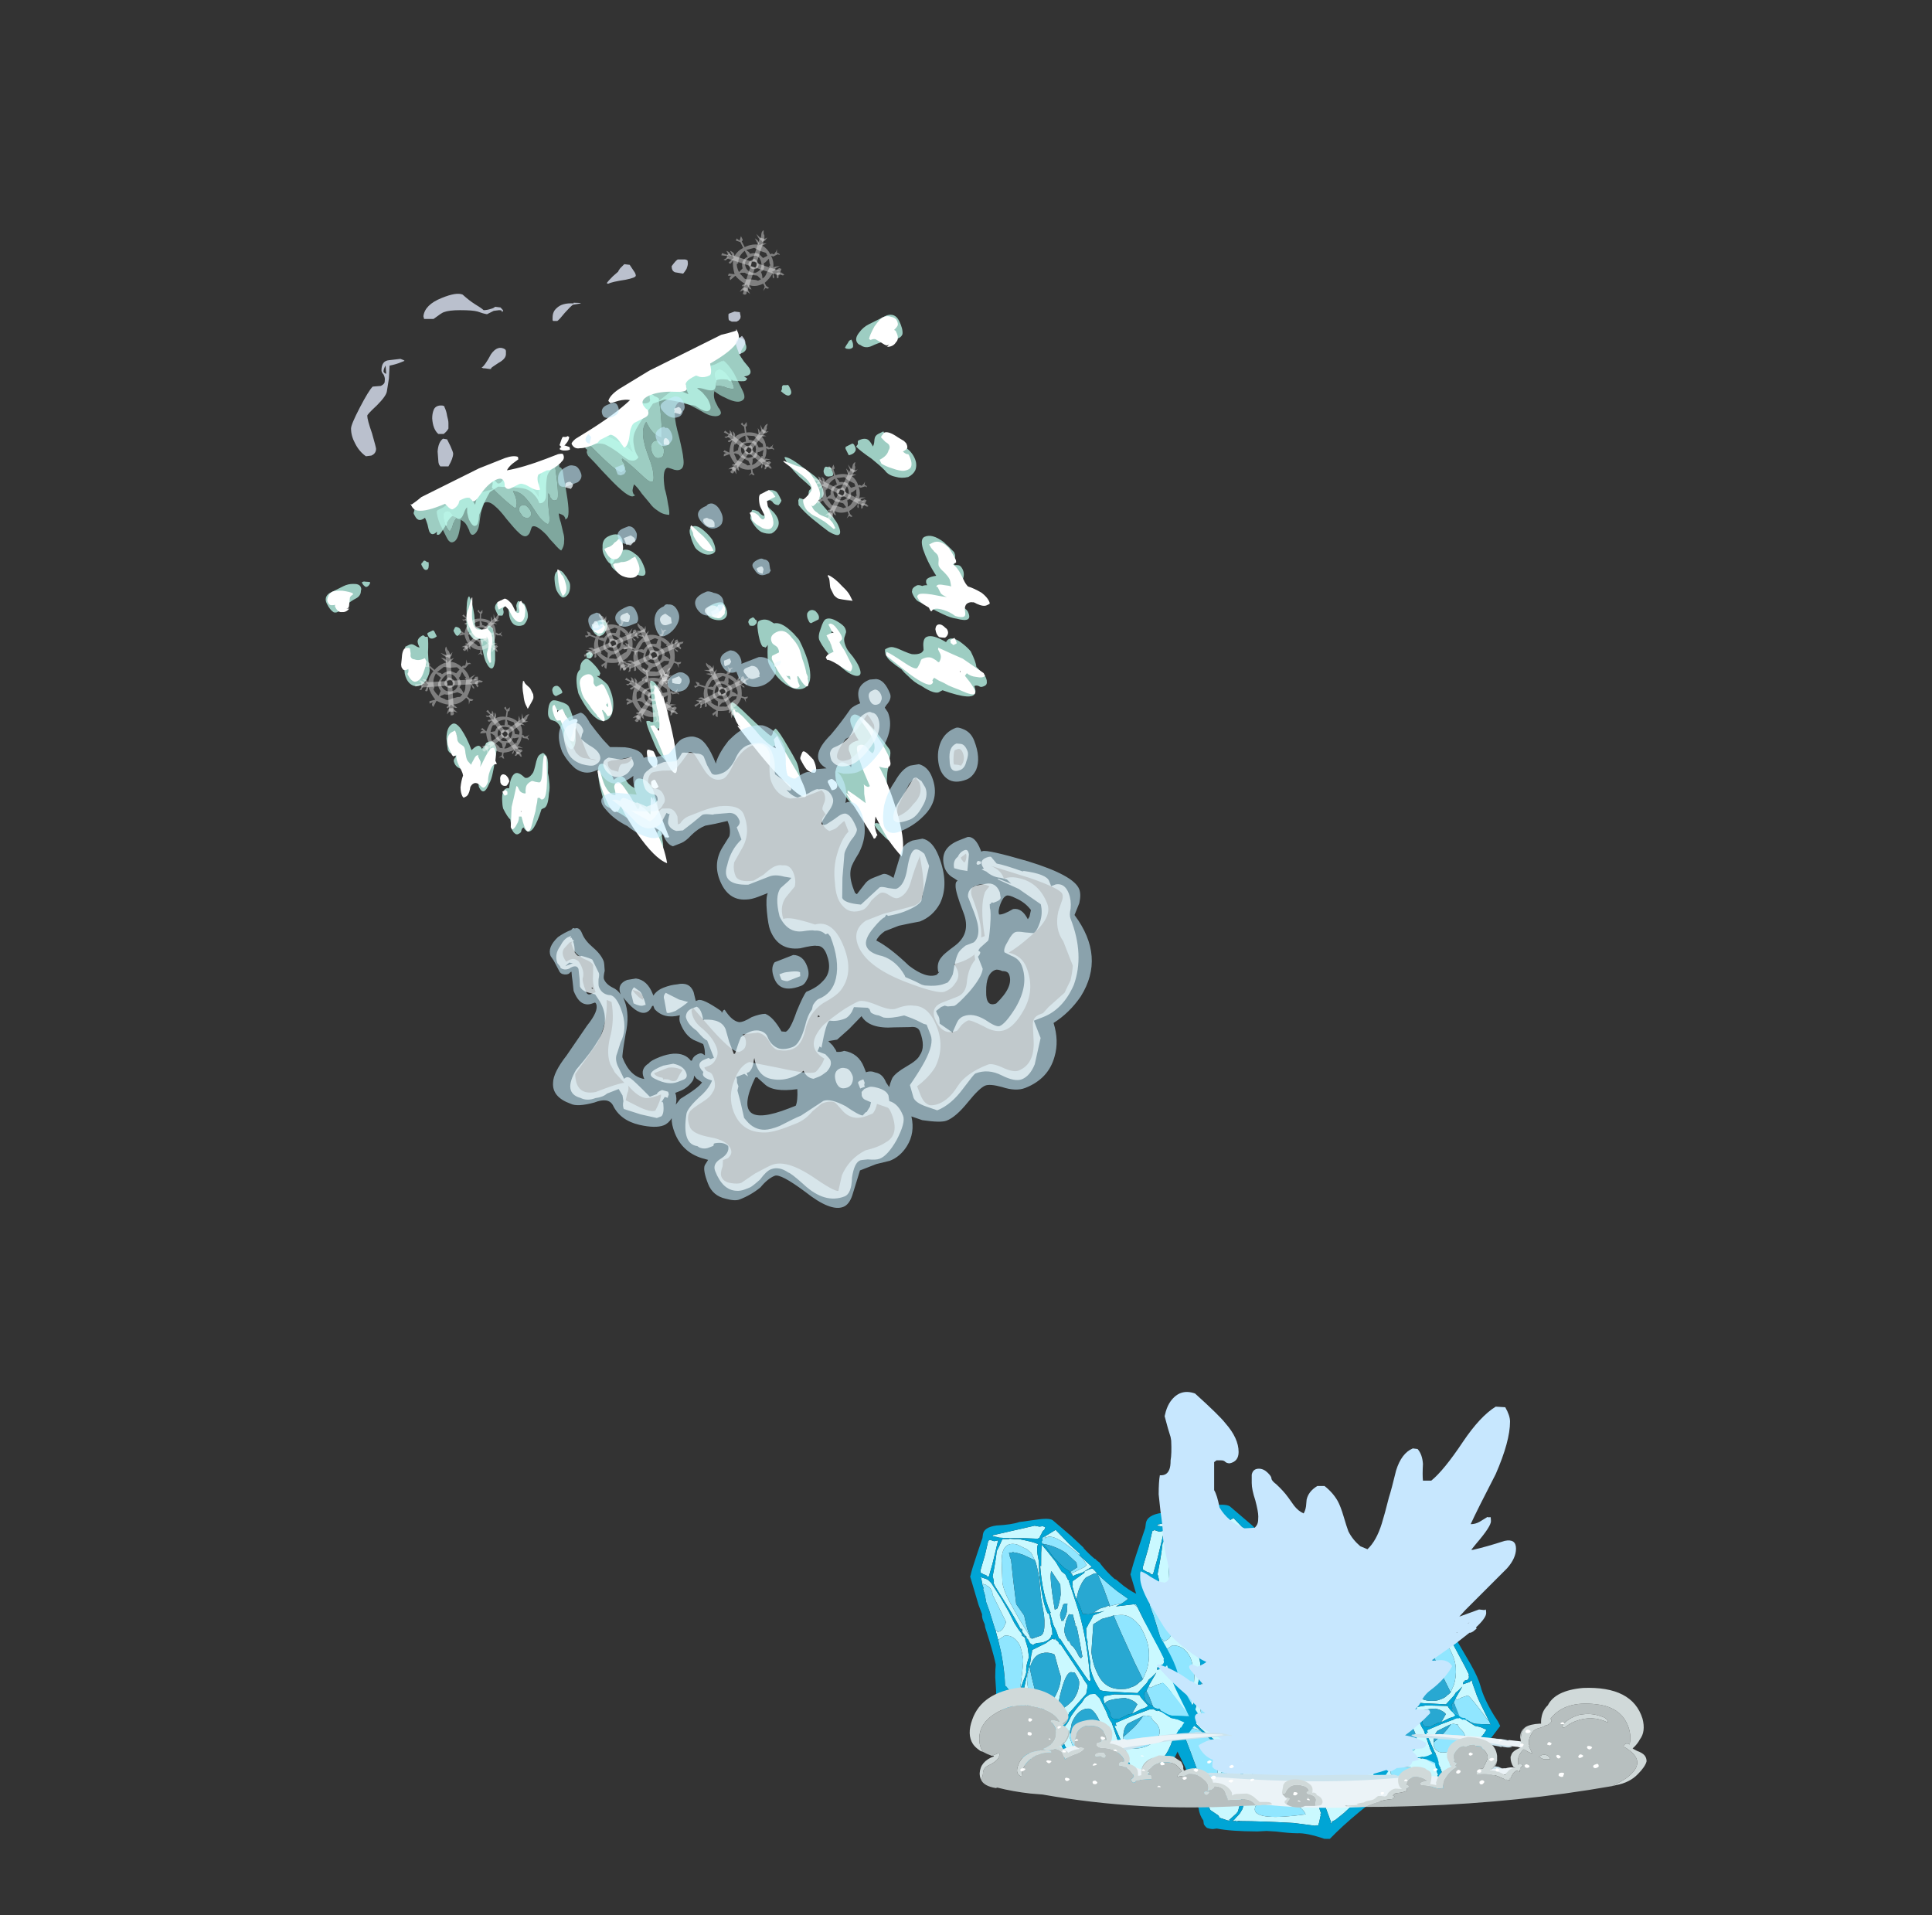 <?xml version="1.0" encoding="UTF-8" standalone="no"?>
<svg xmlns:ffdec="https://www.free-decompiler.com/flash" xmlns:xlink="http://www.w3.org/1999/xlink" ffdec:objectType="frame" height="990.95px" width="999.75px" xmlns="http://www.w3.org/2000/svg">
  <rect width="100%" height="100%" fill="#333333" stroke="none"/>
  <g transform="matrix(1.0, 0.0, 0.0, 1.0, 682.65, 933.5)">
    <use ffdec:characterId="79" height="2.3" transform="matrix(3.782, 2.3, -2.3, 3.782, 69.045, -35.645)" width="2.3" xlink:href="#shape0"/>
    <use ffdec:characterId="79" height="2.3" transform="matrix(3.53, 2.147, -2.147, 3.53, 71.709, -53.629)" width="2.3" xlink:href="#shape0"/>
    <use ffdec:characterId="79" height="2.3" transform="matrix(3.76, 2.286, -2.286, 3.76, 55.856, -27.953)" width="2.3" xlink:href="#shape0"/>
    <use ffdec:characterId="79" height="2.3" transform="matrix(3.691, 2.244, -2.244, 3.691, 38.387, -32.026)" width="2.3" xlink:href="#shape0"/>
    <use ffdec:characterId="328" height="18.45" transform="matrix(-8.761, 4.363, -6.844, -13.743, -106.529, -544.856)" width="19.4" xlink:href="#shape1"/>
    <use ffdec:characterId="328" height="18.45" transform="matrix(7.0, -3.486, -5.468, -10.979, -424.935, -443.241)" width="19.4" xlink:href="#shape1"/>
    <use ffdec:characterId="1460" height="106.4" transform="matrix(1.151, -0.569, 0.569, 1.151, -31.231, -110.466)" width="63.7" xlink:href="#sprite0"/>
    <use ffdec:characterId="1460" height="106.4" transform="matrix(1.604, -0.792, 0.792, 1.604, -128.166, -128.227)" width="63.7" xlink:href="#sprite0"/>
    <use ffdec:characterId="1460" height="106.4" transform="matrix(1.33, -0.657, 0.657, 1.33, -205.898, -125.475)" width="63.7" xlink:href="#sprite0"/>
    <use ffdec:characterId="1472" height="22.5" transform="matrix(7.0, 17.924, 12.061, -4.71, -513.16, -668.51)" width="22.45" xlink:href="#shape3"/>
    <use ffdec:characterId="441" height="32.55" transform="matrix(6.174, 0.0, 0.0, 6.174, -92.645, -213.323)" width="31.5" xlink:href="#shape4"/>
    <use ffdec:characterId="1094" height="12.15" transform="matrix(7.0, 0.0, 0.0, 5.13, -180.95, -60.293)" width="50.05" xlink:href="#shape5"/>
    <use ffdec:characterId="1473" height="15.3" transform="matrix(7.0, 0.0, 0.0, 7.0, -501.0, -799.25)" width="29.15" xlink:href="#shape6"/>
    <use ffdec:characterId="1461" height="8.5" transform="matrix(7.0, -3.798, -3.772, -6.951, -650.591, -551.355)" width="77.2" xlink:href="#shape7"/>
    <use ffdec:characterId="1461" height="8.5" transform="matrix(6.682, -3.626, -3.547, -6.536, -638.341, -558.079)" width="77.2" xlink:href="#shape7"/>
    <use ffdec:characterId="1461" height="8.5" transform="matrix(5.787, -3.14, -2.913, -5.368, -603.875, -576.959)" width="77.2" xlink:href="#shape7"/>
    <use ffdec:characterId="1086" height="12.6" transform="matrix(2.1, 0.294, -0.294, 2.1, -431.99, -569.367)" width="11.9" xlink:href="#sprite1"/>
    <use ffdec:characterId="1086" height="12.6" transform="matrix(2.158, -1.094, 1.094, 2.158, -312.812, -804.393)" width="11.9" xlink:href="#sprite1"/>
    <use ffdec:characterId="1086" height="12.6" transform="matrix(2.148, -0.722, 0.722, 2.148, -264.88, -688.539)" width="11.9" xlink:href="#sprite1"/>
    <use ffdec:characterId="1086" height="12.6" transform="matrix(2.186, -0.271, 0.271, 2.186, -310.108, -713.425)" width="11.9" xlink:href="#sprite1"/>
    <use ffdec:characterId="1086" height="12.6" transform="matrix(0.674, -2.134, 2.134, 0.674, -327.003, -567.339)" width="11.9" xlink:href="#sprite1"/>
    <use ffdec:characterId="1086" height="12.6" transform="matrix(0.84, -2.102, 2.102, 0.84, -384.327, -593.578)" width="11.9" xlink:href="#sprite1"/>
    <use ffdec:characterId="1086" height="12.6" transform="matrix(2.269, -0.444, 0.444, 2.269, -361.553, -585.452)" width="11.9" xlink:href="#sprite1"/>
    <use ffdec:characterId="1086" height="12.6" transform="matrix(0.844, -2.283, 2.283, 0.844, -364.505, -586.431)" width="11.9" xlink:href="#sprite1"/>
    <use ffdec:characterId="1086" height="12.6" transform="matrix(1.641, -1.868, 1.868, 1.641, -472.134, -579.746)" width="11.9" xlink:href="#sprite1"/>
    <use ffdec:characterId="1086" height="12.6" transform="matrix(1.851, 0.04, -0.04, 1.851, -444.649, -618.145)" width="11.9" xlink:href="#sprite1"/>
  </g>
  <defs>
    <g id="shape0" transform="matrix(1.0, 0.0, 0.0, 1.0, 1.15, 1.15)">
      <path d="M0.8 -0.85 Q1.15 -0.5 1.15 0.0 1.15 0.5 0.8 0.8 0.5 1.15 0.0 1.15 -0.5 1.15 -0.85 0.8 -1.15 0.5 -1.15 0.0 -1.15 -0.5 -0.85 -0.85 -0.5 -1.15 0.0 -1.15 0.5 -1.15 0.8 -0.85" fill="#e8f6fb" fill-rule="evenodd" stroke="none"/>
    </g>
    <g id="shape1" transform="matrix(1.0, 0.0, 0.0, 1.0, 16.15, 16.5)">
      <path d="M-2.9 0.9 L-2.95 0.9 -3.7 1.0 Q-4.75 1.2 -5.95 1.2 L-6.4 1.15 -6.85 1.15 -6.85 1.1 -6.9 1.15 Q-7.05 0.95 -7.1 0.6 L-7.1 0.0 Q-7.1 -0.2 -7.05 -0.25 -7.0 -0.35 -6.8 -0.35 -6.5 -0.35 -6.1 0.0 -5.9 0.15 -5.75 0.35 -5.55 0.2 -5.55 0.0 -5.55 -0.05 -5.55 -0.2 -5.6 -0.3 -5.55 -0.4 -5.5 -0.45 -5.4 -0.45 -5.2 -0.45 -4.95 -0.3 -4.8 -0.2 -4.55 0.05 L-4.15 0.4 Q-3.95 0.55 -3.85 0.55 -3.5 0.55 -3.3 0.2 -3.15 0.0 -3.0 -0.5 -2.8 -1.05 -2.7 -1.2 -2.55 -1.5 -2.3 -1.5 -2.1 -1.5 -1.9 -1.35 -1.75 -1.25 -1.7 -1.25 -1.4 -1.25 -1.1 -1.85 -1.05 -2.05 -0.9 -2.35 -0.8 -2.6 -0.7 -2.7 -0.4 -2.6 -0.25 -2.4 -0.1 -2.25 -0.05 -2.05 L0.1 -1.65 Q0.15 -1.4 0.25 -1.25 0.4 -1.35 0.45 -1.4 0.5 -1.45 0.5 -1.55 L0.45 -1.6 0.55 -1.6 Q0.85 -1.6 1.3 -0.65 1.45 -0.35 1.6 0.0 L1.75 0.3 Q1.75 0.45 1.7 0.45 L1.65 0.5 1.7 0.55 Q1.7 0.6 1.65 0.65 1.65 0.75 1.4 0.8 L0.3 0.85 -1.0 0.85 Q-0.85 0.7 -0.7 0.5 -0.6 0.3 -0.5 0.05 -0.45 -0.15 -0.45 -0.25 -0.3 0.05 0.0 0.3 0.5 0.8 1.05 0.8 1.25 0.8 1.35 0.7 1.4 0.65 1.4 0.55 0.75 -0.7 0.55 -0.7 0.25 -0.7 0.25 -0.55 0.2 -0.5 0.25 -0.4 0.25 -0.3 0.2 -0.3 0.1 -0.4 -0.1 -0.7 L-0.4 -1.2 Q-0.55 -1.45 -0.7 -1.45 -0.85 -1.4 -1.0 -1.05 -1.05 -0.9 -1.1 -0.6 -1.15 -0.3 -1.2 -0.2 -1.35 0.3 -1.8 0.45 -1.8 0.2 -1.85 0.1 -1.9 -0.1 -2.15 -0.25 -2.25 -0.2 -2.6 0.35 -2.85 0.75 -2.9 0.9 M-6.05 0.65 Q-6.0 0.55 -5.95 0.5 -6.1 0.45 -6.3 0.35 -6.5 0.2 -6.55 0.2 -6.7 0.1 -6.75 0.15 -6.8 0.2 -6.8 0.4 -6.8 0.5 -6.75 0.65 -6.65 0.95 -6.4 0.95 -6.15 0.95 -6.1 0.75 L-6.05 0.65 M-2.0 -0.4 Q-1.95 -0.25 -1.7 -0.25 -1.6 -0.25 -1.45 -0.35 -1.35 -0.5 -1.35 -0.6 -1.35 -0.75 -1.45 -0.8 -1.55 -0.85 -1.7 -0.85 -1.8 -0.85 -1.9 -0.75 -2.0 -0.7 -2.0 -0.55 -2.05 -0.45 -2.0 -0.4" fill="#98ccc0" fill-opacity="0.753" fill-rule="evenodd" stroke="none"/>
      <path d="M-1.0 0.85 Q-1.35 1.15 -1.9 1.15 -2.0 1.15 -2.1 1.05 -2.25 1.0 -2.35 1.0 -2.45 1.0 -2.5 1.05 -2.55 1.2 -2.65 1.25 -2.7 1.25 -2.8 1.1 -2.95 1.0 -2.95 0.95 L-2.9 0.9 Q-2.85 0.75 -2.6 0.35 -2.25 -0.2 -2.15 -0.25 -1.9 -0.1 -1.85 0.1 -1.8 0.2 -1.8 0.45 -1.35 0.3 -1.2 -0.2 -1.15 -0.3 -1.1 -0.6 -1.05 -0.9 -1.0 -1.05 -0.85 -1.4 -0.7 -1.45 -0.55 -1.45 -0.4 -1.2 L-0.1 -0.7 Q0.1 -0.4 0.2 -0.3 0.25 -0.3 0.25 -0.4 0.2 -0.5 0.25 -0.55 0.25 -0.7 0.55 -0.7 0.75 -0.7 1.4 0.55 1.4 0.65 1.35 0.7 1.25 0.8 1.05 0.8 0.5 0.8 0.0 0.3 -0.3 0.05 -0.45 -0.25 -0.45 -0.15 -0.5 0.05 -0.6 0.3 -0.7 0.5 -0.85 0.7 -1.0 0.85 M-2.0 -0.4 Q-2.05 -0.45 -2.0 -0.55 -2.0 -0.7 -1.9 -0.75 -1.8 -0.85 -1.7 -0.85 -1.55 -0.85 -1.45 -0.8 -1.35 -0.75 -1.35 -0.6 -1.35 -0.5 -1.45 -0.35 -1.6 -0.25 -1.7 -0.25 -1.95 -0.25 -2.0 -0.4 M-6.05 0.65 L-6.1 0.75 Q-6.15 0.95 -6.4 0.95 -6.65 0.95 -6.75 0.65 -6.8 0.5 -6.8 0.4 -6.8 0.2 -6.75 0.15 -6.7 0.1 -6.55 0.2 -6.5 0.2 -6.3 0.35 -6.1 0.45 -5.95 0.5 -6.0 0.55 -6.05 0.65" fill="#bffff0" fill-opacity="0.753" fill-rule="evenodd" stroke="none"/>
      <path d="M0.0 -11.3 Q0.05 -11.35 0.05 -11.4 0.05 -11.5 -0.1 -11.65 -0.25 -11.85 -0.25 -11.95 -0.25 -12.05 -0.2 -12.15 L-0.1 -12.25 Q0.0 -12.0 0.25 -11.6 0.5 -11.15 0.6 -10.95 1.0 -10.2 1.0 -9.65 1.0 -9.6 0.95 -9.45 0.85 -9.3 0.75 -9.3 0.65 -9.3 0.3 -9.95 -0.15 -10.75 -0.3 -10.9 -0.4 -10.9 -0.5 -10.8 -0.6 -10.75 -0.7 -10.75 -0.8 -10.9 -0.85 -11.45 -0.9 -11.85 -0.9 -12.05 -0.9 -12.2 -0.8 -12.4 -0.7 -12.7 -0.55 -12.8 -0.55 -12.55 -0.5 -12.05 L-0.45 -11.3 -0.45 -11.25 0.0 -11.25 0.0 -11.3 M0.3 -10.85 Q0.4 -10.45 0.5 -10.2 L0.55 -10.15 0.55 -10.25 Q0.55 -10.35 0.5 -10.5 0.45 -10.75 0.3 -10.85 M3.25 -3.4 Q3.25 -3.2 3.1 -3.15 2.9 -3.05 2.5 -3.05 2.05 -3.05 1.85 -3.35 1.7 -3.5 1.7 -3.7 1.7 -4.0 1.8 -4.1 1.9 -4.2 2.1 -4.1 2.25 -4.05 2.35 -3.85 2.45 -3.7 2.45 -3.5 L2.5 -3.5 Q2.45 -3.6 2.55 -3.7 2.6 -3.8 2.8 -3.8 2.95 -3.8 3.15 -3.6 3.25 -3.45 3.25 -3.4 M0.1 0.6 Q-0.1 0.4 -0.2 0.2 -0.55 0.55 -1.5 1.0 -2.35 1.4 -2.7 1.4 -3.2 1.4 -3.85 1.05 -4.2 0.85 -4.45 0.65 -4.45 0.85 -4.6 1.05 -4.75 1.4 -5.15 1.4 -5.2 1.4 -5.35 1.3 -5.55 1.2 -5.6 1.15 L-5.8 1.15 Q-5.8 1.25 -5.7 1.3 -5.85 1.4 -6.0 1.45 -6.2 1.5 -6.4 1.5 -6.55 1.5 -6.8 1.4 -6.9 1.4 -6.95 1.35 -7.05 1.35 -7.15 1.4 -7.25 1.45 -7.35 1.5 L-7.35 1.55 Q-7.35 1.65 -7.4 1.65 -7.45 1.65 -7.55 1.7 L-8.05 1.7 Q-8.15 1.65 -8.25 1.55 -8.35 1.5 -8.35 1.45 -8.35 1.25 -8.3 1.2 -8.2 1.05 -7.8 1.1 -7.8 1.0 -7.85 0.8 -7.95 0.55 -7.95 0.5 -7.95 0.25 -7.5 0.35 L-7.6 0.25 Q-7.55 0.2 -7.45 0.2 -7.35 0.2 -6.85 0.4 L-6.85 0.45 -6.8 0.4 Q-6.7 0.4 -6.65 0.5 -6.3 0.65 -6.1 0.65 L-5.95 0.5 Q-5.85 0.4 -5.75 0.4 -5.6 0.4 -5.35 0.55 -5.1 0.7 -5.0 0.7 L-5.15 0.5 Q-5.25 0.25 -5.25 0.2 -5.25 -0.15 -5.05 -0.15 -4.85 -0.2 -4.5 0.2 L-4.4 0.25 Q-4.25 0.3 -3.85 0.55 -3.45 0.75 -3.2 0.85 L-2.55 0.9 -2.0 0.7 Q-1.25 0.45 -1.0 0.3 -0.75 0.15 -0.65 -0.1 -0.55 -0.3 -0.6 -0.5 -0.35 -0.6 -0.1 -0.45 0.0 -0.4 0.25 -0.05 0.5 0.25 0.7 0.4 1.05 0.6 1.45 0.55 1.35 0.65 1.1 0.75 0.85 0.8 0.75 0.8 0.4 0.8 0.1 0.6 M-11.8 -12.5 Q-11.75 -12.6 -11.6 -12.6 -11.4 -12.6 -11.35 -12.55 -11.25 -12.45 -11.1 -12.45 -11.05 -12.85 -10.5 -12.65 -10.1 -12.5 -9.5 -12.1 -9.45 -12.1 -9.35 -12.1 -9.05 -12.15 -8.6 -11.65 -8.35 -11.45 -8.2 -11.15 -8.1 -11.0 -8.05 -10.85 -7.65 -10.4 -7.65 -10.25 L-7.65 -10.15 -7.7 -10.05 -7.75 -10.0 Q-7.8 -10.0 -7.9 -10.0 -8.1 -10.0 -8.25 -10.1 -8.35 -10.15 -8.6 -10.35 -8.8 -10.5 -8.9 -10.55 -9.15 -10.65 -9.35 -10.65 -9.45 -10.65 -9.55 -10.6 L-9.65 -10.45 Q-9.8 -10.25 -10.0 -10.25 -10.35 -10.25 -10.8 -10.7 -10.9 -10.65 -11.0 -10.65 -11.3 -10.65 -11.55 -11.0 -11.7 -11.2 -11.75 -11.35 -11.75 -11.75 -11.65 -11.9 -11.75 -12.1 -11.85 -12.3 -11.85 -12.45 -11.8 -12.5 M-11.05 -11.9 L-10.85 -11.6 Q-10.75 -11.45 -10.6 -11.35 -10.4 -11.25 -9.8 -11.25 L-9.25 -11.25 Q-9.4 -11.35 -9.95 -11.8 -10.35 -12.15 -10.6 -12.25 -10.65 -12.2 -10.75 -12.05 -10.9 -11.95 -11.05 -11.9 M-3.55 -15.95 Q-3.35 -15.8 -3.25 -15.55 -3.1 -15.3 -3.1 -15.15 -3.05 -15.15 -3.05 -15.1 L-3.15 -15.1 Q-3.4 -15.1 -3.55 -15.5 -3.6 -15.75 -3.6 -16.0 L-3.55 -15.95 M-3.9 -15.95 Q-3.75 -16.05 -3.6 -16.0 -3.9 -15.75 -4.15 -14.9 -4.25 -14.65 -4.35 -14.35 L-4.4 -14.1 -4.4 -14.0 -4.35 -14.05 Q-4.0 -14.15 -3.55 -14.35 L-3.1 -14.6 Q-2.7 -14.6 -2.45 -14.0 -2.4 -13.8 -2.35 -13.6 -2.3 -13.4 -2.3 -13.35 -2.3 -13.2 -2.5 -12.95 -2.75 -12.75 -2.95 -12.75 -3.1 -12.75 -3.25 -12.9 -3.35 -12.95 -3.35 -13.05 -3.5 -12.95 -3.6 -12.75 -3.65 -12.6 -3.65 -12.5 -3.75 -12.35 -3.85 -12.35 -4.05 -12.3 -4.35 -12.35 -4.3 -12.1 -4.35 -11.9 -4.35 -11.5 -4.7 -11.5 -5.0 -11.5 -5.35 -12.3 -5.5 -12.7 -5.6 -13.1 -5.6 -13.2 -5.4 -13.35 L-4.95 -13.75 Q-4.3 -14.4 -4.15 -15.2 -4.05 -15.8 -3.9 -15.95 M-5.2 -13.2 L-5.15 -13.25 -5.05 -13.3 -5.1 -13.3 -5.2 -13.25 -5.2 -13.2 M-12.4 -9.2 Q-12.35 -9.2 -12.15 -9.1 -11.9 -8.95 -11.8 -8.95 -11.75 -8.95 -11.75 -9.0 L-11.75 -9.1 Q-11.75 -9.15 -12.15 -9.55 -12.55 -10.0 -12.55 -10.1 -12.55 -10.55 -11.85 -10.15 -11.6 -10.05 -11.3 -9.8 -11.05 -9.6 -10.95 -9.5 -10.95 -9.4 -11.1 -9.4 -10.7 -9.3 -10.5 -9.1 -10.35 -9.0 -10.35 -8.8 -10.35 -8.65 -10.4 -8.65 -10.45 -8.55 -10.75 -8.55 -10.85 -8.55 -11.0 -8.65 -11.1 -8.65 -11.25 -8.7 L-11.25 -8.65 Q-11.25 -8.6 -11.3 -8.55 -11.4 -8.45 -11.9 -8.55 -11.85 -8.3 -11.85 -8.0 -11.85 -7.8 -11.9 -7.55 -12.0 -7.2 -12.25 -7.2 -12.7 -7.2 -13.05 -7.65 -13.2 -7.9 -13.3 -8.1 -13.3 -8.2 -13.25 -8.25 L-13.0 -8.5 Q-13.2 -8.55 -13.25 -8.6 -13.3 -8.65 -13.3 -8.75 -13.3 -8.95 -13.0 -9.1 -12.75 -9.2 -12.4 -9.2 M-12.6 -7.9 Q-12.45 -7.7 -12.35 -7.65 L-12.35 -7.75 -12.5 -7.85 -12.6 -7.9 M-13.4 -5.05 Q-13.2 -5.15 -12.9 -5.15 -12.55 -5.1 -12.3 -4.95 -12.0 -4.8 -11.95 -4.6 -11.85 -4.4 -11.6 -4.05 -11.25 -3.65 -11.15 -3.45 L-11.3 -3.4 Q-11.35 -3.3 -11.4 -3.3 -11.8 -3.3 -11.9 -3.45 -11.95 -3.55 -11.95 -3.7 -12.05 -3.65 -12.1 -3.6 L-12.2 -3.5 Q-12.3 -3.4 -12.5 -3.4 -12.7 -3.4 -12.8 -3.4 -12.8 -3.5 -12.8 -3.55 -12.75 -3.65 -12.7 -3.7 -13.25 -4.0 -13.45 -4.2 -13.65 -4.4 -13.65 -4.65 -13.65 -4.9 -13.4 -5.05 M-13.1 -4.7 Q-13.15 -4.65 -13.15 -4.6 -13.15 -4.5 -13.0 -4.35 -12.85 -4.15 -12.8 -4.05 L-12.35 -4.45 Q-12.55 -4.5 -12.85 -4.6 L-13.05 -4.65 -13.1 -4.7 M-16.0 -0.75 Q-15.85 -0.85 -15.55 -0.8 L-15.0 -0.7 Q-14.55 -0.65 -14.3 -0.65 -13.9 -0.65 -13.75 -0.45 -13.65 -0.4 -13.65 -0.3 -13.65 -0.15 -14.0 -0.05 -14.3 0.05 -14.65 0.05 L-15.7 0.05 Q-16.15 0.0 -16.15 -0.3 -16.15 -0.6 -16.0 -0.75 M-15.75 -0.4 L-15.7 -0.4 Q-15.5 -0.4 -15.4 -0.45 L-15.4 -0.55 -15.55 -0.55 -15.7 -0.5 Q-15.75 -0.45 -15.75 -0.4 M-12.95 -0.3 Q-13.05 -0.25 -13.2 -0.2 -13.3 -0.15 -13.35 -0.15 L-13.45 -0.15 -13.45 -0.2 Q-13.45 -0.3 -13.35 -0.4 -13.2 -0.45 -13.0 -0.35 L-12.95 -0.3 M-2.2 -9.55 Q-1.9 -9.2 -1.9 -8.7 -1.9 -8.55 -2.3 -8.1 -2.2 -8.15 -2.1 -8.15 -2.1 -8.1 -2.05 -8.1 -2.0 -8.1 -2.0 -8.0 -2.0 -7.85 -2.15 -7.55 -2.3 -7.25 -2.45 -7.25 -2.75 -7.25 -2.95 -7.4 -3.05 -7.5 -3.1 -7.55 -3.45 -7.6 -3.7 -8.0 -3.8 -8.15 -3.85 -8.3 -3.9 -8.4 -3.9 -8.45 -3.9 -9.25 -3.6 -9.65 -3.35 -10.0 -2.9 -9.95 -2.5 -9.9 -2.2 -9.55 M-2.6 -9.35 Q-2.65 -9.25 -2.7 -9.2 -2.8 -9.05 -2.95 -9.0 -3.1 -9.1 -3.1 -9.25 L-3.1 -9.4 Q-3.05 -9.45 -3.1 -9.5 L-3.3 -9.5 Q-3.3 -9.3 -3.35 -8.85 L-3.4 -8.4 Q-3.35 -8.3 -3.25 -8.25 -3.1 -8.05 -2.95 -8.05 -2.95 -8.1 -2.95 -8.25 L-3.0 -8.45 Q-3.0 -8.65 -2.95 -8.75 -2.8 -8.9 -2.4 -8.9 -2.45 -8.95 -2.5 -9.1 L-2.6 -9.35 M-5.5 -9.9 Q-5.5 -9.7 -5.5 -9.6 -5.5 -9.45 -5.55 -9.15 -5.65 -8.9 -5.75 -8.8 -5.7 -8.7 -5.65 -8.65 L-5.45 -8.8 Q-5.3 -8.9 -5.3 -8.95 -5.3 -9.0 -5.4 -9.05 -5.45 -9.15 -5.45 -9.2 -5.45 -9.25 -5.4 -9.35 -5.35 -9.45 -5.2 -9.5 -5.25 -9.55 -5.35 -9.75 L-5.5 -9.9 M-6.1 -10.05 Q-6.1 -10.4 -5.9 -10.4 -5.7 -10.4 -5.45 -10.15 -5.2 -9.85 -5.05 -9.5 -4.85 -9.1 -4.85 -8.75 -4.85 -8.6 -5.2 -8.4 -5.5 -8.2 -5.65 -8.2 -5.9 -8.2 -6.15 -8.45 -6.35 -8.65 -6.35 -8.75 -6.35 -8.85 -6.3 -8.9 L-6.15 -9.0 Q-5.95 -9.1 -5.95 -9.4 -5.95 -9.5 -6.05 -9.75 -6.1 -9.95 -6.1 -10.05 M-5.4 -7.95 Q-5.4 -8.05 -5.3 -8.1 L-4.85 -8.1 -4.8 -8.05 -4.8 -7.95 Q-4.8 -7.85 -4.9 -7.75 -5.0 -7.7 -5.1 -7.7 -5.25 -7.7 -5.35 -7.8 -5.4 -7.9 -5.4 -7.95 M-1.95 -7.1 Q-2.0 -7.05 -2.1 -7.05 -2.2 -7.05 -2.25 -7.05 -2.3 -7.1 -2.3 -7.15 L-2.35 -7.2 Q-2.3 -7.3 -2.2 -7.3 -2.1 -7.35 -1.9 -7.25 L-1.9 -7.2 Q-1.9 -7.1 -1.95 -7.1 M-0.2 -6.15 Q-0.3 -6.05 -0.5 -6.05 -1.0 -6.05 -1.15 -6.15 -1.2 -6.2 -1.2 -6.25 -1.2 -6.5 -1.05 -6.6 -0.9 -6.7 -0.65 -6.65 -0.45 -6.6 -0.3 -6.5 -0.15 -6.4 -0.15 -6.3 -0.15 -6.2 -0.2 -6.15 M-11.5 -9.4 L-11.4 -9.45 Q-11.95 -9.85 -12.05 -9.9 -12.1 -9.75 -11.9 -9.65 -11.6 -9.5 -11.5 -9.4 M-8.3 -5.0 Q-8.45 -5.35 -8.45 -5.5 -8.45 -5.85 -8.25 -5.85 -8.1 -5.85 -7.85 -5.6 -7.65 -5.35 -7.4 -5.0 -7.15 -4.65 -7.05 -4.35 L-7.15 -4.2 -7.25 -4.15 Q-7.45 -4.25 -7.5 -4.35 L-7.6 -4.55 -7.7 -4.55 Q-7.7 -4.2 -7.85 -4.1 -7.9 -4.05 -8.0 -4.05 L-8.05 -4.0 Q-8.05 -3.95 -7.75 -3.5 -7.5 -3.0 -7.5 -2.8 L-7.5 -2.7 -7.55 -2.7 Q-7.8 -2.8 -8.2 -3.35 -8.6 -3.8 -8.6 -3.95 -8.6 -4.25 -8.55 -4.3 -8.5 -4.5 -8.1 -4.5 L-8.3 -5.0 M-9.1 -3.65 Q-9.15 -3.6 -9.25 -3.6 L-9.45 -3.7 Q-9.45 -3.75 -9.45 -3.8 -9.45 -3.9 -9.4 -3.95 -9.35 -4.0 -9.2 -3.95 -9.15 -3.95 -9.05 -3.9 -9.0 -3.85 -9.0 -3.8 -9.0 -3.7 -9.1 -3.65 M-6.35 -3.8 Q-6.35 -3.9 -6.35 -3.95 -6.3 -4.0 -6.1 -4.05 -5.95 -4.0 -5.9 -3.9 -5.9 -3.85 -5.85 -3.8 -5.8 -3.75 -5.6 -3.75 L-5.55 -3.75 -5.55 -3.85 Q-5.55 -3.95 -5.65 -4.1 -5.75 -4.25 -5.75 -4.4 -5.75 -4.6 -5.55 -4.7 -5.35 -4.8 -5.1 -4.8 -4.85 -4.75 -4.65 -4.6 -4.45 -4.4 -4.45 -4.05 -4.45 -4.0 -4.6 -3.9 -4.7 -3.8 -4.75 -3.8 -4.9 -3.85 -5.0 -3.95 -5.05 -4.1 -5.15 -4.15 L-5.35 -4.15 Q-5.35 -4.1 -5.3 -3.95 -5.25 -3.85 -5.25 -3.75 -5.25 -3.7 -5.5 -3.55 -5.7 -3.45 -5.85 -3.45 -6.15 -3.45 -6.3 -3.6 -6.35 -3.65 -6.35 -3.8 M-11.05 -3.3 L-11.1 -3.35 -11.1 -3.45 Q-11.1 -3.5 -11.05 -3.55 -10.9 -3.65 -10.6 -3.6 L-10.6 -3.35 -10.65 -3.3 Q-10.75 -3.3 -10.85 -3.3 L-11.05 -3.3 M-9.35 -0.55 L-9.4 -0.6 Q-9.4 -0.65 -9.4 -0.7 -9.4 -0.8 -9.35 -0.85 -9.3 -0.9 -9.2 -0.9 -9.05 -0.9 -8.9 -0.65 L-9.0 -0.6 Q-9.05 -0.5 -9.15 -0.5 L-9.3 -0.55 -9.35 -0.55 M-1.65 -4.5 Q-1.45 -4.45 -1.3 -4.3 -1.15 -4.15 -1.15 -4.05 -1.15 -3.8 -1.2 -3.7 -1.25 -3.4 -1.5 -3.4 -1.8 -3.4 -2.0 -3.75 -2.1 -3.9 -2.15 -4.1 -2.15 -4.4 -2.0 -4.5 -1.85 -4.55 -1.65 -4.5" fill="#bffff0" fill-opacity="0.753" fill-rule="evenodd" stroke="none"/>
      <path d="M1.0 -10.1 L0.95 -10.2 Q1.0 -10.05 1.0 -9.95 1.0 -9.85 0.95 -9.75 0.9 -9.6 0.9 -9.55 L0.8 -9.55 0.8 -9.7 Q0.8 -9.75 0.8 -9.7 L0.75 -9.65 Q0.6 -9.8 0.5 -10.05 0.45 -10.15 0.3 -10.5 0.1 -11.1 -0.25 -11.35 -0.25 -11.25 -0.3 -11.2 L-0.35 -11.05 -0.55 -11.0 -0.6 -11.0 Q-0.6 -11.2 -0.6 -11.6 L-0.65 -12.1 Q-0.7 -12.45 -0.7 -12.55 -0.7 -13.3 -0.45 -13.25 -0.2 -13.15 0.15 -12.45 0.4 -12.0 0.65 -11.3 0.9 -10.6 1.05 -10.1 L1.0 -10.1 M3.1 -3.35 L3.1 -3.35 3.0 -3.35 Q2.85 -3.4 2.7 -3.4 2.4 -3.5 2.1 -3.45 L1.9 -3.45 1.9 -3.55 Q1.9 -3.85 2.05 -3.95 2.25 -4.1 2.5 -4.05 2.75 -4.0 2.95 -3.85 3.15 -3.7 3.15 -3.45 3.15 -3.35 3.1 -3.35 M1.95 1.0 L1.1 1.05 Q-0.5 1.15 -1.55 1.35 -1.35 1.45 -1.0 1.5 L-0.55 1.55 -0.5 1.65 Q-0.7 1.8 -1.3 1.85 L-3.15 1.95 -7.4 1.95 -7.75 1.9 -8.2 1.85 -8.25 1.9 Q-8.25 1.85 -8.25 1.8 -8.25 1.6 -8.0 1.5 -7.55 1.3 -6.2 1.25 L-6.1 1.05 Q-6.0 0.9 -5.9 0.9 -5.6 0.9 -5.4 1.0 L-5.25 1.1 Q-5.2 1.1 -5.15 1.1 -4.55 1.1 -4.55 0.95 -4.5 0.9 -4.5 0.85 -4.5 0.8 -4.35 0.8 -4.3 0.8 -4.1 0.85 L-3.65 1.0 Q-3.0 1.2 -2.5 1.2 -2.05 1.2 -2.05 1.0 -2.05 0.95 -2.1 0.85 L-2.15 0.8 Q-2.15 0.6 -1.85 0.6 L-1.25 0.6 Q-1.1 0.6 -0.95 0.5 -0.85 0.45 -0.7 0.3 -0.55 0.15 -0.45 0.1 -0.3 0.0 -0.15 0.0 -0.1 0.2 -0.05 0.35 0.05 0.55 0.2 0.6 L0.8 0.6 1.0 0.55 Q1.65 0.55 1.95 0.65 2.25 0.7 2.25 0.9 2.25 0.95 1.95 1.0 M2.2 1.15 Q2.3 1.05 2.5 1.0 2.65 0.95 2.8 0.95 L2.85 1.05 Q2.55 1.25 2.5 1.25 L2.35 1.2 Q2.3 1.2 2.25 1.2 L2.2 1.15 M-11.85 -12.3 Q-11.7 -12.35 -11.4 -12.2 -11.15 -12.1 -11.05 -11.95 L-10.9 -12.0 Q-11.3 -13.1 -10.45 -12.45 L-10.25 -12.3 Q-10.1 -12.2 -9.9 -12.05 -9.75 -11.9 -9.55 -11.75 L-9.4 -11.6 Q-9.35 -11.6 -9.25 -11.65 L-9.25 -11.7 Q-9.2 -11.75 -9.1 -11.75 -8.85 -11.75 -8.35 -11.15 -8.15 -10.9 -7.65 -10.2 L-7.75 -10.1 Q-7.9 -10.2 -8.3 -10.65 -8.65 -11.05 -8.8 -11.05 -8.85 -11.05 -9.05 -10.95 -9.2 -10.85 -9.25 -10.85 -9.65 -10.85 -9.8 -11.0 L-9.9 -11.1 Q-9.95 -11.2 -10.0 -11.2 -10.25 -11.1 -10.25 -10.95 -10.25 -10.85 -10.25 -10.8 L-10.3 -10.75 Q-10.8 -11.15 -11.2 -11.45 -11.5 -11.8 -11.85 -12.2 L-11.85 -12.3 M-2.95 -15.5 L-2.85 -15.55 -2.75 -15.55 -2.75 -15.45 Q-2.75 -15.4 -2.65 -14.75 L-2.5 -13.75 Q-2.6 -13.8 -2.65 -13.95 L-2.6 -13.75 -2.65 -13.7 Q-2.85 -13.9 -3.2 -14.35 -3.25 -14.25 -3.35 -14.05 -3.55 -13.8 -3.55 -13.75 -3.6 -13.85 -3.7 -13.9 L-3.8 -13.9 Q-3.85 -13.25 -3.9 -13.1 -4.0 -12.5 -4.2 -12.5 -4.45 -12.5 -4.55 -12.65 L-4.6 -12.8 Q-4.65 -12.9 -4.7 -12.95 -4.9 -12.9 -5.0 -12.7 -5.05 -12.55 -5.05 -12.4 -5.05 -12.3 -5.0 -12.1 -4.95 -11.9 -4.9 -11.75 L-4.95 -11.7 Q-5.0 -11.7 -5.05 -11.7 -5.4 -12.4 -5.4 -13.2 -5.4 -13.35 -5.35 -13.45 -5.3 -13.6 -5.15 -13.6 L-5.1 -13.6 -5.1 -13.65 Q-5.05 -13.6 -5.0 -13.6 -4.85 -13.55 -4.7 -13.45 -4.7 -13.6 -4.7 -13.9 -4.65 -14.4 -4.55 -14.8 -4.25 -16.1 -3.65 -16.5 -3.5 -16.2 -3.4 -15.75 -3.35 -15.3 -3.35 -14.9 -3.2 -15.05 -3.1 -15.15 -3.0 -15.35 -3.0 -15.5 L-2.95 -15.5 M-1.9 -13.45 L-1.9 -13.15 -1.95 -13.1 -2.1 -13.1 Q-2.2 -13.1 -2.25 -13.2 -2.3 -13.25 -2.3 -13.3 -2.3 -13.4 -2.2 -13.45 -2.1 -13.5 -1.9 -13.45 M-1.75 -12.25 Q-1.75 -12.45 -1.65 -12.6 -1.55 -12.7 -1.45 -12.65 -1.3 -12.6 -1.2 -12.45 -1.15 -12.3 -1.15 -12.05 -1.15 -12.0 -1.25 -11.95 -1.4 -11.85 -1.45 -11.85 -1.55 -11.85 -1.65 -12.05 -1.7 -12.15 -1.75 -12.25 M-13.8 -10.1 Q-13.8 -10.2 -13.75 -10.2 L-13.6 -10.2 Q-13.4 -10.2 -13.15 -10.0 -13.05 -9.9 -13.0 -9.9 -12.9 -9.85 -12.75 -9.85 -12.6 -9.85 -12.5 -9.95 -12.45 -10.0 -12.4 -10.1 -12.35 -10.2 -12.25 -10.2 -12.1 -10.2 -11.85 -10.05 -11.7 -9.85 -11.45 -9.7 -11.05 -9.45 -10.85 -9.55 -10.8 -9.55 -10.8 -9.5 L-10.8 -9.4 Q-10.75 -9.35 -10.65 -9.25 -10.5 -9.1 -10.5 -8.95 L-10.5 -8.9 Q-10.55 -8.85 -10.65 -8.85 -10.8 -8.85 -11.25 -9.05 -11.75 -9.3 -11.9 -9.35 -11.75 -9.25 -11.7 -9.15 L-11.7 -8.9 -11.65 -8.9 Q-11.65 -8.85 -11.75 -8.85 -11.85 -8.85 -12.05 -8.95 -12.3 -9.05 -12.35 -9.1 L-12.4 -9.0 Q-12.45 -8.9 -12.45 -8.85 -12.45 -8.75 -12.35 -8.55 -12.25 -8.4 -12.25 -8.3 -12.25 -8.25 -12.35 -8.15 -12.45 -8.05 -12.45 -7.95 -12.45 -7.9 -12.35 -7.75 -12.3 -7.6 -12.3 -7.5 L-12.5 -7.5 Q-12.95 -7.5 -13.15 -7.9 -13.2 -8.1 -13.2 -8.35 -13.2 -8.4 -13.15 -8.45 L-12.95 -8.45 Q-13.1 -8.6 -13.1 -8.9 L-13.1 -9.15 Q-13.1 -9.25 -13.15 -9.35 -13.4 -9.5 -13.65 -9.75 -13.8 -9.95 -13.8 -10.1 M-13.25 -4.9 Q-13.1 -4.95 -12.85 -4.9 -12.65 -4.85 -12.35 -4.65 -12.1 -4.5 -11.95 -4.35 L-11.95 -4.2 Q-12.4 -4.2 -12.6 -4.05 -12.75 -4.0 -12.75 -3.9 -12.75 -3.85 -12.65 -3.75 -12.6 -3.65 -12.55 -3.55 -12.6 -3.5 -12.65 -3.5 L-12.8 -3.45 Q-13.05 -3.45 -13.35 -3.8 L-13.55 -4.0 -13.6 -4.1 Q-13.6 -4.2 -13.55 -4.25 -13.5 -4.3 -13.25 -4.3 -13.3 -4.4 -13.4 -4.45 -13.45 -4.45 -13.45 -4.5 -13.45 -4.8 -13.25 -4.9 M-16.05 -0.25 Q-16.05 -0.35 -16.0 -0.4 -15.95 -0.45 -15.7 -0.5 L-15.75 -0.55 -15.75 -0.6 Q-15.75 -0.85 -15.5 -0.9 -15.25 -1.0 -14.95 -0.9 L-15.0 -0.9 -15.15 -0.85 Q-15.0 -0.9 -14.9 -0.8 -14.85 -0.75 -14.75 -0.65 -14.65 -0.55 -14.6 -0.5 -14.5 -0.45 -14.35 -0.45 L-14.3 -0.4 Q-14.4 -0.3 -14.85 -0.1 -15.3 0.05 -15.45 0.05 -15.7 0.05 -15.85 -0.05 -16.05 -0.15 -16.05 -0.25 M-2.85 -9.8 Q-2.85 -9.85 -2.7 -9.85 -2.35 -9.85 -2.2 -9.25 -2.15 -9.05 -2.15 -8.85 L-2.15 -8.65 Q-2.15 -8.55 -2.25 -8.5 L-2.65 -8.5 Q-2.7 -8.45 -2.7 -8.35 -2.7 -8.3 -2.6 -8.2 -2.55 -8.15 -2.55 -8.1 -2.55 -7.85 -3.0 -7.85 -3.5 -7.85 -3.6 -8.25 -3.7 -8.45 -3.7 -8.65 -3.7 -8.75 -3.6 -9.05 -3.55 -9.35 -3.45 -9.55 -3.45 -9.7 -3.4 -9.7 -3.3 -9.95 -3.2 -9.95 -3.05 -9.95 -3.0 -9.5 L-2.95 -9.5 Q-2.9 -9.55 -2.9 -9.6 -2.85 -9.65 -2.85 -9.8 M-2.45 -9.3 Q-2.45 -9.35 -2.5 -9.45 L-2.55 -9.5 -2.6 -9.4 Q-2.6 -9.35 -2.5 -9.35 L-2.45 -9.3 M-5.6 -10.15 Q-5.45 -10.1 -5.15 -9.75 -4.85 -9.45 -4.75 -9.45 L-4.75 -9.35 -4.9 -9.3 -5.25 -9.3 Q-5.25 -9.2 -5.3 -9.05 -5.3 -8.8 -5.3 -8.7 L-5.5 -8.7 Q-5.7 -8.7 -5.7 -8.75 -5.7 -8.7 -5.65 -8.65 -5.65 -8.6 -5.65 -8.5 -5.65 -8.45 -5.65 -8.4 L-5.75 -8.4 Q-5.9 -8.45 -5.95 -8.65 -6.0 -8.8 -6.0 -8.9 -6.0 -9.0 -5.95 -9.05 L-5.75 -9.1 Q-5.75 -9.2 -5.8 -9.45 -5.8 -9.65 -5.8 -9.8 -5.8 -9.95 -5.8 -10.0 -5.75 -10.1 -5.6 -10.15 M-1.15 -6.3 Q-1.15 -6.4 -1.05 -6.45 -1.0 -6.55 -0.85 -6.55 -0.6 -6.65 -0.35 -6.4 L-0.4 -6.25 -0.65 -6.25 Q-0.8 -6.2 -0.9 -6.15 L-1.1 -6.2 Q-1.15 -6.2 -1.15 -6.3 M-10.8 -11.8 Q-10.75 -11.75 -10.75 -11.85 L-10.75 -11.85 Q-10.75 -11.8 -10.8 -11.8 M-11.0 -10.8 L-11.05 -10.7 -11.3 -10.7 -11.3 -10.8 Q-11.3 -10.9 -11.25 -10.9 L-11.1 -10.9 Q-11.05 -10.9 -11.05 -10.85 L-11.0 -10.8 M-10.85 -10.55 Q-10.7 -10.5 -10.6 -10.45 -10.55 -10.4 -10.55 -10.3 -10.55 -10.25 -10.6 -10.15 -10.7 -10.05 -10.8 -10.05 -11.0 -10.05 -11.1 -10.25 -11.15 -10.3 -11.15 -10.35 -11.15 -10.45 -11.05 -10.5 -10.95 -10.55 -10.85 -10.55 M-7.35 -7.85 L-7.35 -8.05 Q-6.75 -7.8 -6.7 -7.75 -6.65 -7.7 -6.6 -7.6 L-6.6 -7.35 Q-6.6 -7.3 -6.7 -7.15 -6.8 -7.0 -6.75 -6.95 L-6.8 -6.9 Q-7.05 -7.1 -7.2 -7.45 -7.35 -7.7 -7.35 -7.85 M-7.3 -4.5 Q-7.3 -4.35 -7.4 -4.25 -7.5 -4.25 -7.7 -4.2 -7.9 -4.15 -8.0 -4.1 -8.1 -4.05 -8.1 -3.9 -8.1 -3.7 -7.8 -3.35 -7.45 -2.95 -7.35 -2.8 L-7.4 -2.8 -7.9 -3.15 Q-8.1 -3.25 -8.2 -3.35 -8.3 -3.45 -8.35 -3.6 -8.4 -3.7 -8.4 -3.95 L-8.4 -4.1 Q-8.4 -4.2 -8.35 -4.3 -8.2 -4.55 -7.7 -4.6 L-7.65 -4.55 -7.65 -4.65 Q-7.65 -4.75 -7.75 -4.85 -7.8 -4.95 -7.95 -5.05 -8.1 -5.15 -8.15 -5.2 -8.25 -5.35 -8.25 -5.45 L-8.25 -5.6 -8.15 -5.6 Q-8.05 -5.45 -7.9 -5.25 -7.85 -5.2 -7.65 -5.0 -7.45 -4.85 -7.4 -4.75 -7.3 -4.65 -7.3 -4.5 M-6.15 -3.75 L-5.65 -3.75 Q-5.6 -3.85 -5.55 -3.95 -5.55 -4.0 -5.55 -4.15 -5.55 -4.4 -5.4 -4.55 -5.15 -4.75 -4.8 -4.5 -4.7 -4.4 -4.6 -4.3 -4.5 -4.15 -4.5 -4.1 -4.5 -4.05 -4.55 -4.0 -4.55 -3.95 -4.55 -3.9 L-4.55 -3.85 Q-4.6 -3.85 -4.65 -3.85 -4.8 -3.9 -4.9 -4.05 -4.95 -4.25 -5.05 -4.25 -5.2 -4.25 -5.2 -4.1 -5.2 -3.9 -5.2 -3.85 -5.2 -3.75 -5.3 -3.6 -5.4 -3.45 -5.5 -3.45 L-6.0 -3.45 -6.05 -3.5 Q-6.05 -3.55 -6.1 -3.55 L-6.15 -3.75 M-1.95 -4.35 L-1.95 -4.45 Q-1.5 -4.4 -1.4 -4.0 -1.35 -3.85 -1.35 -3.7 L-1.4 -3.6 Q-1.4 -3.5 -1.4 -3.45 L-1.4 -3.4 Q-1.45 -3.35 -1.5 -3.35 -1.7 -3.7 -1.8 -3.85 -1.95 -4.15 -1.95 -4.35" fill="#ffffff" fill-rule="evenodd" stroke="none"/>
    </g>
    <g id="sprite0" transform="matrix(1.0, 0.0, 0.0, 1.0, 31.85, 101.15)">
      <use ffdec:characterId="1459" height="15.2" transform="matrix(7.0, 0.0, 0.0, 7.0, -31.85, -101.15)" width="9.1" xlink:href="#shape2"/>
    </g>
    <g id="shape2" transform="matrix(1.0, 0.0, 0.0, 1.0, 4.55, 14.45)">
      <path d="M1.6 -12.85 L2.15 -12.9 2.45 -11.95 2.7 -11.3 2.65 -11.25 2.95 -10.45 2.4 -10.4 2.05 -10.45 1.9 -10.45 1.9 -10.55 1.85 -10.7 1.9 -10.65 1.9 -10.6 2.55 -10.6 Q2.7 -10.6 2.75 -10.65 L2.75 -10.75 Q2.75 -11.2 2.25 -12.1 1.85 -12.85 1.5 -12.75 L1.55 -12.85 1.6 -12.85 M1.75 -13.25 L1.75 -13.25 Q1.7 -13.2 1.65 -13.15 1.55 -13.15 1.45 -13.05 1.3 -12.95 1.25 -12.9 L1.15 -12.9 0.6 -13.2 0.1 -13.45 Q-0.3 -13.65 -0.55 -13.8 L-0.6 -13.85 -0.8 -14.0 -0.8 -14.05 1.3 -13.55 1.5 -13.4 1.65 -13.35 1.75 -13.25 M-1.6 -9.15 Q-1.6 -9.65 -1.7 -10.7 L-1.8 -11.7 -1.8 -11.9 -1.75 -11.95 -1.7 -12.15 -1.7 -12.2 Q-1.2 -12.85 -0.95 -13.25 L-0.75 -13.4 -0.45 -13.65 -0.4 -13.65 -0.1 -13.5 -0.15 -13.55 0.1 -13.4 0.3 -13.3 Q0.9 -12.85 1.05 -12.65 L1.0 -12.6 Q0.9 -12.5 0.8 -12.2 L0.7 -11.85 0.45 -11.3 Q-0.05 -9.95 -0.05 -9.35 L0.0 -9.3 -0.1 -8.9 -0.15 -8.8 -0.2 -8.55 -0.3 -8.3 -0.35 -8.25 -0.35 -8.3 -0.4 -8.25 Q-0.5 -8.1 -0.9 -8.15 L-1.05 -8.2 Q-1.25 -8.3 -1.4 -8.25 L-1.5 -8.4 -1.5 -8.6 -1.55 -8.75 -1.5 -8.75 -1.55 -8.85 -1.6 -9.1 -1.55 -9.15 -1.55 -9.25 -1.6 -9.2 -1.6 -9.15 M0.55 -12.0 L0.55 -12.4 0.45 -12.65 0.1 -13.1 Q-0.5 -13.6 -0.95 -12.7 L-1.4 -11.7 Q-1.5 -11.35 -1.5 -10.85 L-1.45 -9.75 -1.35 -8.75 -1.4 -8.7 -1.3 -8.55 -1.25 -8.55 -0.85 -8.5 Q-0.65 -8.5 -0.45 -8.9 L-0.35 -9.1 -0.25 -9.35 0.0 -10.2 0.35 -11.1 Q0.55 -11.8 0.55 -11.95 L0.55 -12.0 M1.15 -12.75 L1.15 -12.75 M0.65 -11.65 L0.7 -11.6 1.0 -12.2 1.2 -12.55 1.3 -12.15 1.45 -11.45 Q1.45 -11.35 1.5 -10.9 L1.6 -10.7 1.6 -10.4 1.65 -10.3 1.6 -10.3 1.6 -10.25 1.45 -9.2 Q1.25 -7.6 0.45 -5.6 L0.4 -5.4 0.3 -5.4 0.25 -5.7 0.0 -7.45 -0.05 -7.9 -0.1 -8.0 -0.05 -8.4 -0.05 -8.7 0.05 -9.25 0.05 -9.3 0.1 -9.3 0.1 -9.4 Q0.15 -10.35 0.65 -11.6 L0.65 -11.65 M1.1 -10.75 L1.05 -11.15 Q0.9 -11.05 0.6 -10.15 0.45 -9.7 0.35 -9.35 L0.5 -9.35 Q0.75 -9.6 0.95 -9.9 L1.15 -10.35 1.1 -10.75 Q1.1 -10.8 1.1 -10.75 M1.55 -9.35 L1.55 -9.45 1.65 -10.0 1.65 -10.05 1.7 -10.05 1.7 -10.1 1.75 -10.2 Q1.8 -10.25 1.9 -10.25 L2.5 -10.35 2.5 -10.4 2.8 -10.4 2.95 -10.35 3.05 -10.05 2.9 -10.1 2.45 -10.1 Q2.15 -10.0 1.8 -9.65 L1.55 -9.35 M3.85 -8.25 L3.85 -8.2 3.8 -8.2 3.85 -8.25 M3.5 -8.15 L3.15 -8.15 4.0 -7.85 4.1 -7.65 4.1 -6.85 4.15 -5.25 4.15 -4.75 4.1 -4.7 4.1 -4.65 Q4.0 -4.45 3.8 -4.55 L3.7 -4.5 3.65 -4.5 3.6 -4.4 4.0 -4.35 4.15 -4.4 4.1 -4.15 4.05 -3.7 Q4.0 -3.4 4.0 -2.9 L4.0 -2.0 4.0 -1.85 3.95 -2.0 Q3.65 -3.65 3.55 -3.7 L3.2 -3.75 2.9 -3.75 2.85 -3.85 2.9 -3.9 3.5 -4.3 3.2 -4.2 3.0 -4.15 2.85 -4.05 Q2.45 -3.9 2.2 -3.8 L1.4 -4.25 Q0.75 -4.6 0.6 -4.75 0.5 -5.55 0.7 -6.1 L0.75 -6.15 Q0.85 -6.5 1.05 -7.1 L1.15 -7.25 1.1 -7.2 1.15 -7.4 1.35 -7.85 1.4 -7.85 Q1.5 -7.95 1.75 -8.1 L1.95 -8.25 2.55 -8.2 Q2.25 -8.25 2.05 -8.35 L1.9 -8.35 2.3 -8.4 2.45 -8.4 2.7 -8.35 2.85 -8.35 2.85 -8.3 Q3.15 -8.25 3.5 -8.15 M0.45 -8.95 L0.4 -8.7 0.45 -8.7 0.45 -8.65 Q0.7 -8.8 0.85 -9.0 L1.05 -9.35 0.9 -9.4 0.85 -9.4 0.5 -9.05 0.45 -8.95 M0.9 -8.85 Q0.75 -8.75 0.6 -8.6 0.4 -8.35 0.3 -8.2 L0.25 -7.95 Q0.25 -7.8 0.25 -7.65 L0.3 -7.65 0.3 -7.4 0.35 -7.3 Q0.4 -7.1 0.4 -6.85 L0.4 -6.75 Q0.4 -6.7 0.45 -6.6 L0.55 -6.65 0.75 -7.35 Q0.95 -8.05 0.95 -8.15 L0.9 -8.2 0.95 -8.25 1.05 -8.75 0.9 -8.8 0.9 -8.85 M2.85 -7.8 L2.75 -7.8 2.25 -7.9 1.75 -7.85 1.05 -6.65 Q0.85 -6.1 0.85 -5.6 0.8 -4.65 1.65 -4.3 1.85 -4.2 2.05 -4.2 2.3 -4.15 2.55 -4.25 L2.6 -4.25 2.75 -4.3 3.1 -4.6 Q3.45 -4.95 3.65 -5.45 3.85 -5.95 3.8 -6.7 3.65 -7.45 3.2 -7.65 L2.85 -7.8 M3.85 -9.6 L3.85 -9.6 M-0.25 -7.95 L-0.2 -7.85 -0.2 -7.7 -0.15 -7.65 0.0 -6.5 0.1 -5.7 0.1 -5.6 0.15 -5.25 0.05 -5.1 -0.1 -4.9 -1.2 -4.45 -1.25 -4.45 Q-1.4 -4.3 -1.75 -4.15 L-1.8 -4.15 -1.95 -4.05 Q-2.25 -4.15 -2.65 -5.1 -2.95 -5.7 -3.05 -6.15 L-2.25 -7.15 -1.9 -7.55 -1.7 -7.85 -1.65 -7.9 -1.55 -8.05 -0.8 -8.05 -0.5 -8.1 -0.45 -8.1 -0.4 -8.1 -0.35 -8.05 -0.25 -7.95 M-3.25 -1.6 L-3.3 -1.6 -3.3 -1.65 -3.35 -1.65 -3.45 -1.7 -3.4 -1.7 Q-3.35 -1.7 -3.25 -1.75 -3.1 -1.8 -3.0 -1.85 L-2.85 -1.95 -2.8 -2.0 -2.25 -2.65 -2.25 -2.6 -2.15 -2.55 -1.95 -2.5 -1.25 -2.15 -1.4 -2.2 Q-1.8 -2.5 -2.15 -2.7 L-2.15 -2.7 -2.15 -2.75 -2.2 -2.95 -2.2 -3.05 Q-2.2 -3.3 -2.1 -3.5 L-2.1 -3.6 -2.05 -3.7 Q-2.05 -3.8 -1.85 -3.9 -1.65 -3.95 -1.45 -4.1 L-1.25 -4.25 Q-0.8 -4.5 -0.5 -4.6 L-0.25 -4.75 0.05 -4.8 0.3 -4.7 0.4 -4.4 0.4 -3.65 Q0.35 -3.25 0.4 -3.05 L0.25 -1.9 0.25 -1.6 0.1 -1.6 Q-0.15 -1.6 -0.4 -1.7 L-0.55 -1.75 -0.95 -1.95 Q-0.5 -1.7 -0.2 -1.45 L-0.2 -1.4 0.1 -0.95 0.05 -0.75 0.0 -0.45 0.0 -0.35 -0.05 -0.35 -0.05 -0.3 -0.25 -0.05 -0.35 0.05 -0.4 0.0 -0.45 0.0 -1.2 -0.5 Q-2.35 -1.15 -3.15 -1.55 L-3.25 -1.6 M1.5 -3.0 L1.95 -3.3 1.9 -3.45 Q1.75 -3.7 1.6 -3.8 L1.55 -3.85 Q0.95 -4.1 0.7 -4.1 0.6 -4.1 0.5 -4.05 L0.55 -4.3 0.65 -4.4 1.15 -4.25 2.2 -3.7 2.25 -3.65 Q2.25 -3.5 2.35 -3.2 L2.4 -3.0 Q2.25 -2.95 2.05 -3.0 L1.5 -3.0 M2.55 -2.75 L2.65 -2.6 2.7 -2.55 2.7 -2.6 2.85 -2.45 3.15 -1.95 3.4 -1.75 3.65 -1.45 3.55 -1.4 3.4 -1.3 3.35 -1.3 3.3 -1.25 3.25 -1.25 2.65 -0.85 2.55 -0.75 2.3 -0.55 Q1.95 -0.3 1.35 -0.1 L0.85 0.05 0.4 0.15 0.25 0.15 0.2 0.2 0.15 0.2 0.2 0.15 0.3 -0.8 0.3 -0.9 0.35 -1.0 0.4 -1.25 0.4 -1.55 Q0.45 -1.55 0.4 -1.6 L0.45 -2.85 0.55 -2.8 0.55 -2.95 Q0.65 -2.95 1.45 -2.9 L2.4 -2.8 2.5 -2.75 2.55 -2.75 M0.6 -2.15 L0.5 -1.95 0.5 -1.9 Q0.5 -1.55 0.8 -1.4 1.35 -1.15 1.8 -1.25 2.25 -1.35 2.35 -1.6 2.45 -1.8 2.35 -2.1 2.25 -2.3 2.3 -2.45 L2.1 -2.6 1.95 -2.65 1.1 -2.65 Q0.8 -2.55 0.6 -2.15 M-1.0 -13.9 L-0.85 -13.75 -0.65 -13.7 Q-0.9 -13.4 -1.4 -12.8 L-1.85 -12.3 -1.9 -12.3 -1.95 -12.35 -1.95 -12.4 -2.05 -12.5 -2.15 -12.65 -2.1 -12.75 -1.55 -13.35 -1.1 -13.9 -1.0 -13.9 M-2.35 -12.0 L-2.25 -12.35 -2.25 -12.45 -2.0 -12.2 -1.95 -12.1 -1.9 -11.95 -1.8 -11.05 -1.75 -10.25 -1.75 -9.65 -1.7 -9.2 -1.7 -9.25 -1.65 -8.95 -1.7 -8.95 -1.6 -8.75 -1.65 -8.6 -1.65 -8.55 -1.7 -8.25 -1.85 -7.8 -1.95 -7.7 Q-2.2 -7.45 -2.3 -7.2 -2.3 -7.15 -2.7 -6.8 L-3.0 -6.5 -2.7 -6.95 Q-2.2 -7.7 -2.15 -7.85 -2.05 -8.15 -2.0 -8.5 -2.0 -9.1 -2.45 -9.3 L-2.85 -9.25 -2.75 -9.75 -2.7 -9.7 -2.7 -9.6 -2.55 -9.6 Q-2.4 -9.6 -2.25 -9.75 -2.1 -9.85 -2.1 -9.9 L-2.1 -11.4 Q-2.05 -11.5 -2.05 -11.55 -2.05 -11.85 -2.15 -11.9 L-2.15 -11.95 -2.3 -12.1 -2.3 -12.05 -2.35 -12.0 M-2.45 -5.15 L-2.4 -5.1 Q-2.1 -5.15 -1.75 -5.35 L-1.65 -5.4 Q-1.05 -5.8 -0.85 -6.25 -0.85 -6.35 -0.65 -7.35 -0.8 -7.55 -1.05 -7.65 L-1.25 -7.7 Q-1.6 -7.75 -1.95 -7.4 L-2.0 -7.4 -2.05 -7.35 -2.05 -7.3 Q-2.35 -7.05 -2.45 -6.8 -2.8 -5.95 -2.6 -5.4 -2.55 -5.25 -2.45 -5.15 M-0.3 -6.2 Q-0.5 -6.3 -1.05 -5.7 -1.55 -5.15 -1.65 -4.9 L-1.65 -4.75 Q-1.25 -4.75 -0.85 -4.9 -0.35 -5.15 -0.15 -5.6 -0.1 -5.75 -0.15 -6.1 L-0.3 -6.2 M-3.65 -5.85 L-3.65 -6.35 -3.7 -6.45 -3.6 -6.45 Q-3.2 -6.3 -2.8 -5.25 L-2.5 -4.55 Q-2.5 -4.45 -2.4 -4.3 L-2.3 -4.1 -2.2 -3.85 -2.25 -3.65 Q-2.2 -3.45 -2.25 -3.35 L-2.3 -3.25 -2.35 -3.2 Q-2.35 -3.1 -2.35 -2.9 L-2.4 -2.6 -2.65 -2.4 -3.05 -1.95 -3.15 -1.9 -3.5 -1.8 -3.6 -1.8 -3.85 -2.05 -3.85 -2.15 -4.05 -2.5 -4.05 -2.7 -4.0 -3.25 Q-3.75 -3.15 -3.35 -3.45 L-3.4 -3.5 Q-3.1 -3.7 -3.05 -3.85 L-2.85 -4.35 -2.7 -4.55 Q-2.75 -5.65 -3.3 -5.9 -3.45 -5.95 -3.6 -5.8 L-3.65 -5.75 -3.65 -5.85 M-0.35 -2.5 L-0.15 -2.85 Q0.0 -4.05 -0.35 -4.2 -0.8 -4.4 -1.35 -3.95 L-1.4 -3.9 -1.55 -3.7 -1.65 -3.6 -1.8 -3.35 -1.85 -2.95 -1.85 -2.55 Q-1.7 -2.5 -1.55 -2.45 L-1.4 -2.45 Q-0.85 -2.15 -0.6 -2.25 -0.45 -2.3 -0.35 -2.5 M-3.25 -3.45 L-3.6 -3.05 -3.55 -2.7 -3.55 -2.6 Q-3.35 -2.6 -3.2 -2.7 -3.05 -2.8 -2.85 -3.3 L-2.75 -3.65 -2.95 -3.7 -3.25 -3.45 M-0.6 -0.6 L-0.6 -0.65 Q-0.6 -1.2 -1.7 -1.7 L-2.1 -1.85 Q-2.3 -1.9 -2.4 -1.7 -2.55 -1.25 -0.6 -0.6" fill="#caf9ff" fill-rule="evenodd" stroke="none"/>
      <path d="M1.6 -12.85 L1.55 -12.85 1.6 -12.85 M1.15 -12.8 L1.15 -12.8" fill="#136f92" fill-rule="evenodd" stroke="none"/>
      <path d="M1.55 -12.85 L1.5 -12.75 Q1.85 -12.85 2.25 -12.1 2.75 -11.2 2.75 -10.75 L2.75 -10.65 Q2.7 -10.6 2.55 -10.6 L1.9 -10.6 1.9 -10.65 Q1.9 -10.75 1.9 -10.7 L2.3 -10.75 2.3 -10.8 2.35 -10.95 2.35 -11.0 2.1 -11.65 Q1.8 -12.15 1.35 -12.5 L1.3 -12.5 1.3 -12.55 1.25 -12.55 1.25 -12.65 Q1.25 -12.7 1.3 -12.7 L1.35 -12.75 1.35 -12.8 Q1.35 -12.85 1.45 -12.85 L1.55 -12.85 M-1.25 -8.55 L-1.3 -8.55 -1.4 -8.7 -1.35 -8.75 -1.45 -9.75 -1.5 -10.85 Q-1.5 -11.35 -1.4 -11.7 L-0.95 -12.7 Q-0.5 -13.6 0.1 -13.1 L0.45 -12.65 0.55 -12.4 0.55 -12.0 0.15 -12.5 Q-0.1 -12.75 -0.2 -12.8 L-0.25 -12.85 -0.3 -12.85 -0.45 -12.9 -0.45 -12.8 Q-0.5 -12.75 -0.5 -12.55 L-0.85 -11.6 -1.25 -10.45 -1.15 -9.8 -1.15 -9.75 -1.25 -9.35 Q-1.35 -8.9 -1.35 -8.6 L-1.3 -8.55 -1.3 -8.6 -1.25 -8.55 M3.05 -10.0 Q3.2 -9.55 3.55 -8.8 L3.85 -8.25 3.8 -8.2 3.5 -8.15 Q3.15 -8.25 2.85 -8.3 L2.9 -8.3 3.0 -9.2 3.05 -10.0 M4.0 -7.85 L4.1 -7.8 4.1 -7.65 4.0 -7.85 M4.0 -2.0 L4.0 -1.6 3.95 -1.65 3.85 -1.7 3.3 -2.0 Q3.1 -2.1 2.9 -2.45 L2.85 -2.5 2.85 -2.6 Q2.65 -2.7 2.6 -2.85 L2.65 -3.4 2.65 -3.7 2.9 -3.9 2.85 -3.85 2.9 -3.75 3.2 -3.75 3.55 -3.7 Q3.65 -3.65 3.95 -2.0 L4.0 -1.85 4.0 -2.0 M1.05 -7.1 L1.1 -7.2 1.15 -7.25 1.05 -7.1 M2.85 -7.8 L3.2 -7.65 Q3.65 -7.45 3.8 -6.7 3.85 -5.95 3.65 -5.45 3.45 -4.95 3.1 -4.6 L2.75 -4.3 2.75 -5.2 2.8 -6.8 2.85 -7.8 M-0.45 -8.1 L-0.4 -8.1 -0.45 -8.1 M-0.35 -8.05 L-0.25 -8.05 -0.25 -7.95 -0.35 -8.05 M-0.2 -1.45 L0.15 -1.05 0.1 -0.95 -0.2 -1.4 -0.2 -1.45 M1.95 -2.65 L2.1 -2.6 2.3 -2.45 Q2.25 -2.3 2.35 -2.1 2.45 -1.8 2.35 -1.6 2.25 -1.35 1.8 -1.25 1.35 -1.15 0.8 -1.4 0.5 -1.55 0.5 -1.9 L0.5 -1.95 0.6 -2.15 1.3 -2.35 Q1.7 -2.5 1.95 -2.65 M-3.0 -6.5 L-3.2 -6.4 -3.45 -6.7 Q-3.45 -6.75 -3.5 -6.9 L-3.5 -6.95 -3.55 -7.05 Q-3.25 -7.7 -3.0 -8.6 L-2.85 -9.25 -2.45 -9.3 Q-2.0 -9.1 -2.0 -8.5 -2.05 -8.15 -2.15 -7.85 -2.2 -7.7 -2.7 -6.95 L-3.0 -6.5 M-2.75 -9.75 L-2.75 -9.8 -2.6 -10.75 -2.55 -11.2 -2.45 -11.55 -2.4 -11.85 -2.35 -11.9 -2.35 -12.0 -2.3 -12.05 -2.3 -12.1 -2.15 -11.95 -2.15 -11.9 Q-2.05 -11.85 -2.05 -11.55 -2.05 -11.5 -2.1 -11.4 L-2.1 -9.9 Q-2.1 -9.85 -2.25 -9.75 -2.4 -9.6 -2.55 -9.6 L-2.7 -9.6 -2.7 -9.7 -2.75 -9.75 M-2.45 -5.15 Q-2.55 -5.25 -2.6 -5.4 -2.8 -5.95 -2.45 -6.8 -2.35 -7.05 -2.05 -7.3 -2.35 -6.25 -2.45 -5.15 M-3.5 -1.8 L-3.55 -1.75 -3.6 -1.8 -3.5 -1.8 M-4.0 -3.25 Q-3.95 -3.6 -3.85 -3.85 -3.7 -5.1 -3.65 -5.85 L-3.65 -5.75 -3.6 -5.8 Q-3.45 -5.95 -3.3 -5.9 -2.75 -5.65 -2.7 -4.55 L-2.85 -4.35 -3.05 -3.85 Q-3.1 -3.7 -3.4 -3.5 L-3.35 -3.45 Q-3.75 -3.15 -4.0 -3.25 M-1.65 -3.6 L-1.7 -3.5 -0.85 -2.85 -0.35 -2.5 Q-0.45 -2.3 -0.6 -2.25 -0.85 -2.15 -1.4 -2.45 L-1.55 -2.45 Q-1.7 -2.5 -1.85 -2.55 L-1.85 -2.95 -1.8 -3.35 -1.65 -3.6 M-3.25 -3.45 L-2.95 -3.7 -2.75 -3.65 -2.85 -3.3 Q-3.05 -2.8 -3.2 -2.7 -3.35 -2.6 -3.55 -2.6 L-3.55 -2.7 -3.6 -3.05 -3.25 -3.45 M-0.6 -0.6 Q-2.55 -1.25 -2.4 -1.7 -2.3 -1.9 -2.1 -1.85 L-1.7 -1.7 Q-0.6 -1.2 -0.6 -0.65 L-0.6 -0.6" fill="#90e6ff" fill-rule="evenodd" stroke="none"/>
      <path d="M1.9 -10.65 L1.85 -10.7 1.8 -10.7 1.85 -10.75 1.7 -11.0 Q1.55 -11.4 1.45 -11.7 L1.35 -12.3 1.3 -12.45 1.3 -12.5 1.35 -12.5 Q1.8 -12.15 2.1 -11.65 L2.35 -11.0 2.35 -10.95 2.3 -10.8 2.3 -10.75 1.9 -10.7 Q1.9 -10.75 1.9 -10.65 M-1.6 -9.15 L-1.6 -9.2 -1.55 -9.25 -1.55 -9.15 -1.6 -9.1 -1.55 -8.85 -1.5 -8.75 -1.55 -8.75 Q-1.55 -8.85 -1.6 -8.85 L-1.6 -9.15 M0.55 -12.0 L0.55 -11.95 Q0.55 -11.8 0.35 -11.1 L0.0 -10.2 -0.25 -9.35 -0.35 -9.1 -0.45 -8.9 Q-0.65 -8.5 -0.85 -8.5 L-1.25 -8.55 -1.3 -8.6 -1.3 -8.55 -1.35 -8.6 Q-1.35 -8.9 -1.25 -9.35 L-1.15 -9.75 -1.15 -9.8 -1.25 -10.45 -0.85 -11.6 -0.5 -12.55 Q-0.5 -12.75 -0.45 -12.8 L-0.45 -12.9 -0.3 -12.85 -0.25 -12.85 -0.2 -12.8 Q-0.1 -12.75 0.15 -12.5 L0.55 -12.0 M1.1 -10.75 Q1.1 -10.8 1.1 -10.75 L1.15 -10.35 0.95 -9.9 Q0.75 -9.6 0.5 -9.35 L0.35 -9.35 Q0.45 -9.7 0.6 -10.15 0.9 -11.05 1.05 -11.15 L1.1 -10.75 M3.05 -10.05 L3.05 -10.0 3.0 -9.2 2.9 -8.3 2.85 -8.3 2.85 -8.35 2.7 -8.35 2.45 -8.4 2.3 -8.4 1.9 -8.35 1.75 -8.4 1.5 -8.55 1.55 -8.95 1.55 -9.35 1.8 -9.65 Q2.15 -10.0 2.45 -10.1 L2.9 -10.1 3.05 -10.05 M2.6 -2.85 L2.6 -2.9 Q2.3 -3.2 2.45 -3.5 L2.5 -3.65 2.6 -3.7 2.65 -3.7 2.65 -3.4 2.6 -2.85 M0.9 -8.85 L0.9 -8.8 1.05 -8.75 0.95 -8.25 0.9 -8.2 0.95 -8.15 Q0.95 -8.05 0.75 -7.35 L0.55 -6.65 0.45 -6.6 Q0.4 -6.7 0.4 -6.75 L0.4 -6.85 Q0.4 -7.1 0.35 -7.3 L0.3 -7.4 0.3 -7.65 0.25 -7.65 Q0.25 -7.8 0.25 -7.95 L0.3 -8.2 Q0.4 -8.35 0.6 -8.6 0.75 -8.75 0.9 -8.85 M0.45 -8.95 L0.5 -9.05 0.85 -9.4 0.9 -9.4 1.05 -9.35 0.85 -9.0 Q0.7 -8.8 0.45 -8.65 L0.45 -8.7 0.4 -8.7 0.45 -8.95 M2.75 -4.3 L2.6 -4.25 2.55 -4.25 Q2.3 -4.15 2.05 -4.2 1.85 -4.2 1.65 -4.3 0.8 -4.65 0.85 -5.6 0.85 -6.1 1.05 -6.65 L1.75 -7.85 2.25 -7.9 2.75 -7.8 2.85 -7.8 2.8 -6.8 2.75 -5.2 2.75 -4.3 M0.5 -4.05 Q0.6 -4.1 0.7 -4.1 0.95 -4.1 1.55 -3.85 L1.6 -3.8 Q1.75 -3.7 1.9 -3.45 L1.95 -3.3 1.5 -3.0 1.3 -3.05 0.85 -3.05 Q0.65 -3.1 0.55 -3.2 0.45 -3.35 0.55 -3.5 L0.55 -3.65 0.5 -4.05 M0.6 -2.15 Q0.8 -2.55 1.1 -2.65 L1.95 -2.65 Q1.7 -2.5 1.3 -2.35 L0.6 -2.15 M-0.75 -9.05 L-0.75 -9.05 M-2.05 -7.3 L-2.05 -7.35 -2.0 -7.4 -1.95 -7.4 Q-1.6 -7.75 -1.25 -7.7 L-1.05 -7.65 Q-0.8 -7.55 -0.65 -7.35 -0.85 -6.35 -0.85 -6.25 -1.05 -5.8 -1.65 -5.4 L-1.75 -5.35 Q-2.1 -5.15 -2.4 -5.1 L-2.45 -5.15 Q-2.35 -6.25 -2.05 -7.3 M-0.3 -6.2 L-0.15 -6.1 Q-0.1 -5.75 -0.15 -5.6 -0.35 -5.15 -0.85 -4.9 -1.25 -4.75 -1.65 -4.75 L-1.65 -4.9 Q-1.55 -5.15 -1.05 -5.7 -0.5 -6.3 -0.3 -6.2 M-1.65 -3.6 L-1.55 -3.7 -1.4 -3.9 -1.35 -3.95 Q-0.8 -4.4 -0.35 -4.2 0.0 -4.05 -0.15 -2.85 L-0.35 -2.5 -0.85 -2.85 -1.7 -3.5 -1.65 -3.6" fill="#28a8d2" fill-rule="evenodd" stroke="none"/>
      <path d="M-0.75 -9.05 L-0.75 -9.05" fill="#111111" fill-rule="evenodd" stroke="none"/>
      <path d="M-3.15 -1.55 L-3.2 -1.55 -3.25 -1.6 -3.15 -1.55" fill="#05506b" fill-rule="evenodd" stroke="none"/>
      <path d="M3.0 -11.5 L3.0 -11.45 Q3.1 -11.1 3.25 -10.75 L3.3 -10.7 3.3 -10.65 3.4 -10.45 3.4 -10.4 Q3.5 -9.9 3.7 -9.4 L3.75 -9.35 3.95 -8.9 Q4.25 -8.3 4.55 -8.05 L4.55 -7.95 4.5 -7.85 Q4.4 -7.15 4.4 -6.7 L4.5 -5.25 Q4.55 -4.35 4.45 -3.85 4.3 -3.15 4.4 -2.0 L4.45 -1.6 4.45 -1.3 Q4.05 -1.1 3.55 -0.85 L3.1 -0.6 3.1 -0.55 3.05 -0.55 Q2.75 -0.35 2.45 -0.1 L2.15 0.1 2.1 0.1 2.1 0.15 2.05 0.15 1.4 0.3 Q0.55 0.5 -0.15 0.75 L-0.35 0.65 Q-0.9 0.1 -1.25 -0.05 -1.55 -0.2 -2.0 -0.5 L-2.35 -0.7 -2.7 -0.85 Q-3.7 -1.35 -4.15 -1.7 L-4.3 -1.75 Q-4.4 -1.8 -4.5 -1.9 -4.55 -2.0 -4.55 -2.1 L-4.5 -2.25 Q-4.55 -2.5 -4.45 -2.8 L-4.35 -3.65 Q-4.2 -4.25 -4.2 -4.6 -4.2 -5.2 -4.2 -6.4 L-4.2 -6.6 Q-4.2 -6.75 -4.05 -7.05 L-3.8 -7.65 Q-3.6 -8.05 -3.5 -8.2 -3.4 -8.55 -3.25 -9.45 L-3.15 -10.1 -3.1 -10.25 -3.1 -10.3 Q-3.1 -10.6 -3.0 -10.75 L-2.95 -11.25 -2.7 -12.7 -2.65 -12.75 Q-2.5 -12.95 -1.85 -13.6 L-1.3 -14.15 -1.2 -14.3 Q-1.0 -14.6 -0.4 -14.4 0.3 -14.1 0.7 -14.05 L1.6 -13.75 Q2.2 -13.55 2.25 -13.35 L2.7 -12.3 3.0 -11.5 M1.75 -13.25 L1.65 -13.35 1.5 -13.4 1.3 -13.55 -0.8 -14.05 -0.8 -14.0 -0.6 -13.85 -0.55 -13.8 Q-0.3 -13.65 0.1 -13.45 L0.6 -13.2 1.15 -12.9 1.25 -12.9 Q1.3 -12.95 1.45 -13.05 1.55 -13.15 1.65 -13.15 1.7 -13.2 1.75 -13.25 L1.75 -13.25 M1.85 -10.7 L1.9 -10.55 1.9 -10.45 2.05 -10.45 2.4 -10.4 2.95 -10.45 2.65 -11.25 2.7 -11.3 2.45 -11.95 2.15 -12.9 1.6 -12.85 1.55 -12.85 1.45 -12.85 Q1.35 -12.85 1.35 -12.8 L1.35 -12.75 1.3 -12.7 Q1.25 -12.7 1.25 -12.65 L1.25 -12.55 1.3 -12.55 1.3 -12.5 1.3 -12.45 1.35 -12.3 1.45 -11.7 Q1.55 -11.4 1.7 -11.0 L1.85 -10.75 1.8 -10.7 1.85 -10.7 M-1.55 -8.75 L-1.5 -8.6 -1.5 -8.4 -1.4 -8.25 Q-1.25 -8.3 -1.05 -8.2 L-0.9 -8.15 Q-0.5 -8.1 -0.4 -8.25 L-0.35 -8.3 -0.35 -8.25 -0.3 -8.3 -0.2 -8.55 -0.15 -8.8 -0.1 -8.9 0.0 -9.3 -0.05 -9.35 Q-0.05 -9.95 0.45 -11.3 L0.7 -11.85 0.8 -12.2 Q0.9 -12.5 1.0 -12.6 L1.05 -12.65 Q0.9 -12.85 0.3 -13.3 L0.1 -13.4 -0.15 -13.55 -0.1 -13.5 -0.4 -13.65 -0.45 -13.65 -0.75 -13.4 -0.95 -13.25 Q-1.2 -12.85 -1.7 -12.2 L-1.7 -12.15 -1.75 -11.95 -1.8 -11.9 -1.8 -11.7 -1.7 -10.7 Q-1.6 -9.65 -1.6 -9.15 L-1.6 -8.85 Q-1.55 -8.85 -1.55 -8.75 M1.15 -12.75 L1.15 -12.75 M1.15 -12.8 L1.15 -12.8 M0.65 -11.65 L0.65 -11.6 Q0.15 -10.35 0.1 -9.4 L0.1 -9.3 0.05 -9.3 0.05 -9.25 -0.05 -8.7 -0.05 -8.4 -0.1 -8.0 -0.05 -7.9 0.0 -7.45 0.25 -5.7 0.3 -5.4 0.4 -5.4 0.45 -5.6 Q1.25 -7.6 1.45 -9.2 L1.6 -10.25 1.6 -10.3 1.65 -10.3 1.6 -10.4 1.6 -10.7 1.5 -10.9 Q1.45 -11.35 1.45 -11.45 L1.3 -12.15 1.2 -12.55 1.0 -12.2 0.7 -11.6 0.65 -11.65 M3.05 -10.05 L2.95 -10.35 2.8 -10.4 2.5 -10.4 2.5 -10.35 1.9 -10.25 Q1.8 -10.25 1.75 -10.2 L1.7 -10.1 1.7 -10.05 1.65 -10.05 1.65 -10.0 1.55 -9.45 1.55 -9.35 1.55 -8.95 1.5 -8.55 1.75 -8.4 1.9 -8.35 2.05 -8.35 Q2.25 -8.25 2.55 -8.2 L1.95 -8.25 1.75 -8.1 Q1.5 -7.95 1.4 -7.85 L1.35 -7.85 1.15 -7.4 1.1 -7.2 1.05 -7.1 Q0.85 -6.5 0.75 -6.15 L0.7 -6.1 Q0.5 -5.55 0.6 -4.75 0.75 -4.6 1.4 -4.25 L2.2 -3.8 Q2.45 -3.9 2.85 -4.05 L3.0 -4.15 3.2 -4.2 3.5 -4.3 2.9 -3.9 2.65 -3.7 2.6 -3.7 2.5 -3.65 2.45 -3.5 Q2.3 -3.2 2.6 -2.9 L2.6 -2.85 Q2.65 -2.7 2.85 -2.6 L2.85 -2.5 2.9 -2.45 Q3.1 -2.1 3.3 -2.0 L3.85 -1.7 3.95 -1.65 4.0 -1.6 4.0 -2.0 4.0 -2.9 Q4.0 -3.4 4.05 -3.7 L4.1 -4.15 4.15 -4.4 4.0 -4.35 3.6 -4.4 3.65 -4.5 3.7 -4.5 3.8 -4.55 Q4.0 -4.45 4.1 -4.65 L4.1 -4.7 4.15 -4.75 4.15 -5.25 4.1 -6.85 4.1 -7.65 4.1 -7.8 4.0 -7.85 3.15 -8.15 3.5 -8.15 3.8 -8.2 3.85 -8.2 3.85 -8.25 3.55 -8.8 Q3.2 -9.55 3.05 -10.0 L3.05 -10.05 M1.7 -10.25 L1.7 -10.25 M-0.45 -8.1 L-0.5 -8.1 -0.8 -8.05 -1.55 -8.05 -1.65 -7.9 -1.7 -7.85 -1.9 -7.55 -2.25 -7.15 -3.05 -6.15 Q-2.95 -5.7 -2.65 -5.1 -2.25 -4.15 -1.95 -4.05 L-1.8 -4.15 -1.75 -4.15 Q-1.4 -4.3 -1.25 -4.45 L-1.2 -4.45 -0.1 -4.9 0.05 -5.1 0.15 -5.25 0.1 -5.6 0.1 -5.7 0.0 -6.5 -0.15 -7.65 -0.2 -7.7 -0.2 -7.85 -0.25 -7.95 -0.25 -8.05 -0.35 -8.05 -0.4 -8.1 -0.45 -8.1 M-0.2 -1.45 Q-0.5 -1.7 -0.95 -1.95 L-0.55 -1.75 -0.4 -1.7 Q-0.15 -1.6 0.1 -1.6 L0.25 -1.6 0.25 -1.9 0.4 -3.05 Q0.35 -3.25 0.4 -3.65 L0.4 -4.4 0.3 -4.7 0.05 -4.8 -0.25 -4.75 -0.5 -4.6 Q-0.8 -4.5 -1.25 -4.25 L-1.45 -4.1 Q-1.65 -3.95 -1.85 -3.9 -2.05 -3.8 -2.05 -3.7 L-2.1 -3.6 -2.1 -3.5 Q-2.2 -3.3 -2.2 -3.05 L-2.2 -2.95 -2.15 -2.75 -2.15 -2.7 -2.15 -2.7 Q-1.8 -2.5 -1.4 -2.2 L-1.25 -2.15 -1.95 -2.5 -2.15 -2.55 -2.25 -2.6 -2.25 -2.65 -2.8 -2.0 -2.85 -1.95 -3.0 -1.85 Q-3.1 -1.8 -3.25 -1.75 -3.35 -1.7 -3.4 -1.7 L-3.45 -1.7 -3.35 -1.65 -3.3 -1.65 -3.3 -1.6 -3.25 -1.6 -3.2 -1.55 -3.15 -1.55 Q-2.35 -1.15 -1.2 -0.5 L-0.45 0.0 -0.4 0.0 -0.35 0.05 -0.25 -0.05 -0.05 -0.3 -0.05 -0.35 0.0 -0.35 0.0 -0.45 0.05 -0.75 0.1 -0.95 0.15 -1.05 -0.2 -1.45 M0.5 -4.05 L0.55 -3.65 0.55 -3.5 Q0.45 -3.35 0.55 -3.2 0.65 -3.1 0.85 -3.05 L1.3 -3.05 1.5 -3.0 2.05 -3.0 Q2.25 -2.95 2.4 -3.0 L2.35 -3.2 Q2.25 -3.5 2.25 -3.65 L2.2 -3.7 1.15 -4.25 0.65 -4.4 0.55 -4.3 0.5 -4.05 M2.55 -2.75 L2.5 -2.75 2.4 -2.8 1.45 -2.9 Q0.65 -2.95 0.55 -2.95 L0.55 -2.8 0.45 -2.85 0.4 -1.6 Q0.45 -1.55 0.4 -1.55 L0.4 -1.25 0.35 -1.0 0.3 -0.9 0.3 -0.8 0.2 0.15 0.15 0.2 0.2 0.2 0.25 0.15 0.4 0.15 0.85 0.05 1.35 -0.1 Q1.95 -0.3 2.3 -0.55 L2.55 -0.75 2.65 -0.85 3.25 -1.25 3.3 -1.25 3.35 -1.3 3.4 -1.3 3.55 -1.4 3.65 -1.45 3.4 -1.75 3.15 -1.95 2.85 -2.45 2.7 -2.6 2.7 -2.55 2.65 -2.6 2.55 -2.75 M-1.0 -13.9 L-1.1 -13.9 -1.55 -13.35 -2.1 -12.75 -2.15 -12.65 -2.05 -12.5 -1.95 -12.4 -1.95 -12.35 -1.9 -12.3 -1.85 -12.3 -1.4 -12.8 Q-0.9 -13.4 -0.65 -13.7 L-0.85 -13.75 -1.0 -13.9 M-3.0 -6.5 L-2.7 -6.8 Q-2.3 -7.15 -2.3 -7.2 -2.2 -7.45 -1.95 -7.7 L-1.85 -7.8 -1.7 -8.25 -1.65 -8.55 -1.65 -8.6 -1.6 -8.75 -1.7 -8.95 -1.65 -8.95 -1.7 -9.25 -1.7 -9.2 -1.75 -9.65 -1.75 -10.25 -1.8 -11.05 -1.9 -11.95 -1.95 -12.1 -2.0 -12.2 -2.25 -12.45 -2.25 -12.35 -2.35 -12.0 -2.35 -11.9 -2.4 -11.85 -2.45 -11.55 -2.55 -11.2 -2.6 -10.75 -2.75 -9.8 -2.75 -9.75 -2.85 -9.25 -3.0 -8.6 Q-3.25 -7.7 -3.55 -7.05 L-3.5 -6.95 -3.5 -6.9 Q-3.45 -6.75 -3.45 -6.7 L-3.2 -6.4 -3.0 -6.5 M-3.5 -1.8 L-3.15 -1.9 -3.05 -1.95 -2.65 -2.4 -2.4 -2.6 -2.35 -2.9 Q-2.35 -3.1 -2.35 -3.2 L-2.3 -3.25 -2.25 -3.35 Q-2.2 -3.45 -2.25 -3.65 L-2.2 -3.85 -2.3 -4.1 -2.4 -4.3 Q-2.5 -4.45 -2.5 -4.55 L-2.8 -5.25 Q-3.2 -6.3 -3.6 -6.45 L-3.7 -6.45 -3.65 -6.35 -3.65 -5.85 Q-3.7 -5.1 -3.85 -3.85 -3.95 -3.6 -4.0 -3.25 L-4.05 -2.7 -4.05 -2.5 -3.85 -2.15 -3.85 -2.05 -3.6 -1.8 -3.55 -1.75 -3.5 -1.8" fill="#00a5d5" fill-rule="evenodd" stroke="none"/>
    </g>
    <g id="shape3" transform="matrix(1.0, 0.0, 0.0, 1.0, 0.05, 16.45)">
      <path d="M15.9 -15.45 Q16.2 -16.2 16.45 -16.35 16.8 -16.6 17.15 -16.0 17.3 -15.8 17.35 -15.1 17.35 -14.5 17.6 -14.45 18.05 -14.4 18.35 -13.75 18.6 -13.2 18.6 -12.85 18.6 -12.65 18.5 -12.45 18.65 -12.55 18.9 -12.55 19.45 -12.55 19.8 -11.9 L19.9 -11.7 20.0 -11.9 Q20.1 -12.05 20.5 -12.05 20.85 -12.05 21.05 -11.6 21.2 -11.3 21.2 -11.1 21.2 -10.6 21.1 -10.15 20.95 -9.75 20.95 -9.45 20.95 -9.2 21.65 -8.55 22.4 -7.9 22.4 -7.35 22.4 -7.1 22.2 -6.85 L21.65 -6.2 21.65 -5.5 21.7 -4.95 Q21.7 -4.5 21.5 -4.1 21.25 -3.6 20.8 -3.5 L21.0 -3.15 Q21.25 -2.5 21.25 -2.25 21.25 -1.85 21.0 -1.2 20.75 -0.55 20.75 -0.3 20.75 -0.1 20.95 0.3 21.2 0.75 21.2 1.15 21.2 2.15 20.7 2.7 20.35 3.1 19.85 3.15 19.75 3.9 19.45 4.55 18.7 6.05 17.35 5.5 L17.1 5.85 Q16.9 6.05 16.75 6.05 16.35 6.05 15.55 4.55 14.85 3.2 14.85 3.0 L14.85 2.95 14.8 2.95 Q14.4 2.95 14.35 2.65 L14.35 2.3 Q14.35 1.4 14.9 1.35 15.1 1.35 15.25 1.55 L15.35 1.65 Q15.35 1.55 15.45 1.5 15.6 1.4 16.2 1.4 16.8 1.4 16.95 0.6 17.05 0.05 17.1 -0.05 17.2 -0.35 17.45 -0.4 L17.45 -0.35 17.5 -0.5 Q17.5 -0.95 17.0 -1.4 16.35 -1.85 16.05 -2.25 15.95 -2.1 15.9 -1.8 15.9 -1.5 15.9 -1.2 L15.95 -0.75 16.0 -0.35 Q16.0 0.2 15.75 0.65 15.35 1.3 14.55 1.3 14.1 1.3 13.95 0.95 L13.9 0.55 Q13.9 0.15 14.05 0.0 L14.65 -0.7 Q14.45 -0.9 14.45 -1.05 14.45 -1.1 14.45 -1.45 14.45 -1.65 14.5 -1.8 L14.7 -2.3 14.65 -2.35 14.55 -2.35 Q14.2 -2.35 14.0 -2.15 13.9 -2.05 13.7 -1.65 13.3 -0.95 12.7 -0.95 12.35 -0.95 12.3 -1.3 L12.3 -1.4 Q12.05 -1.15 11.75 -1.15 11.55 -1.15 11.45 -1.25 L11.55 -1.05 Q11.65 -0.7 11.65 -0.5 11.65 -0.05 11.35 0.65 10.95 1.5 10.45 1.5 L10.3 1.45 10.25 1.55 Q10.15 1.85 10.0 1.85 9.6 1.85 9.5 1.55 L9.45 1.3 Q9.45 0.6 9.95 0.6 9.95 0.3 10.0 0.15 10.25 -0.4 10.45 -0.95 10.8 -2.15 11.25 -1.6 11.2 -1.85 11.15 -2.1 L11.2 -2.25 Q11.15 -2.3 11.15 -2.45 11.15 -2.65 11.2 -2.9 11.2 -3.0 11.05 -3.15 10.9 -3.15 10.65 -3.0 L10.35 -2.85 Q9.8 -2.85 9.55 -3.35 9.45 -3.65 9.45 -4.05 9.45 -4.35 9.6 -4.85 9.8 -5.35 10.0 -5.6 L10.05 -5.65 Q9.35 -5.65 9.2 -6.0 9.1 -6.15 9.1 -6.5 9.1 -6.7 9.25 -7.0 9.35 -7.25 9.35 -7.3 L9.3 -7.75 Q9.2 -8.1 9.2 -8.2 L9.2 -8.25 9.15 -8.25 Q8.95 -8.25 8.75 -8.8 8.65 -9.15 8.6 -9.35 L8.35 -9.5 Q8.05 -9.65 7.8 -9.75 7.5 -9.8 7.45 -9.95 L7.45 -10.35 Q7.45 -10.75 7.7 -11.0 7.9 -11.2 8.25 -11.2 8.55 -11.15 8.8 -10.95 9.05 -10.7 9.05 -10.3 L9.05 -10.1 9.1 -10.1 Q9.6 -10.0 9.6 -9.4 9.6 -9.15 9.55 -8.9 9.75 -9.05 10.05 -9.05 L9.85 -9.65 Q9.75 -9.9 9.75 -10.1 9.75 -10.65 10.15 -10.4 10.45 -10.25 10.75 -9.85 11.05 -9.6 11.2 -9.3 11.4 -8.95 11.3 -8.65 11.6 -8.65 11.7 -8.45 11.7 -8.35 11.7 -8.1 11.7 -7.9 11.6 -7.6 11.5 -7.25 11.5 -6.95 L11.55 -6.55 11.6 -6.05 11.65 -6.05 Q11.85 -6.05 12.0 -6.2 L12.2 -6.6 Q12.5 -7.2 13.0 -7.2 13.6 -7.2 13.75 -6.5 13.8 -6.3 13.8 -6.0 L13.8 -5.6 Q13.9 -5.75 14.25 -5.9 14.6 -6.05 14.75 -6.05 15.35 -6.05 15.5 -5.2 15.55 -4.65 15.6 -4.55 15.65 -4.3 15.9 -4.3 16.4 -4.3 16.55 -4.85 16.65 -5.15 16.65 -5.6 16.7 -5.75 17.05 -6.25 17.45 -6.75 17.45 -6.95 L17.4 -7.1 Q16.95 -7.2 16.8 -7.45 16.75 -7.65 16.75 -8.0 16.8 -8.4 16.75 -8.55 16.65 -8.8 16.3 -8.9 L16.3 -8.95 16.35 -9.05 16.3 -9.05 Q15.8 -9.55 15.8 -9.75 L15.8 -9.85 15.55 -9.8 Q15.25 -9.8 15.2 -10.3 15.15 -10.55 15.15 -10.85 15.15 -11.15 15.25 -11.35 L15.2 -11.35 Q14.8 -11.35 14.65 -11.75 L14.6 -12.1 Q14.6 -12.55 14.9 -12.55 14.75 -12.6 14.65 -12.75 14.5 -12.95 14.35 -12.95 14.3 -12.95 14.15 -12.8 13.95 -12.7 13.9 -12.7 13.7 -12.7 13.45 -12.9 13.2 -13.1 13.0 -13.1 12.8 -13.1 12.8 -13.3 12.75 -13.35 12.8 -13.45 12.8 -13.75 12.85 -14.05 13.0 -14.6 13.25 -14.6 L13.4 -14.55 13.7 -14.5 Q13.8 -14.5 13.85 -14.35 13.9 -14.2 13.85 -14.1 L13.85 -14.05 Q13.95 -14.1 14.1 -14.15 L14.35 -14.25 Q14.7 -14.25 14.8 -14.0 14.85 -13.9 14.85 -13.7 L14.85 -13.65 Q14.85 -13.6 14.9 -13.6 15.1 -13.6 15.35 -14.25 L15.9 -15.45 M15.9 -14.15 Q15.5 -13.45 14.9 -13.15 L15.0 -13.0 Q15.5 -13.15 15.9 -13.6 16.25 -13.95 16.55 -13.95 L16.8 -13.9 17.15 -13.7 Q17.1 -13.95 17.1 -14.9 17.0 -15.7 16.45 -15.4 16.1 -14.6 15.9 -14.15 M5.1 -7.9 L5.1 -8.05 Q5.1 -8.35 5.35 -8.35 5.55 -8.35 5.55 -8.1 5.55 -7.9 5.5 -7.85 5.45 -7.75 5.3 -7.75 5.15 -7.75 5.1 -7.9 M7.75 -10.35 L8.1 -10.3 8.45 -10.3 Q8.6 -10.3 8.7 -10.25 8.75 -10.1 8.8 -10.05 L8.65 -10.4 Q8.6 -10.6 8.4 -10.7 L8.05 -10.75 Q8.0 -10.7 7.9 -10.55 7.75 -10.4 7.75 -10.35 M3.65 -5.35 Q3.55 -5.25 3.5 -5.25 3.3 -5.25 3.25 -5.45 3.25 -5.55 3.25 -5.65 3.25 -6.05 3.5 -6.0 3.7 -5.9 3.7 -5.6 3.7 -5.4 3.65 -5.35 M1.65 -6.7 Q1.6 -6.45 1.45 -6.45 1.25 -6.45 1.2 -6.6 1.15 -6.7 1.15 -6.8 1.15 -7.3 1.4 -7.4 1.65 -7.55 1.65 -7.05 L1.65 -6.7 M0.7 -5.8 Q0.75 -5.8 0.8 -5.7 L0.65 -5.55 0.55 -5.6 Q0.6 -5.8 0.7 -5.8 M0.35 -4.45 Q0.35 -4.1 0.15 -4.1 0.0 -4.1 0.0 -4.3 L0.0 -4.45 Q0.0 -4.8 0.2 -4.8 0.35 -4.8 0.35 -4.45 M1.9 -5.0 L1.9 -4.85 1.85 -4.75 1.65 -4.75 1.65 -5.1 1.85 -5.1 1.9 -5.0 M1.55 -2.65 Q1.5 -2.5 1.35 -2.5 1.15 -2.5 1.15 -2.65 1.1 -2.65 1.1 -2.75 1.1 -3.15 1.35 -3.15 1.6 -3.15 1.6 -2.85 1.6 -2.75 1.55 -2.65 M0.7 -2.5 Q1.0 -2.35 1.0 -2.0 1.0 -1.85 0.9 -1.75 0.85 -1.6 0.7 -1.6 0.5 -1.6 0.45 -1.85 0.45 -2.0 0.45 -2.05 0.45 -2.65 0.7 -2.5 M3.85 -1.8 Q3.6 -1.8 3.5 -2.0 3.45 -2.15 3.5 -2.25 3.5 -2.8 3.8 -2.7 4.15 -2.55 4.15 -2.2 4.15 -2.05 4.1 -1.95 4.0 -1.8 3.85 -1.8 M7.65 -6.3 Q7.9 -6.25 7.9 -5.8 7.9 -5.65 7.8 -5.5 7.75 -5.4 7.65 -5.4 7.55 -5.4 7.45 -5.55 7.4 -5.65 7.4 -5.75 7.4 -6.3 7.65 -6.3 M8.15 -3.55 Q8.55 -3.35 8.55 -2.75 8.55 -2.6 8.5 -2.4 8.4 -2.05 8.25 -2.05 7.9 -2.05 7.8 -2.5 7.8 -2.55 7.8 -2.95 L7.8 -3.25 Q7.75 -3.2 7.65 -3.2 7.5 -3.2 7.4 -3.35 7.35 -3.45 7.35 -3.5 7.35 -4.05 7.65 -4.0 7.95 -3.95 7.95 -3.55 L8.15 -3.55 M6.25 -5.2 Q6.1 -4.85 5.9 -4.85 5.65 -4.85 5.6 -5.1 5.55 -5.2 5.6 -5.3 5.6 -5.75 5.95 -5.9 6.35 -6.0 6.35 -5.7 6.35 -5.45 6.25 -5.2 M5.5 -6.4 Q5.25 -6.4 5.25 -6.65 5.25 -7.3 5.5 -7.3 5.75 -7.25 5.75 -6.85 L5.75 -6.55 Q5.7 -6.4 5.5 -6.4 M5.75 -3.25 Q5.65 -3.4 5.65 -3.5 5.65 -4.2 6.0 -4.1 6.3 -4.0 6.3 -3.5 6.3 -3.35 6.25 -3.2 6.15 -3.0 6.0 -3.0 5.85 -3.0 5.75 -3.25 M5.4 -0.9 Q5.35 -0.95 5.35 -1.05 5.35 -1.5 5.55 -1.4 5.8 -1.35 5.8 -1.05 L5.8 -0.9 5.75 -0.8 5.7 -0.8 5.55 -0.75 Q5.45 -0.75 5.4 -0.9 M14.6 -13.65 Q14.6 -13.8 14.5 -13.8 14.15 -13.8 14.1 -13.7 14.0 -13.6 13.85 -13.6 13.65 -13.6 13.6 -13.7 13.5 -13.8 13.55 -14.1 13.3 -14.2 13.2 -14.0 L13.1 -13.7 13.1 -13.6 13.15 -13.65 13.3 -13.65 Q13.45 -13.65 13.65 -13.4 13.8 -13.15 13.9 -13.15 L14.15 -13.3 Q14.35 -13.45 14.6 -13.45 L14.6 -13.65 M15.0 -12.5 L15.1 -12.45 Q15.6 -12.2 15.6 -11.85 15.6 -11.7 15.5 -11.55 L15.5 -11.5 15.6 -11.5 Q15.95 -11.3 16.0 -10.65 16.1 -10.75 16.2 -10.75 16.55 -10.75 16.75 -10.5 L16.95 -10.2 Q17.1 -10.2 17.25 -10.3 L17.2 -10.35 Q17.15 -10.4 17.15 -10.5 17.15 -10.75 17.25 -10.85 L17.25 -10.9 Q17.0 -11.0 16.9 -11.45 16.85 -11.7 16.85 -12.0 16.85 -12.4 16.9 -12.5 16.95 -12.9 17.2 -12.9 L17.25 -12.9 Q17.05 -13.4 16.5 -13.4 16.45 -13.4 15.95 -12.95 15.5 -12.5 15.1 -12.5 L15.0 -12.5 M14.9 -12.05 L15.0 -11.85 Q15.1 -11.75 15.2 -11.75 L15.25 -11.8 Q15.15 -11.95 14.9 -12.05 M15.95 -10.05 L16.7 -9.65 Q17.5 -9.2 17.5 -8.95 17.5 -8.8 17.45 -8.7 17.35 -8.55 17.2 -8.55 L17.1 -8.6 17.1 -8.55 17.2 -8.0 Q17.3 -7.75 17.55 -7.7 17.8 -7.65 17.85 -7.45 17.95 -7.2 17.95 -6.95 17.95 -6.55 17.6 -6.2 17.2 -5.8 17.1 -5.15 17.05 -4.55 16.95 -4.3 16.65 -3.55 15.9 -3.55 15.1 -3.55 15.05 -4.3 14.85 -4.65 14.7 -5.0 14.6 -5.25 14.6 -5.4 14.2 -5.35 14.05 -4.9 L13.9 -4.5 Q13.75 -4.35 13.55 -4.35 13.3 -4.35 13.25 -4.65 13.2 -4.75 13.2 -4.95 13.2 -5.1 13.3 -5.5 L13.35 -5.95 Q13.25 -6.55 13.05 -6.55 12.85 -6.55 12.7 -6.4 L12.45 -5.95 Q12.15 -5.35 11.6 -5.35 11.3 -5.35 11.15 -6.15 11.1 -6.5 11.1 -6.9 L11.1 -7.4 Q11.1 -7.65 11.2 -7.85 L11.2 -7.95 11.0 -7.85 Q10.75 -7.85 10.7 -8.1 L10.65 -8.3 Q10.65 -8.4 10.75 -8.6 10.85 -8.8 10.85 -8.95 L10.4 -9.5 10.55 -9.0 Q10.65 -8.65 10.65 -8.5 10.65 -8.35 10.55 -8.2 10.5 -8.05 10.35 -8.05 10.15 -8.05 10.1 -8.25 10.05 -8.45 9.9 -8.45 9.8 -8.45 9.7 -8.3 9.65 -8.2 9.65 -8.15 9.65 -8.05 9.7 -7.75 L9.8 -7.35 Q9.8 -7.2 9.65 -6.85 L9.5 -6.5 Q9.5 -6.35 9.65 -6.3 L10.0 -6.2 Q10.5 -6.1 10.5 -5.6 10.5 -5.4 10.2 -4.95 9.95 -4.45 9.95 -4.05 9.95 -3.5 10.3 -3.5 10.4 -3.5 10.65 -3.7 10.9 -3.85 11.05 -3.85 11.45 -3.85 11.65 -3.4 11.7 -3.15 11.75 -2.9 L11.75 -2.7 Q11.75 -2.55 11.75 -2.2 L11.75 -2.1 11.85 -2.05 Q12.0 -2.05 12.1 -2.2 12.2 -2.35 12.25 -2.35 L12.4 -2.3 Q12.45 -2.55 12.6 -2.55 12.75 -2.55 12.85 -2.4 L12.85 -2.2 Q12.85 -2.1 12.8 -1.95 L12.75 -1.75 12.75 -1.7 13.05 -1.7 Q13.15 -2.05 13.5 -2.45 13.8 -2.8 14.2 -2.95 14.6 -3.15 14.85 -3.0 15.15 -2.85 15.15 -2.3 15.15 -2.15 15.0 -1.85 14.9 -1.5 14.9 -1.4 14.9 -1.25 15.05 -1.1 15.2 -0.95 15.2 -0.8 15.2 -0.45 14.95 -0.15 14.6 0.25 14.4 0.55 L14.35 0.6 Q15.1 0.4 15.35 0.15 15.55 0.0 15.55 -0.35 L15.5 -1.0 15.45 -1.6 15.45 -2.35 Q15.55 -3.0 16.0 -3.0 16.6 -3.0 17.35 -1.8 18.0 -0.75 18.0 -0.45 18.0 -0.15 17.9 0.05 17.75 0.45 17.4 0.3 17.45 0.85 17.35 1.25 L17.35 1.2 17.5 1.15 Q17.65 0.75 18.0 0.5 18.25 0.3 18.25 -0.05 18.25 -0.25 18.25 -0.7 18.25 -1.25 18.65 -1.2 19.1 -1.15 19.1 -0.55 L19.0 -0.3 Q18.95 -0.1 18.95 0.0 18.95 0.1 19.25 0.5 19.55 0.85 19.55 1.25 19.55 1.65 19.25 2.2 18.85 2.95 18.2 2.95 17.85 2.95 17.65 2.5 17.6 2.95 17.45 3.55 17.2 4.65 16.8 4.65 16.2 4.65 15.9 4.0 15.75 3.7 15.75 3.4 L15.7 3.4 Q15.5 3.4 15.3 3.1 L16.0 4.4 Q16.55 5.35 16.7 5.35 16.8 5.35 16.9 5.2 L17.1 4.95 Q17.5 4.55 17.9 4.7 L18.6 4.7 Q18.75 4.6 18.95 4.4 19.1 4.15 19.2 4.0 L19.4 3.2 Q19.45 3.05 19.5 2.9 L19.5 2.75 Q19.5 2.45 19.7 2.35 L20.1 2.15 Q20.7 1.85 20.7 1.15 20.7 0.95 20.5 0.65 20.25 0.3 20.25 0.1 20.25 -0.85 20.5 -1.35 20.75 -1.85 20.75 -2.3 20.75 -2.5 20.7 -2.65 20.6 -2.85 20.35 -2.85 L20.1 -2.85 Q20.0 -2.3 19.8 -1.9 19.4 -1.25 18.8 -1.25 18.2 -1.25 18.05 -1.8 17.95 -2.05 17.95 -2.5 17.95 -2.75 17.65 -3.2 17.4 -3.6 17.4 -3.8 17.4 -3.95 17.45 -4.4 17.55 -5.05 17.65 -5.45 18.0 -6.5 18.5 -5.9 L18.6 -6.05 Q18.75 -6.35 18.75 -6.45 18.75 -6.7 18.3 -7.7 L17.85 -8.75 Q17.85 -9.15 18.15 -9.55 18.5 -10.05 18.95 -10.05 19.6 -10.05 19.8 -9.05 19.85 -8.7 19.85 -8.3 L19.85 -7.9 Q19.85 -7.5 19.7 -7.1 L19.6 -6.65 Q19.6 -6.3 19.7 -6.15 19.75 -6.1 19.95 -6.0 20.35 -5.8 20.35 -5.15 L20.35 -4.9 Q20.3 -4.75 20.15 -4.6 L20.35 -4.25 Q20.4 -4.2 20.55 -4.2 21.15 -4.2 21.2 -4.85 21.25 -5.2 21.2 -5.7 21.25 -6.45 21.6 -6.95 L21.95 -7.3 Q21.95 -7.45 21.3 -8.1 20.65 -8.8 20.65 -9.4 20.65 -9.55 20.7 -10.15 L20.8 -10.8 Q20.8 -10.95 20.7 -11.2 20.6 -11.45 20.45 -11.45 20.35 -11.45 20.2 -11.25 L20.05 -11.15 20.05 -10.95 Q20.05 -10.9 20.0 -10.8 19.95 -10.7 19.85 -10.7 19.6 -10.7 19.35 -11.3 19.1 -11.9 18.9 -11.9 18.6 -11.9 18.5 -11.65 18.45 -11.5 18.4 -11.1 18.35 -10.7 18.25 -10.55 18.15 -10.3 17.85 -10.3 17.75 -10.3 17.7 -10.4 17.65 -10.5 17.55 -10.5 L17.55 -10.3 Q17.55 -10.1 17.45 -9.95 17.35 -9.75 17.15 -9.75 16.85 -9.75 16.5 -10.05 16.25 -10.25 16.0 -10.15 L15.95 -10.05 M9.0 -9.2 L9.05 -8.75 9.1 -8.7 Q9.2 -8.85 9.15 -9.1 9.1 -9.25 9.3 -9.4 L9.2 -9.6 Q9.1 -9.75 8.95 -9.65 8.95 -9.6 8.95 -9.5 L9.0 -9.2 M11.1 -1.05 Q10.95 -1.05 10.7 -0.45 10.7 -0.25 10.55 0.15 L10.3 0.7 10.4 0.75 10.6 0.8 Q10.85 0.8 11.05 0.1 11.2 -0.25 11.25 -0.6 11.25 -1.0 11.1 -1.05 M16.4 -6.2 Q16.45 -6.0 16.45 -5.7 16.45 -5.55 16.35 -5.4 16.25 -5.2 16.0 -5.2 15.7 -5.2 15.6 -5.55 15.6 -5.7 15.6 -5.9 L15.6 -6.35 Q15.7 -6.6 16.0 -6.6 16.3 -6.6 16.4 -6.2 M17.9 -13.5 L17.6 -13.9 17.45 -13.75 Q17.35 -13.6 17.25 -13.6 17.65 -13.4 17.75 -13.1 17.8 -12.9 17.8 -12.55 L17.8 -12.5 Q17.95 -12.6 18.15 -12.95 18.15 -13.15 17.9 -13.5 M17.4 -11.35 L17.5 -11.55 Q17.6 -11.7 17.6 -11.75 17.6 -11.9 17.5 -12.0 L17.45 -12.15 17.45 -12.2 17.4 -12.2 Q17.3 -12.45 17.2 -12.45 L17.2 -11.85 Q17.25 -11.55 17.4 -11.35 M18.2 -12.1 Q18.05 -11.95 17.9 -11.95 L17.9 -11.75 Q17.9 -11.45 17.8 -11.2 17.75 -11.05 17.65 -11.0 L17.75 -10.95 17.9 -10.8 Q18.0 -11.0 18.1 -11.85 L18.2 -12.1 M18.35 -8.65 L18.55 -8.5 Q18.85 -8.3 19.0 -7.35 19.3 -7.5 19.4 -7.65 19.4 -7.7 19.4 -7.95 19.4 -10.5 18.3 -8.75 18.3 -8.65 18.35 -8.65 M18.5 -5.05 Q18.5 -5.2 18.45 -5.35 L18.4 -5.35 18.25 -5.4 18.1 -5.5 18.15 -5.15 18.0 -4.55 17.8 -3.9 Q18.2 -3.8 18.4 -2.85 L18.55 -2.25 Q18.6 -1.95 18.75 -1.95 19.2 -1.95 19.35 -2.3 19.45 -2.45 19.5 -2.95 19.55 -3.45 19.65 -3.65 19.75 -3.8 19.85 -3.9 L19.7 -3.95 Q19.45 -3.95 19.35 -4.2 19.25 -4.35 19.25 -4.55 L19.1 -4.55 Q18.7 -4.55 18.5 -5.05 M17.95 1.75 Q17.95 1.85 18.05 2.0 18.1 2.2 18.2 2.2 18.55 2.2 18.8 1.3 18.8 0.85 18.4 1.1 17.95 1.35 17.95 1.75 M16.6 2.7 Q16.5 2.7 16.35 2.9 16.2 3.1 16.2 3.25 16.2 3.35 16.35 3.55 16.55 3.85 16.8 3.95 L16.95 3.8 17.0 3.7 Q16.65 3.65 16.6 3.3 16.65 2.85 16.6 2.7 M17.0 1.7 Q16.65 1.95 15.9 1.95 15.7 1.95 15.65 2.15 15.65 2.2 15.65 2.3 15.65 2.55 15.8 2.75 15.85 2.6 15.9 2.5 16.2 2.1 17.0 1.85 17.0 1.75 17.0 1.7 M14.95 2.2 L14.95 2.15 14.85 2.1 14.8 2.1 14.75 2.35 Q14.85 2.35 14.95 2.2 M13.4 1.3 Q13.15 2.2 12.5 2.2 12.2 2.2 12.05 1.9 L12.0 1.55 Q12.0 1.2 12.25 0.75 12.45 0.3 12.75 0.0 13.1 -0.3 13.3 -0.3 13.55 -0.25 13.55 0.2 13.55 0.8 13.4 1.3 M12.4 1.6 L12.5 1.65 Q12.85 1.65 13.0 1.1 13.15 0.75 13.15 0.35 13.0 0.4 12.9 0.5 L12.45 1.25 Q12.4 1.4 12.35 1.6 L12.4 1.6 M12.9 3.45 Q12.9 3.7 12.75 3.95 12.5 4.3 12.0 4.3 11.75 4.3 11.6 4.05 11.5 3.9 11.5 3.8 11.5 3.35 11.7 3.05 11.9 2.75 12.2 2.65 12.5 2.55 12.7 2.75 12.9 2.95 12.9 3.45 M12.45 3.35 L12.4 3.2 Q12.35 3.2 12.2 3.3 12.05 3.4 12.05 3.45 L12.05 3.55 Q12.05 3.7 12.2 3.7 12.35 3.7 12.45 3.55 L12.5 3.45 12.45 3.35" fill="#c5edfe" fill-opacity="0.6" fill-rule="evenodd" stroke="none"/>
      <path d="M13.65 -14.4 Q13.75 -14.3 13.75 -14.1 13.7 -13.75 13.85 -13.75 L14.1 -13.85 14.3 -13.95 Q14.4 -13.95 14.5 -13.8 L14.65 -13.5 14.8 -13.45 Q15.4 -13.25 15.8 -14.0 16.05 -14.45 16.35 -15.3 16.8 -16.15 17.1 -15.55 17.25 -15.35 17.25 -15.0 17.3 -14.7 17.25 -14.5 L17.25 -14.0 17.45 -13.95 17.6 -14.0 Q17.7 -14.1 17.8 -14.1 L18.1 -13.55 18.35 -13.0 18.35 -12.8 Q18.3 -12.65 18.05 -12.55 L18.0 -12.55 18.0 -12.6 17.9 -12.4 17.95 -12.3 17.9 -12.25 Q17.9 -12.2 17.8 -12.2 L17.7 -12.4 Q17.7 -12.6 17.75 -12.65 L17.75 -12.95 Q17.2 -13.3 17.1 -13.4 17.0 -13.5 17.05 -13.65 L16.65 -13.7 Q16.45 -13.7 16.35 -13.55 L16.1 -13.25 Q15.8 -12.75 15.25 -12.75 14.85 -12.75 14.8 -13.0 14.7 -13.25 14.5 -13.25 14.45 -13.25 14.3 -13.15 14.2 -13.05 14.15 -13.05 L13.75 -13.1 Q13.7 -13.15 13.55 -13.45 L13.55 -13.5 13.5 -13.6 13.4 -13.65 13.3 -13.6 Q13.2 -13.55 13.1 -13.55 L13.1 -13.5 13.05 -13.55 13.0 -13.55 13.0 -13.6 12.95 -13.55 12.95 -13.65 Q12.95 -13.85 13.1 -14.1 13.25 -14.45 13.5 -14.45 L13.6 -14.4 13.65 -14.4 M5.5 -8.1 Q5.5 -8.0 5.4 -8.0 L5.35 -8.0 Q5.3 -8.0 5.3 -8.1 L5.35 -8.2 5.35 -8.25 5.45 -8.25 5.5 -8.1 M7.65 -10.3 Q7.65 -10.35 7.65 -10.5 7.65 -11.0 8.3 -11.0 8.55 -11.0 8.75 -10.65 8.9 -10.35 8.9 -10.2 8.9 -10.05 8.85 -9.95 8.8 -9.85 8.7 -9.85 8.55 -9.85 8.35 -10.1 8.15 -10.3 8.1 -10.3 L8.0 -10.2 Q7.95 -10.1 7.9 -10.1 7.7 -10.1 7.65 -10.3 M1.7 -7.15 L1.75 -7.05 1.7 -6.95 1.65 -6.9 1.6 -6.95 Q1.55 -6.95 1.55 -7.1 1.55 -7.2 1.6 -7.2 L1.65 -7.25 1.7 -7.15 M3.5 -5.7 Q3.5 -5.85 3.5 -5.8 L3.7 -5.8 3.7 -5.75 3.75 -5.65 3.7 -5.5 3.7 -5.45 Q3.7 -5.4 3.6 -5.4 L3.5 -5.5 Q3.5 -5.6 3.5 -5.7 M1.5 -2.7 Q1.4 -2.75 1.4 -2.8 1.4 -2.85 1.45 -2.9 L1.55 -2.95 1.6 -2.8 Q1.6 -2.7 1.5 -2.7 M0.75 -1.85 L0.75 -2.05 0.8 -2.05 0.85 -2.1 0.95 -1.9 0.9 -1.8 0.8 -1.8 0.75 -1.85 M3.85 -2.6 Q4.05 -2.6 4.1 -2.3 L4.1 -2.25 4.0 -2.2 Q3.9 -2.2 3.85 -2.35 3.8 -2.4 3.8 -2.45 L3.8 -2.55 3.85 -2.6 M7.65 -6.0 L7.7 -5.85 Q7.7 -5.75 7.6 -5.7 L7.5 -5.75 7.5 -5.9 Q7.5 -6.0 7.5 -6.05 L7.6 -6.1 7.65 -6.0 M7.7 -3.9 L7.7 -3.7 7.65 -3.6 7.55 -3.6 7.55 -3.85 7.65 -3.9 7.7 -3.9 M5.5 -6.7 L5.4 -6.75 Q5.4 -6.8 5.4 -6.9 5.4 -7.1 5.5 -7.1 5.6 -7.05 5.65 -6.85 5.6 -6.75 5.5 -6.7 M5.95 -5.65 Q6.1 -5.65 6.1 -5.4 L6.1 -5.25 5.95 -5.2 5.8 -5.35 Q5.8 -5.65 5.95 -5.65 M6.15 -3.85 Q6.25 -3.85 6.4 -3.55 L6.35 -3.4 6.35 -3.35 Q6.3 -3.3 6.2 -3.3 6.1 -3.3 6.05 -3.5 L6.05 -3.65 Q6.05 -3.85 6.15 -3.85 M5.75 -1.15 L5.65 -1.05 5.6 -1.05 Q5.55 -1.05 5.55 -1.15 5.55 -1.35 5.6 -1.3 L5.65 -1.3 5.7 -1.25 5.75 -1.15 M8.2 -1.85 L8.15 -1.75 8.1 -1.75 8.1 -1.9 Q8.1 -2.05 8.2 -2.05 L8.2 -1.85 M7.95 -3.1 Q7.95 -3.35 8.1 -3.25 8.3 -3.2 8.3 -2.95 L8.3 -2.75 8.25 -2.75 Q8.25 -2.7 8.15 -2.7 8.0 -2.7 7.95 -2.9 7.95 -2.95 7.95 -3.1 M14.5 -13.5 L14.45 -13.55 14.45 -13.5 14.5 -13.5 M14.85 -11.95 Q14.9 -12.1 15.0 -12.15 L15.25 -12.2 Q15.4 -12.0 15.4 -11.85 L15.4 -11.8 Q15.45 -11.75 15.2 -11.75 15.05 -11.75 15.0 -11.8 L14.85 -11.95 M15.85 -10.75 L15.8 -10.4 15.75 -10.15 15.6 -10.45 15.3 -10.85 Q15.35 -11.0 15.45 -11.0 L15.8 -11.1 Q15.85 -11.1 15.85 -10.75 M13.65 -13.85 L13.65 -14.2 13.6 -14.0 Q13.65 -13.9 13.65 -13.85 M15.95 -10.1 Q15.95 -10.35 16.1 -10.45 16.3 -10.5 16.55 -10.25 16.85 -10.1 16.9 -10.0 L17.4 -10.0 17.4 -10.15 17.35 -10.2 17.35 -10.35 Q17.35 -10.8 17.65 -10.6 L17.7 -10.65 Q17.8 -10.7 17.95 -10.4 18.1 -10.6 18.2 -10.95 18.4 -11.75 18.55 -11.85 19.25 -12.45 19.45 -11.9 L19.5 -11.85 Q19.6 -11.7 19.6 -11.5 L19.6 -11.3 19.55 -11.25 19.55 -11.2 Q19.6 -10.85 19.75 -10.75 19.95 -10.8 20.0 -11.25 20.05 -11.6 20.25 -11.6 20.8 -11.6 20.95 -11.1 21.0 -10.95 21.0 -10.75 L21.0 -10.55 Q21.0 -10.45 20.9 -10.05 20.75 -9.7 20.75 -9.5 20.75 -9.15 21.0 -8.9 21.05 -8.8 21.45 -8.5 22.15 -8.0 22.15 -7.15 22.15 -6.85 21.75 -6.6 21.4 -6.3 21.4 -6.05 21.4 -6.0 21.45 -5.75 21.55 -5.45 21.55 -5.3 21.55 -4.95 21.25 -4.4 20.9 -3.8 20.7 -3.8 20.35 -3.8 20.2 -4.1 L20.05 -4.05 Q19.9 -4.05 19.75 -4.35 19.65 -4.55 19.65 -4.65 19.65 -4.75 19.65 -4.85 L19.7 -5.0 19.8 -5.05 Q19.9 -5.05 19.95 -4.95 L20.05 -4.8 20.15 -4.9 20.25 -5.1 20.25 -5.15 20.3 -5.3 Q20.25 -5.45 19.9 -5.8 19.55 -6.25 19.55 -6.55 L19.7 -7.6 Q19.7 -7.85 19.75 -8.55 19.75 -8.95 19.7 -9.15 19.6 -9.55 19.3 -9.7 L19.2 -9.75 18.75 -9.65 18.45 -9.6 18.35 -9.5 18.25 -9.5 18.15 -9.45 18.1 -9.45 18.1 -9.1 18.2 -9.0 18.1 -9.0 18.1 -8.9 Q18.05 -8.7 17.85 -8.55 L17.8 -8.5 Q18.3 -8.65 18.5 -8.15 18.65 -7.8 18.65 -7.35 18.65 -7.05 18.6 -6.85 18.8 -6.85 18.9 -6.6 L18.9 -6.35 Q18.9 -6.25 18.85 -6.0 18.75 -5.7 18.6 -5.7 18.55 -5.7 18.4 -5.8 L18.25 -6.05 18.15 -5.9 18.2 -5.85 Q17.6 -5.3 17.6 -5.15 17.7 -4.9 17.7 -4.55 17.7 -4.4 17.6 -4.2 L17.5 -4.05 17.65 -3.55 17.7 -3.5 17.8 -3.5 Q17.9 -3.4 17.95 -3.25 L18.05 -3.1 Q18.15 -2.85 18.2 -2.3 L18.35 -2.05 18.45 -1.9 18.6 -1.7 18.65 -1.6 18.95 -1.6 Q19.2 -1.6 19.55 -2.2 19.75 -2.55 20.0 -3.1 L20.35 -3.15 Q20.5 -3.15 20.7 -2.8 L20.9 -2.45 Q20.9 -1.85 20.6 -1.15 20.35 -0.55 20.35 -0.5 20.35 0.05 20.65 0.45 20.95 0.85 20.95 1.15 20.95 1.5 20.7 1.85 L20.1 2.45 19.6 2.45 Q19.6 2.55 19.6 2.65 L19.6 2.85 Q19.6 3.7 19.1 4.45 18.45 5.3 17.4 5.3 17.3 5.3 17.15 5.45 16.95 5.6 16.75 5.6 16.45 5.6 16.4 5.25 L16.4 5.05 16.25 5.05 Q16.05 5.05 15.75 4.25 L15.75 4.2 Q15.4 3.6 15.3 3.35 L15.1 3.25 Q15.05 3.25 15.05 3.05 15.05 2.7 15.3 2.8 L15.3 2.7 15.4 2.85 Q15.6 3.0 15.7 3.3 L15.8 3.5 15.95 3.6 15.7 3.2 15.7 3.15 16.15 3.8 16.75 4.4 Q17.0 4.35 17.2 4.1 17.4 3.85 17.4 3.7 L17.3 3.4 Q17.2 3.15 17.2 3.05 17.2 2.9 17.35 2.65 17.5 2.35 17.6 2.35 L17.75 2.55 Q17.9 2.8 18.1 2.8 18.65 2.8 19.1 1.95 19.4 1.35 19.4 1.1 19.4 0.95 19.1 0.65 18.8 0.3 18.8 -0.1 18.8 -0.3 18.9 -0.45 19.0 -0.6 19.1 -0.75 L18.75 -1.1 Q18.6 -1.0 18.5 -1.05 L18.4 -1.05 18.35 -0.8 18.35 -0.65 18.4 -0.55 18.45 -0.3 Q18.45 -0.15 18.25 0.45 18.0 1.15 17.8 1.3 L17.45 1.3 Q17.4 1.45 17.35 1.45 L17.3 1.4 17.25 1.5 17.15 1.9 Q17.15 1.95 16.8 2.2 16.45 2.45 16.35 2.45 L16.25 2.5 16.25 2.55 Q16.2 2.6 16.25 2.65 L16.25 2.8 Q16.25 2.95 16.2 3.0 L16.05 3.05 Q15.75 3.05 15.7 2.65 L15.65 2.25 Q15.65 1.9 15.85 1.8 L16.3 1.8 Q16.95 1.8 17.05 1.35 L17.05 1.0 Q17.1 0.75 17.15 0.65 17.25 0.45 17.6 0.15 L17.65 0.1 Q17.75 -0.05 17.8 -0.2 L17.8 -0.35 Q17.8 -0.65 17.65 -1.1 L17.6 -1.2 17.45 -1.4 Q17.35 -1.55 17.25 -1.7 L17.2 -1.7 Q16.75 -1.8 16.5 -2.25 16.3 -2.7 16.1 -2.7 15.9 -2.7 15.7 -2.15 15.55 -1.75 15.55 -1.6 L15.5 -1.5 15.55 -1.45 Q15.6 -1.05 15.6 -0.8 15.6 -0.2 15.5 0.0 15.4 0.1 14.7 0.8 L14.35 0.8 Q14.15 0.65 14.15 0.5 14.15 0.3 14.55 -0.05 14.95 -0.4 14.95 -0.75 14.95 -0.8 14.85 -1.05 14.75 -1.25 14.75 -1.35 L15.0 -2.3 Q14.8 -2.9 14.65 -2.9 L14.15 -2.6 Q13.8 -2.35 13.6 -2.2 13.5 -2.15 13.3 -1.75 13.15 -1.35 13.05 -1.35 12.7 -1.35 12.6 -1.5 12.55 -1.55 12.55 -1.7 12.55 -1.8 12.6 -2.05 L12.65 -2.4 12.65 -2.5 12.6 -2.6 Q12.55 -2.6 12.35 -2.15 12.2 -1.8 12.05 -1.8 11.75 -1.8 11.7 -2.2 11.65 -2.25 11.7 -2.65 11.7 -3.0 11.7 -3.1 11.6 -3.3 11.4 -3.4 L11.45 -3.3 11.45 -3.25 Q11.45 -3.2 11.35 -3.2 11.3 -3.2 11.1 -3.4 L10.9 -3.6 Q10.85 -3.6 10.7 -3.5 10.55 -3.4 10.3 -3.4 10.05 -3.4 9.95 -3.75 9.9 -3.95 9.9 -4.2 9.9 -4.55 10.15 -4.9 10.35 -5.25 10.35 -5.55 10.35 -5.9 10.25 -5.95 L10.0 -6.0 9.75 -6.0 Q9.65 -6.05 9.6 -6.25 9.55 -6.35 9.5 -6.55 9.45 -6.7 9.45 -6.75 L9.55 -6.95 9.6 -7.1 9.55 -7.35 Q9.5 -7.5 9.5 -7.6 9.5 -8.1 9.55 -8.25 9.6 -8.65 9.95 -8.65 10.1 -8.65 10.2 -8.45 10.25 -8.25 10.4 -8.35 L10.45 -8.5 10.45 -8.85 10.25 -9.15 10.25 -9.2 Q10.0 -9.55 10.0 -9.6 10.0 -9.7 10.05 -9.75 9.95 -9.9 9.95 -10.05 10.1 -9.85 10.7 -9.5 11.05 -9.3 11.05 -8.8 11.05 -8.65 11.0 -8.55 L10.8 -8.2 10.85 -8.15 10.85 -8.1 10.95 -8.2 Q11.05 -8.3 11.1 -8.3 11.25 -8.3 11.35 -8.1 L11.4 -7.85 11.3 -7.35 11.2 -6.9 Q11.2 -6.8 11.25 -6.65 L11.3 -6.5 11.3 -6.45 11.4 -5.95 Q11.45 -5.6 11.7 -5.6 11.8 -5.6 11.85 -5.8 L12.2 -5.8 Q12.35 -6.35 12.7 -6.7 13.15 -7.25 13.4 -6.2 L13.4 -5.3 Q13.4 -5.05 13.55 -4.75 L13.65 -4.5 13.7 -4.65 13.8 -5.05 Q13.95 -5.4 14.5 -5.5 15.0 -5.45 15.1 -4.85 15.15 -4.5 15.2 -4.4 15.25 -4.15 15.4 -4.05 L15.4 -3.95 15.5 -3.9 Q16.2 -3.9 16.6 -4.3 16.95 -4.65 16.95 -5.25 16.95 -5.35 17.05 -5.55 L17.15 -5.65 Q17.25 -5.9 17.5 -6.15 17.9 -6.6 17.9 -6.9 17.9 -7.25 17.8 -7.45 17.65 -7.7 17.4 -7.7 17.25 -7.7 17.15 -7.95 17.1 -8.1 17.1 -8.25 17.1 -8.5 17.15 -8.7 17.25 -8.85 17.5 -9.15 L17.5 -9.2 Q17.35 -9.2 17.15 -9.2 L16.8 -9.15 Q16.5 -9.15 16.35 -9.8 L16.35 -9.85 Q16.05 -9.75 15.95 -9.9 15.95 -9.95 15.95 -10.1 M9.35 -8.9 Q9.3 -8.7 9.2 -8.7 L9.05 -8.7 Q9.05 -9.1 8.95 -9.3 L8.85 -9.55 Q8.85 -9.95 9.15 -9.85 9.45 -9.7 9.45 -9.3 9.45 -9.05 9.35 -8.9 M11.1 -1.3 Q11.4 -1.2 11.4 -0.6 11.4 -0.25 11.15 0.35 10.85 1.05 10.5 1.05 10.35 1.05 10.3 0.9 10.25 0.85 10.25 0.75 10.25 0.3 10.55 -0.05 10.8 -0.4 10.8 -1.0 10.8 -1.15 10.9 -1.25 11.0 -1.3 11.1 -1.3 M16.1 -5.55 Q16.05 -5.6 16.0 -5.85 15.95 -6.1 15.95 -6.2 L15.95 -6.35 16.1 -6.35 Q16.15 -6.3 16.2 -6.15 L16.2 -5.6 16.1 -5.55 M17.1 -12.0 Q17.1 -12.85 17.35 -12.5 17.65 -12.1 17.65 -11.7 L17.65 -11.45 Q17.65 -11.25 17.5 -11.25 17.3 -11.25 17.15 -11.6 L17.1 -12.0 M19.45 -5.45 Q19.45 -5.35 19.4 -5.25 19.3 -5.1 19.2 -5.1 19.0 -5.1 18.95 -5.25 18.9 -5.35 18.9 -5.45 18.9 -5.75 19.15 -5.8 19.45 -5.85 19.45 -5.45 M19.4 -4.75 L19.4 -4.85 Q19.4 -5.0 19.45 -5.0 L19.6 -5.0 19.6 -4.8 19.55 -4.8 19.5 -4.75 19.4 -4.75 M17.4 -5.55 L17.35 -5.5 17.4 -5.45 17.4 -5.55 M15.2 2.15 L14.8 2.45 Q14.65 2.5 14.65 2.35 14.65 2.15 14.75 2.0 14.8 1.75 15.0 1.7 L15.1 1.9 15.2 2.15 M15.15 2.65 L15.15 2.75 15.1 2.8 15.05 2.7 Q15.05 2.65 15.1 2.6 15.15 2.6 15.15 2.65 M12.7 1.8 L12.5 1.75 12.35 1.6 12.35 1.5 12.85 0.5 Q13.35 -0.3 13.35 0.75 13.35 1.05 13.15 1.4 12.95 1.8 12.7 1.8 M12.45 3.7 Q12.3 3.9 12.2 3.9 12.0 3.9 11.95 3.75 L11.9 3.6 Q11.9 3.25 12.25 3.1 12.6 2.9 12.6 3.35 12.6 3.55 12.45 3.7 M9.95 1.5 Q9.8 1.5 9.75 1.35 L9.75 1.25 Q9.75 1.0 9.95 1.0 10.15 1.0 10.15 1.25 10.15 1.35 10.1 1.4 10.05 1.5 9.95 1.5" fill="#f0fbff" fill-opacity="0.749" fill-rule="evenodd" stroke="none"/>
    </g>
    <g id="shape4" transform="matrix(1.0, 0.0, 0.0, 1.0, 15.75, 25.95)">
      <path d="M14.85 -24.65 Q15.25 -23.95 15.25 -23.45 15.25 -21.8 14.05 -19.05 12.5 -16.05 11.95 -14.85 12.35 -14.85 12.7 -15.05 L13.35 -15.45 Q13.5 -15.4 13.6 -15.45 13.65 -15.4 13.65 -15.1 13.65 -14.65 12.4 -13.2 L12.0 -12.7 12.15 -12.7 Q13.25 -12.95 14.8 -13.45 15.75 -13.65 15.75 -12.8 15.75 -12.0 15.0 -11.15 L11.5 -7.65 11.0 -7.1 12.65 -7.7 13.1 -7.65 13.2 -7.7 Q13.25 -7.65 13.25 -7.4 13.25 -7.0 12.4 -6.2 L12.45 -6.1 12.15 -5.85 Q12.05 -5.8 11.95 -5.75 L11.85 -5.75 10.7 -4.85 8.7 -3.45 8.8 -3.4 9.35 -3.45 Q10.05 -3.5 10.4 -2.95 9.8 -1.85 8.6 -0.95 8.05 -0.55 7.75 0.1 7.6 0.4 7.3 0.65 L8.25 0.7 Q8.55 0.65 8.55 1.0 7.55 2.05 6.45 2.85 7.4 3.0 8.25 3.5 L8.2 3.65 Q8.15 3.9 7.85 3.95 L7.05 4.0 7.1 4.15 7.1 4.25 Q7.45 4.5 7.6 4.9 L7.05 5.05 Q7.0 5.5 6.2 5.55 L5.75 5.6 5.5 5.75 Q5.15 6.0 4.9 5.75 0.85 7.1 -4.0 6.35 -5.95 6.05 -7.95 6.05 -8.45 6.1 -8.8 5.95 -9.2 5.85 -9.55 5.65 L-9.7 5.5 -9.7 5.25 -9.65 4.9 Q-10.45 4.6 -10.85 3.75 -10.85 3.65 -10.8 3.65 -9.75 3.0 -8.9 3.2 L-9.55 2.8 -10.5 2.3 Q-11.0 2.0 -11.1 1.6 -11.3 1.1 -10.85 1.0 L-10.3 1.0 -10.65 0.7 Q-11.3 0.2 -11.7 -0.4 -13.2 -1.65 -14.35 -3.0 -14.35 -3.05 -14.2 -3.1 -12.8 -2.65 -11.55 -1.7 -11.4 -1.7 -11.2 -1.55 -10.9 -1.3 -10.5 -1.45 L-10.8 -1.8 -11.05 -2.05 Q-11.3 -2.35 -11.55 -2.65 -11.8 -3.0 -11.4 -3.1 -11.15 -3.0 -10.95 -2.9 -10.45 -3.1 -10.2 -3.3 -10.9 -3.6 -11.8 -4.3 -13.25 -5.4 -13.8 -6.3 L-15.05 -8.35 Q-15.75 -9.65 -15.75 -10.35 L-15.75 -10.75 -15.7 -10.9 Q-15.3 -10.75 -14.9 -10.45 L-14.2 -10.05 -13.7 -9.95 Q-13.4 -10.05 -13.35 -10.3 -13.3 -10.35 -13.3 -10.6 -13.3 -11.1 -13.6 -12.3 -13.85 -13.45 -13.85 -14.05 -13.85 -14.65 -14.05 -15.95 L-14.2 -17.35 Q-14.2 -18.4 -14.1 -18.95 -13.5 -18.9 -13.3 -19.45 -13.2 -19.7 -13.2 -20.2 -13.1 -20.75 -13.15 -21.85 L-13.2 -22.15 Q-13.4 -22.75 -13.7 -23.9 L-13.6 -24.3 Q-13.45 -24.8 -13.2 -25.15 -12.4 -26.25 -11.15 -25.8 -9.1 -23.95 -8.6 -23.3 -7.5 -22.05 -7.5 -20.9 -7.5 -20.1 -8.25 -19.95 -8.5 -19.95 -8.65 -20.1 -8.75 -20.2 -9.0 -20.2 L-9.35 -20.2 -9.55 -20.05 -9.55 -17.7 Q-9.3 -17.3 -9.1 -16.25 -8.4 -15.05 -7.0 -14.5 L-6.15 -14.55 Q-5.95 -14.75 -5.9 -14.95 -5.85 -15.1 -5.85 -15.5 -5.85 -15.9 -6.1 -16.85 -6.4 -17.75 -6.4 -18.3 L-6.4 -19.0 Q-6.3 -19.5 -5.8 -19.5 -5.4 -19.5 -5.05 -19.15 -4.75 -18.85 -4.75 -18.7 -4.75 -18.5 -4.35 -18.2 -3.75 -17.65 -3.35 -17.1 L-2.85 -16.4 Q-2.5 -15.95 -2.05 -15.75 -1.9 -16.0 -1.85 -16.35 L-1.8 -16.9 Q-1.65 -17.6 -0.9 -18.05 L-0.3 -18.05 Q0.4 -17.5 0.8 -16.8 1.05 -16.35 1.3 -15.5 1.55 -14.65 1.7 -14.25 2.05 -13.55 2.7 -13.0 L3.3 -12.75 Q4.05 -13.45 4.5 -14.9 4.75 -15.7 5.1 -17.1 5.3 -17.7 5.7 -19.35 6.15 -20.8 7.1 -21.2 L7.5 -21.15 Q7.9 -20.7 7.95 -19.9 7.9 -18.95 7.95 -18.5 L8.65 -18.5 Q9.7 -19.35 11.3 -21.75 12.75 -23.9 14.05 -24.7 L14.85 -24.65 M11.85 -6.6 L11.7 -6.55 11.75 -6.55 11.85 -6.6 M10.8 -5.8 L10.75 -5.75 10.85 -5.8 10.8 -5.8 M-8.1 -21.35 L-8.1 -21.35 M-7.1 5.05 L-7.2 5.0 -7.2 5.05 -7.1 5.05 M-8.55 4.2 L-8.55 4.2" fill="#c7e7fe" fill-rule="evenodd" stroke="none"/>
    </g>
    <g id="shape5" transform="matrix(1.0, 0.0, 0.0, 1.0, 26.05, 10.7)">
      <path d="M5.65 -0.25 L5.05 -0.1 Q5.1 0.2 4.85 0.25 3.55 0.5 2.3 0.2 L0.3 0.7 -0.9 0.6 -2.3 0.55 -4.8 0.6 -5.0 0.35 -5.0 0.25 -5.3 0.2 Q-5.8 0.1 -6.2 -0.1 -6.5 -0.3 -7.05 -0.3 L-8.3 -0.5 -8.3 -0.6 -9.95 -1.5 -9.95 -1.55 -10.3 -1.65 -10.3 -2.2 Q-9.45 -2.25 -8.65 -2.2 -8.55 -2.1 -8.35 -2.05 L-8.3 -2.1 -2.65 -1.85 Q-0.4 -1.8 1.8 -1.9 3.6 -1.85 5.35 -1.9 L5.6 -1.8 6.35 -1.9 6.45 -1.3 6.4 -1.25 5.9 -0.55 5.85 -0.5 5.8 -0.4 5.65 -0.25 M11.45 -5.15 Q9.35 -5.5 7.15 -5.65 6.8 -5.65 6.6 -5.9 L6.7 -5.95 6.8 -5.95 6.9 -6.0 7.15 -6.0 9.9 -5.9 Q10.95 -5.8 11.95 -5.6 L12.2 -5.6 13.25 -5.5 Q13.9 -5.4 14.3 -5.0 L13.7 -4.9 14.0 -4.75 14.05 -4.7 Q13.75 -4.55 13.15 -4.8 L13.25 -4.75 13.3 -4.65 13.1 -4.75 11.5 -5.15 11.45 -5.15 M13.15 -2.25 Q12.75 -2.1 12.55 -2.35 L12.55 -2.45 Q12.5 -2.6 12.7 -2.7 L12.8 -2.75 13.05 -2.7 13.2 -2.6 13.3 -2.55 13.15 -2.25 M-16.25 -3.75 Q-16.0 -4.3 -15.5 -4.65 L-15.6 -4.7 Q-15.45 -5.0 -15.15 -5.2 L-14.7 -5.4 -13.25 -5.65 -12.9 -5.65 Q-11.2 -6.05 -9.4 -6.15 L-9.35 -6.2 -7.65 -6.1 Q-7.2 -6.1 -6.85 -5.9 L-6.65 -5.85 -6.7 -5.8 -6.9 -5.85 -11.5 -5.25 Q-12.55 -5.1 -13.5 -4.7 -14.9 -4.2 -16.25 -3.75 M-9.25 -1.95 L-9.2 -1.85 -8.0 -1.7 -8.45 -1.9 -9.25 -1.95" fill="#cbe3ed" fill-rule="evenodd" stroke="none"/>
      <path d="M8.0 -5.95 L8.7 -6.0 11.8 -5.7 Q12.8 -5.6 13.75 -5.3 L13.8 -5.4 14.45 -5.3 Q14.9 -5.25 15.15 -5.05 L15.05 -4.4 14.5 -4.7 13.5 -4.85 Q10.45 -5.6 7.3 -5.9 L7.65 -5.95 8.0 -5.95 M6.1 -0.5 L5.85 -0.4 5.1 0.05 Q4.95 0.05 4.85 0.1 L4.85 0.15 4.65 0.45 3.7 1.3 Q-0.3 1.65 -4.05 1.15 L-7.95 -0.15 -7.65 -0.5 Q-11.5 -0.8 -14.8 -2.3 L-14.15 -2.8 -13.5 -2.5 Q-13.05 -2.35 -13.0 -1.95 L-13.0 -1.9 -9.7 -1.5 -9.25 -1.85 Q-5.55 -1.35 -1.7 -1.25 2.1 -1.15 5.8 -1.6 L6.1 -1.25 7.3 -1.35 7.35 -1.35 Q7.65 -1.75 8.2 -1.75 L8.3 -1.75 8.75 -1.7 10.8 -1.75 Q11.25 -2.5 12.35 -2.45 L13.5 -2.55 13.6 -2.55 Q14.1 -2.75 14.4 -2.5 L14.2 -2.4 Q13.85 -1.75 12.9 -1.9 9.8 -0.75 6.15 -0.55 L6.1 -0.5 M-19.85 -3.6 L-19.5 -4.3 -18.8 -4.65 Q-18.35 -4.85 -18.0 -4.85 L-17.0 -5.05 -14.8 -5.45 Q-14.75 -5.45 -14.7 -5.5 L-14.6 -5.5 -14.4 -5.4 Q-11.85 -6.0 -9.2 -6.0 L-8.3 -6.0 -7.4 -5.95 -7.25 -5.9 -11.65 -5.35 Q-12.05 -5.05 -13.1 -4.9 -14.0 -4.8 -14.85 -4.55 L-15.05 -4.45 -15.2 -4.35 -15.15 -4.4 Q-15.75 -4.2 -16.3 -3.9 L-19.85 -3.6 M-0.6 0.45 L-0.8 0.4 -1.0 0.45 -0.6 0.45 M-1.05 0.45 L-1.5 0.5 -1.2 0.5 -1.05 0.45" fill="#ebf3f7" fill-rule="evenodd" stroke="none"/>
      <path d="M8.45 -1.05 Q8.5 -1.7 8.9 -2.2 8.7 -1.95 8.6 -1.65 8.45 -1.3 8.5 -1.05 L8.45 -1.05 M9.55 -2.75 Q9.45 -2.85 9.45 -3.0 L9.55 -2.8 9.6 -2.8 9.55 -2.75 M9.4 -3.15 L9.4 -3.2 9.35 -3.25 9.4 -3.2 9.4 -3.15 M12.95 -3.3 Q12.9 -2.75 12.55 -2.45 L12.5 -2.45 12.65 -2.65 Q12.85 -2.95 12.95 -3.3 M13.95 -3.55 Q13.95 -3.8 14.05 -4.05 14.0 -3.9 13.95 -3.7 L13.95 -3.55 M14.7 -5.35 L14.65 -5.65 Q14.65 -6.35 15.05 -6.7 14.85 -6.45 14.75 -6.05 14.7 -5.7 14.7 -5.35 M21.45 -0.75 Q14.55 0.9 7.2 1.25 5.15 1.35 3.2 1.35 L3.3 1.25 Q4.3 0.65 5.25 0.55 5.3 0.45 5.25 0.4 L5.4 0.4 Q5.35 0.25 5.25 0.2 5.35 -0.05 5.6 -0.05 6.0 -0.1 6.3 -0.3 6.3 -0.4 6.25 -0.5 L6.3 -0.55 6.4 -0.7 6.4 -0.75 6.35 -0.8 6.25 -0.85 6.25 -0.9 Q6.25 -1.2 6.4 -1.4 6.75 -1.85 7.25 -1.65 7.6 -1.55 7.8 -1.25 L7.8 -1.2 Q7.5 -1.25 7.3 -1.05 L7.3 -1.0 Q7.3 -0.85 7.45 -0.85 7.9 -0.85 8.3 -0.6 8.65 -0.45 8.9 -0.55 L8.95 -0.5 8.95 -0.55 9.0 -0.6 8.95 -0.7 Q8.9 -1.2 9.15 -1.65 9.45 -2.3 9.95 -2.7 L9.8 -2.8 9.85 -2.85 9.95 -3.05 9.9 -3.05 9.8 -3.15 9.7 -3.15 Q9.8 -3.3 9.75 -3.5 9.65 -3.9 9.9 -4.3 10.2 -4.85 10.55 -4.8 10.55 -4.7 10.65 -4.75 10.9 -4.95 11.3 -4.95 L11.3 -4.9 Q11.35 -4.85 11.4 -4.8 L11.75 -4.75 Q11.8 -4.65 11.85 -4.55 12.45 -3.9 12.15 -3.2 L11.9 -2.5 11.75 -2.5 11.6 -2.45 Q11.45 -2.35 11.45 -2.2 L11.45 -1.95 Q12.45 -2.15 13.25 -1.6 L13.5 -1.45 Q13.55 -1.35 13.65 -1.4 L13.9 -1.35 13.9 -1.55 13.95 -1.55 14.1 -1.95 Q14.2 -2.2 14.45 -2.35 L14.4 -2.3 Q14.5 -2.25 14.65 -2.2 L14.6 -2.4 14.7 -2.4 14.7 -2.5 Q14.65 -2.65 14.8 -2.75 14.85 -2.75 14.85 -2.85 14.8 -2.95 14.7 -2.95 L14.55 -2.95 14.5 -2.9 Q14.5 -3.2 14.5 -3.5 14.6 -4.1 14.95 -4.5 15.15 -4.2 15.55 -4.05 15.4 -4.45 15.3 -4.8 L15.4 -4.85 Q15.35 -4.9 15.3 -4.95 15.25 -5.55 15.55 -6.15 15.7 -6.5 16.05 -6.6 16.45 -6.75 16.55 -6.9 L16.65 -6.9 Q16.8 -7.0 16.9 -7.15 17.05 -7.35 16.9 -7.55 17.95 -9.4 20.3 -9.0 21.7 -8.8 22.35 -7.55 22.95 -6.3 22.75 -4.95 L22.55 -5.05 Q22.4 -5.0 22.35 -4.9 22.25 -4.75 22.35 -4.7 24.2 -3.25 22.5 -1.55 22.0 -1.1 21.45 -0.75 M1.8 1.3 Q1.75 1.25 1.7 1.2 L2.0 1.2 Q1.9 1.2 1.8 1.3 M16.75 -3.75 Q16.6 -3.95 16.35 -3.9 L16.3 -3.9 Q16.2 -3.85 16.1 -3.75 L16.05 -3.7 16.1 -3.65 16.4 -3.45 16.85 -3.45 Q16.9 -3.65 16.75 -3.75 M19.35 -8.0 L19.05 -7.95 Q18.4 -7.7 17.95 -7.15 17.8 -6.95 17.75 -6.7 17.9 -6.6 18.05 -6.75 18.35 -7.1 18.75 -7.3 20.0 -7.95 21.15 -7.15 21.15 -7.6 20.6 -7.8 20.0 -8.1 19.35 -8.0 M19.6 -9.35 L19.6 -9.35 M-18.75 -7.6 Q-18.8 -7.25 -19.05 -6.95 L-19.15 -7.05 Q-18.9 -7.3 -18.75 -7.6 M-18.8 -6.5 Q-18.5 -6.0 -18.95 -5.2 L-19.0 -5.15 Q-19.1 -4.9 -19.25 -4.8 L-19.35 -4.85 -19.65 -4.55 -19.65 -4.5 Q-19.25 -4.35 -19.15 -4.0 L-19.05 -3.7 -19.0 -3.45 Q-18.95 -3.45 -18.95 -3.5 L-18.85 -3.6 -18.9 -3.5 -18.8 -3.65 -18.4 -3.9 Q-17.8 -4.15 -17.6 -4.5 -17.6 -4.6 -17.7 -4.6 L-17.85 -4.65 -17.95 -4.6 -18.0 -4.6 Q-18.2 -4.7 -18.3 -4.9 -18.3 -5.4 -18.15 -5.95 -18.0 -6.6 -17.4 -6.85 L-17.35 -6.8 -17.25 -6.8 Q-16.4 -6.95 -16.05 -6.05 -15.9 -5.7 -15.9 -5.35 L-16.15 -5.4 -16.25 -5.4 -16.3 -5.35 -16.3 -5.25 -16.35 -5.2 -16.65 -5.05 -16.65 -4.9 Q-16.55 -4.6 -16.15 -4.6 -15.35 -4.55 -14.9 -3.9 -14.6 -3.55 -14.6 -3.1 L-14.6 -3.2 -14.8 -3.2 -14.95 -3.1 -15.0 -2.95 -15.0 -2.85 Q-14.4 -2.75 -14.1 -2.2 -13.95 -1.95 -13.9 -1.7 L-14.0 -1.55 -14.1 -1.45 -14.1 -1.4 Q-14.1 -1.3 -14.05 -1.2 L-13.95 -1.1 -13.9 -1.1 -13.8 -1.15 Q-13.75 -1.2 -13.75 -1.25 L-13.75 -1.3 -13.7 -1.35 -12.65 -1.45 -12.6 -1.45 -12.6 -1.7 -12.65 -1.75 -12.65 -1.85 -12.7 -1.85 -12.85 -1.9 -12.85 -1.95 -12.75 -2.15 -12.9 -2.15 Q-12.95 -2.2 -12.9 -2.25 L-12.85 -2.35 -12.85 -2.4 Q-12.65 -2.55 -12.55 -2.75 -12.35 -3.0 -12.05 -3.1 -11.3 -3.3 -10.8 -2.9 -10.5 -2.55 -10.35 -2.25 -10.55 -2.1 -10.65 -1.85 -10.7 -1.75 -10.65 -1.65 L-10.5 -1.75 -10.55 -1.75 Q-10.35 -1.7 -10.1 -1.85 -9.9 -2.0 -9.7 -2.05 L-9.8 -2.0 Q-9.2 -2.05 -8.7 -1.4 -8.25 -0.9 -8.45 -0.3 -8.0 -0.4 -7.95 -0.75 -7.2 -0.7 -7.1 0.05 -7.05 0.3 -6.95 0.5 L-6.95 0.65 -6.1 0.6 Q-5.3 0.4 -4.9 1.15 L-4.85 1.2 -5.9 1.25 Q-13.4 1.85 -20.65 0.1 L-21.55 0.0 Q-22.85 -0.2 -24.0 -0.6 L-24.1 -0.55 Q-25.0 -0.75 -25.2 -1.4 -25.05 -1.75 -25.05 -2.15 -25.0 -2.6 -24.7 -2.8 -23.75 -3.4 -23.85 -4.05 L-23.95 -4.05 -24.4 -3.8 Q-24.8 -4.0 -25.05 -4.2 -25.25 -4.6 -25.3 -5.05 -25.55 -7.3 -23.55 -8.5 -22.3 -9.25 -20.9 -8.65 -19.7 -8.2 -19.35 -7.2 L-19.4 -7.25 -19.4 -7.2 Q-19.6 -7.3 -19.9 -7.4 -20.1 -7.35 -20.0 -7.2 -19.6 -6.65 -19.65 -6.05 -19.65 -5.0 -20.6 -4.5 -20.4 -4.3 -20.05 -4.4 -19.35 -4.6 -19.0 -5.3 -18.65 -6.05 -18.8 -6.5 M-13.35 -2.2 Q-13.35 -3.0 -12.7 -3.5 L-12.4 -3.65 Q-13.0 -3.25 -13.25 -2.6 -13.35 -2.4 -13.35 -2.2 M-10.4 -3.2 L-10.35 -3.05 -10.4 -3.2 M-4.35 1.15 L-4.4 1.15 -4.35 1.15 M-8.55 -0.2 Q-8.7 -0.2 -8.7 -0.05 -8.7 0.0 -8.65 0.05 -8.5 0.2 -8.4 0.0 -8.25 -0.2 -8.55 -0.2 M-16.75 -3.85 L-16.75 -3.8 -16.7 -3.75 -16.35 -3.8 -16.25 -3.7 Q-16.15 -3.6 -16.05 -3.65 -16.0 -3.75 -16.0 -3.85 L-16.1 -4.05 -16.15 -4.1 -16.45 -4.1 -16.6 -4.05 Q-16.75 -4.0 -16.75 -3.85 M-20.0 -4.15 Q-20.0 -4.3 -20.25 -4.35 L-20.6 -4.35 Q-22.2 -4.25 -22.5 -2.65 -22.65 -1.95 -22.2 -1.7 -22.2 -2.65 -21.65 -3.35 -21.0 -4.2 -20.0 -4.15 M-0.7 -0.3 L-0.7 -0.15 -0.7 -0.25 -0.75 -0.25 -0.7 -0.3 M-0.5 1.25 L-1.25 1.25 Q-1.4 1.35 -1.55 1.4 -2.25 1.45 -2.65 1.05 L-2.4 0.55 -2.4 0.5 -2.5 0.45 -2.55 0.4 -2.65 0.45 -2.9 0.1 -2.95 -0.1 -2.9 0.0 Q-2.75 0.05 -2.7 -0.1 -2.35 -1.2 -1.3 -0.75 -1.0 -0.6 -0.95 -0.25 -1.35 -0.05 -0.85 0.1 -0.35 0.3 -0.45 0.8 L-0.5 1.25 M-0.95 0.4 Q-0.9 0.35 -1.05 0.45 L-1.15 0.5 Q-1.05 0.5 -0.95 0.4" fill="#b7bfbf" fill-rule="evenodd" stroke="none"/>
      <path d="M4.2 0.25 L4.4 0.25 4.65 0.3 Q4.8 0.25 4.85 0.1 L4.85 0.05 Q4.9 -0.1 5.05 -0.25 5.2 -0.45 5.45 -0.5 L5.95 -0.45 Q5.85 -0.5 5.8 -0.6 5.7 -0.75 5.65 -1.05 5.5 -2.05 6.35 -2.5 L6.75 -2.7 Q7.15 -2.75 7.5 -2.6 7.65 -2.55 7.75 -2.4 8.1 -2.25 8.1 -1.8 8.1 -1.35 8.0 -0.95 L8.05 -0.95 8.45 -0.85 Q8.45 -0.95 8.45 -1.05 L8.5 -1.05 Q8.45 -1.3 8.6 -1.65 8.7 -1.95 8.9 -2.2 L9.0 -2.3 9.3 -2.55 Q9.45 -2.65 9.55 -2.7 L9.6 -2.7 9.55 -2.75 9.6 -2.8 9.55 -2.8 9.45 -3.0 Q9.4 -3.05 9.4 -3.15 L9.4 -3.2 9.35 -3.25 9.25 -3.65 9.25 -3.8 Q9.2 -5.35 10.8 -5.7 12.8 -5.6 12.95 -3.8 L12.95 -3.3 Q12.85 -2.95 12.65 -2.65 L12.5 -2.45 12.55 -2.45 12.4 -2.35 Q13.05 -2.3 13.55 -1.85 L13.6 -2.05 13.7 -2.15 Q13.85 -2.45 14.1 -2.55 L14.3 -2.55 14.15 -2.7 Q14.05 -2.9 14.0 -3.15 13.95 -3.35 13.95 -3.55 L13.95 -3.7 Q14.0 -3.9 14.05 -4.05 14.25 -4.45 14.85 -4.7 L14.9 -4.7 Q14.85 -4.75 14.8 -4.85 L14.75 -5.0 Q14.7 -5.15 14.7 -5.25 L14.7 -5.35 Q14.7 -5.7 14.75 -6.05 14.85 -6.45 15.05 -6.7 15.4 -7.0 16.1 -7.05 L16.2 -7.05 16.2 -7.3 Q16.2 -7.5 16.25 -7.8 16.35 -8.45 16.7 -8.9 17.25 -10.4 19.3 -10.65 22.95 -10.85 23.7 -7.55 23.95 -6.25 23.5 -5.45 23.35 -5.05 23.05 -4.65 L23.0 -4.6 23.0 -4.55 22.95 -4.55 23.3 -4.3 Q23.7 -4.1 23.85 -3.85 24.0 -3.6 24.0 -3.25 23.9 -2.7 23.35 -1.95 22.75 -1.1 21.75 -0.85 L21.45 -0.75 Q22.0 -1.1 22.5 -1.55 24.2 -3.25 22.35 -4.7 22.25 -4.75 22.35 -4.9 22.4 -5.0 22.55 -5.05 L22.75 -4.95 Q22.95 -6.3 22.35 -7.55 21.7 -8.8 20.3 -9.0 17.95 -9.4 16.9 -7.55 17.05 -7.35 16.9 -7.15 16.8 -7.0 16.65 -6.9 L16.55 -6.9 Q16.45 -6.75 16.05 -6.6 15.7 -6.5 15.55 -6.15 15.25 -5.55 15.3 -4.95 15.35 -4.9 15.4 -4.85 L15.3 -4.8 Q15.4 -4.45 15.55 -4.05 15.15 -4.2 14.95 -4.5 14.6 -4.1 14.5 -3.5 14.5 -3.2 14.5 -2.9 L14.55 -2.95 14.7 -2.95 Q14.8 -2.95 14.85 -2.85 14.85 -2.75 14.8 -2.75 14.65 -2.65 14.7 -2.5 L14.7 -2.4 14.6 -2.4 14.65 -2.2 Q14.5 -2.25 14.4 -2.3 L14.45 -2.35 Q14.2 -2.2 14.1 -1.95 L13.95 -1.55 13.9 -1.55 13.9 -1.35 13.65 -1.4 Q13.55 -1.35 13.5 -1.45 L13.25 -1.6 Q12.45 -2.15 11.45 -1.95 L11.45 -2.2 Q11.45 -2.35 11.6 -2.45 L11.75 -2.5 11.9 -2.5 12.15 -3.2 Q12.45 -3.9 11.85 -4.55 11.8 -4.65 11.75 -4.75 L11.4 -4.8 Q11.35 -4.85 11.3 -4.9 L11.3 -4.95 Q10.9 -4.95 10.65 -4.75 10.55 -4.7 10.55 -4.8 10.2 -4.85 9.9 -4.3 9.65 -3.9 9.75 -3.5 9.8 -3.3 9.7 -3.15 L9.8 -3.15 9.9 -3.05 9.95 -3.05 9.85 -2.85 9.8 -2.8 9.95 -2.7 Q9.45 -2.3 9.15 -1.65 8.9 -1.2 8.95 -0.7 L9.0 -0.6 8.95 -0.55 8.95 -0.5 8.9 -0.55 Q8.65 -0.45 8.3 -0.6 7.9 -0.85 7.45 -0.85 7.3 -0.85 7.3 -1.0 L7.3 -1.05 Q7.5 -1.25 7.8 -1.2 L7.8 -1.25 Q7.6 -1.55 7.25 -1.65 6.75 -1.85 6.4 -1.4 6.25 -1.2 6.25 -0.9 L6.25 -0.85 6.35 -0.8 6.4 -0.75 6.4 -0.7 6.3 -0.55 6.25 -0.5 Q6.3 -0.4 6.3 -0.3 6.0 -0.1 5.6 -0.05 5.35 -0.05 5.25 0.2 5.35 0.25 5.4 0.4 L5.25 0.4 Q5.3 0.45 5.25 0.55 4.3 0.65 3.3 1.25 L3.2 1.35 2.55 1.35 2.0 1.3 1.8 1.3 Q1.9 1.2 2.0 1.2 L2.7 1.15 2.55 1.05 Q2.8 0.95 3.1 0.9 3.25 0.75 3.55 0.7 3.85 0.65 4.05 0.35 L4.15 0.25 4.2 0.25 M19.6 -9.35 L19.6 -9.35 M19.35 -8.0 Q20.0 -8.1 20.6 -7.8 21.15 -7.6 21.15 -7.15 20.0 -7.95 18.75 -7.3 18.35 -7.1 18.05 -6.75 17.9 -6.6 17.75 -6.7 17.8 -6.95 17.95 -7.15 18.4 -7.7 19.05 -7.95 L19.35 -8.0 M16.75 -3.75 Q16.9 -3.65 16.85 -3.45 L16.4 -3.45 16.1 -3.65 16.05 -3.7 16.1 -3.75 Q16.2 -3.85 16.3 -3.9 L16.35 -3.9 Q16.6 -3.95 16.75 -3.75 M-25.05 -4.2 L-25.25 -4.3 -25.4 -4.45 Q-25.65 -4.7 -25.8 -5.0 -26.25 -5.95 -25.85 -7.45 -25.15 -10.2 -22.3 -10.7 -20.0 -10.65 -19.0 -8.6 -18.7 -8.05 -18.75 -7.6 -18.9 -7.3 -19.15 -7.05 L-19.05 -6.95 -19.15 -6.9 -19.1 -6.85 -18.95 -6.75 -18.9 -6.65 -18.8 -6.55 -18.8 -6.5 Q-18.65 -6.05 -19.0 -5.3 -19.35 -4.6 -20.05 -4.4 -20.4 -4.3 -20.6 -4.5 -19.65 -5.0 -19.65 -6.05 -19.6 -6.65 -20.0 -7.2 -20.1 -7.35 -19.9 -7.4 -19.6 -7.3 -19.4 -7.2 L-19.4 -7.25 -19.35 -7.2 Q-19.7 -8.2 -20.9 -8.65 -22.3 -9.25 -23.55 -8.5 -25.55 -7.3 -25.3 -5.05 -25.25 -4.6 -25.05 -4.2 M-19.25 -4.8 L-19.4 -4.7 Q-19.1 -4.55 -18.85 -4.25 L-18.8 -4.2 -18.75 -4.1 -18.65 -4.2 Q-18.3 -4.45 -17.9 -4.5 L-18.0 -4.6 -17.95 -4.6 -17.85 -4.65 -17.7 -4.6 Q-17.6 -4.6 -17.6 -4.5 -17.8 -4.15 -18.4 -3.9 L-18.8 -3.65 -18.9 -3.5 -18.85 -3.6 -18.95 -3.5 Q-18.95 -3.45 -19.0 -3.45 L-19.05 -3.7 -19.15 -4.0 Q-19.25 -4.35 -19.65 -4.5 L-19.65 -4.55 -19.35 -4.85 -19.25 -4.8 M-18.3 -4.9 L-18.35 -5.05 Q-18.65 -5.5 -18.5 -6.4 -18.4 -7.05 -17.7 -7.3 -17.3 -7.45 -16.95 -7.45 -16.2 -7.35 -15.85 -6.9 -15.45 -6.55 -15.5 -5.85 -15.5 -5.35 -15.7 -5.05 L-15.65 -5.05 Q-14.65 -4.85 -14.3 -3.95 -14.1 -3.35 -14.35 -3.0 L-14.3 -3.0 Q-13.55 -2.75 -13.6 -1.95 L-13.6 -1.8 -13.5 -1.8 -13.35 -1.85 -13.35 -2.2 Q-13.35 -2.4 -13.25 -2.6 -13.0 -3.25 -12.4 -3.65 L-12.05 -3.85 -11.5 -3.8 -11.25 -3.8 -11.05 -3.75 -11.0 -3.75 -10.4 -3.2 -10.35 -3.05 Q-10.3 -2.9 -10.25 -2.75 L-10.25 -2.5 -10.2 -2.3 Q-9.9 -2.5 -9.5 -2.55 -8.55 -2.5 -8.2 -1.6 -8.05 -1.3 -8.05 -1.1 L-7.85 -1.1 Q-7.15 -1.0 -6.8 -0.4 -6.6 -0.1 -6.65 0.2 L-6.5 0.1 -6.35 0.05 -5.55 0.0 Q-5.15 0.15 -4.9 0.5 L-4.6 0.85 -4.1 0.85 Q-3.7 0.85 -3.7 1.1 L-4.1 1.15 -4.35 1.15 -4.4 1.15 -4.6 1.2 -4.85 1.2 -4.9 1.15 Q-5.3 0.4 -6.1 0.6 L-6.95 0.65 -6.95 0.5 Q-7.05 0.3 -7.1 0.05 -7.2 -0.7 -7.95 -0.75 -8.0 -0.4 -8.45 -0.3 -8.25 -0.9 -8.7 -1.4 -9.2 -2.05 -9.8 -2.0 L-9.7 -2.05 Q-9.9 -2.0 -10.1 -1.85 -10.35 -1.7 -10.55 -1.75 L-10.5 -1.75 -10.65 -1.65 Q-10.7 -1.75 -10.65 -1.85 -10.55 -2.1 -10.35 -2.25 -10.5 -2.55 -10.8 -2.9 -11.3 -3.3 -12.05 -3.1 -12.35 -3.0 -12.55 -2.75 -12.65 -2.55 -12.85 -2.4 L-12.85 -2.35 -12.9 -2.25 Q-12.95 -2.2 -12.9 -2.15 L-12.75 -2.15 -12.85 -1.95 -12.85 -1.9 -12.7 -1.85 -12.65 -1.85 -12.65 -1.75 -12.6 -1.7 -12.6 -1.45 -12.65 -1.45 -13.7 -1.35 -13.75 -1.3 -13.75 -1.25 Q-13.75 -1.2 -13.8 -1.15 L-13.9 -1.1 -13.95 -1.1 -14.05 -1.2 Q-14.1 -1.3 -14.1 -1.4 L-14.1 -1.45 -14.0 -1.55 -13.9 -1.7 Q-13.95 -1.95 -14.1 -2.2 -14.4 -2.75 -15.0 -2.85 L-15.0 -2.95 -14.95 -3.1 -14.8 -3.2 -14.6 -3.2 -14.6 -3.1 Q-14.6 -3.55 -14.9 -3.9 -15.35 -4.55 -16.15 -4.6 -16.55 -4.6 -16.65 -4.9 L-16.65 -5.05 -16.35 -5.2 -16.3 -5.25 -16.3 -5.35 -16.25 -5.4 -16.15 -5.4 -15.9 -5.35 Q-15.9 -5.7 -16.05 -6.05 -16.4 -6.95 -17.25 -6.8 L-17.35 -6.8 -17.4 -6.85 Q-18.0 -6.6 -18.15 -5.95 -18.3 -5.4 -18.3 -4.9 M-25.2 -1.4 Q-25.3 -1.7 -25.3 -2.05 -25.25 -3.25 -24.25 -3.75 L-24.25 -3.8 -24.4 -3.8 -23.95 -4.05 -23.85 -4.05 Q-23.75 -3.4 -24.7 -2.8 -25.0 -2.6 -25.05 -2.15 -25.05 -1.75 -25.2 -1.4 M-20.0 -4.15 Q-21.0 -4.2 -21.65 -3.35 -22.2 -2.65 -22.2 -1.7 -22.65 -1.95 -22.5 -2.65 -22.2 -4.25 -20.6 -4.35 L-20.25 -4.35 Q-20.0 -4.3 -20.0 -4.15 M-16.75 -3.85 Q-16.75 -4.0 -16.6 -4.05 L-16.45 -4.1 -16.15 -4.1 -16.1 -4.05 -16.0 -3.85 Q-16.0 -3.75 -16.05 -3.65 -16.15 -3.6 -16.25 -3.7 L-16.35 -3.8 -16.7 -3.75 -16.75 -3.8 -16.75 -3.85 M-8.55 -0.2 Q-8.25 -0.2 -8.4 0.0 -8.5 0.2 -8.65 0.05 -8.7 0.0 -8.7 -0.05 -8.7 -0.2 -8.55 -0.2 M-2.95 -0.1 L-2.85 -0.9 -2.8 -0.95 -2.8 -1.0 -2.75 -1.1 Q-2.55 -1.3 -2.3 -1.4 -1.55 -1.55 -1.0 -1.05 L-0.9 -0.95 -0.9 -0.9 -0.85 -0.9 Q-0.65 -0.6 -0.7 -0.3 L-0.75 -0.25 -0.7 -0.25 -0.7 -0.15 -0.7 -0.05 Q-0.65 -0.1 -0.6 -0.1 -0.35 0.0 -0.4 0.15 0.0 0.35 0.05 0.8 0.05 1.0 -0.05 1.15 L-0.15 1.2 -0.5 1.25 -0.45 0.8 Q-0.35 0.3 -0.85 0.1 -1.35 -0.05 -0.95 -0.25 -1.0 -0.6 -1.3 -0.75 -2.35 -1.2 -2.7 -0.1 -2.75 0.05 -2.9 0.0 L-2.95 -0.1 M-2.65 1.05 L-2.75 0.95 -2.75 0.75 -2.65 0.65 -2.6 0.55 -2.6 0.5 -2.65 0.45 -2.55 0.4 -2.5 0.45 -2.4 0.5 -2.4 0.55 -2.65 1.05" fill="#d0d9d9" fill-rule="evenodd" stroke="none"/>
      <path d="M4.5 -0.15 Q4.7 -0.1 4.5 0.1 4.4 0.2 4.35 0.05 L4.35 -0.1 Q4.4 -0.15 4.5 -0.15 M11.0 -4.15 L11.1 -4.05 Q11.2 -4.0 11.15 -3.95 10.95 -3.7 10.85 -3.95 10.85 -4.1 11.0 -4.15 M6.15 -1.25 Q6.0 -1.25 6.15 -1.4 L6.2 -1.45 Q6.5 -1.25 6.15 -1.25 M8.25 -2.35 Q8.2 -2.4 8.25 -2.45 8.35 -2.5 8.45 -2.55 8.65 -2.45 8.45 -2.3 8.3 -2.15 8.25 -2.35 M10.2 -2.1 Q10.1 -1.95 9.95 -2.05 9.9 -2.15 9.95 -2.25 10.0 -2.35 10.1 -2.4 10.35 -2.3 10.2 -2.1 M11.5 -2.35 Q11.55 -2.45 11.65 -2.45 11.85 -2.35 11.75 -2.15 11.65 -2.05 11.5 -2.15 11.45 -2.25 11.5 -2.35 M17.8 -7.2 Q18.1 -6.95 17.7 -7.0 17.55 -7.05 17.7 -7.15 L17.8 -7.2 M15.4 -6.35 Q15.45 -6.3 15.4 -6.2 15.35 -6.1 15.2 -6.1 15.05 -6.1 15.05 -6.25 L15.05 -6.3 Q15.1 -6.45 15.2 -6.45 15.3 -6.45 15.4 -6.35 M14.8 -5.05 Q15.0 -4.95 14.85 -4.8 14.7 -4.65 14.65 -4.85 L14.65 -4.95 Q14.7 -5.0 14.8 -5.05 M16.95 -5.1 Q17.0 -5.05 16.95 -4.95 16.85 -4.8 16.75 -4.9 16.65 -4.9 16.65 -5.0 L16.7 -5.1 Q16.75 -5.2 16.8 -5.2 L16.95 -5.1 M13.2 -5.45 Q13.5 -5.4 13.25 -5.3 12.95 -5.15 13.15 -5.4 L13.2 -5.45 M13.1 -2.3 Q12.85 -2.1 12.85 -2.4 12.85 -2.55 12.95 -2.55 L13.1 -2.45 13.1 -2.3 M12.45 -3.55 Q12.55 -3.6 12.6 -3.6 12.85 -3.5 12.65 -3.35 12.5 -3.2 12.4 -3.35 12.3 -3.45 12.45 -3.55 M11.95 -1.05 Q11.85 -0.85 11.7 -0.95 L11.65 -1.05 Q11.65 -1.1 11.65 -1.15 L11.65 -1.2 11.75 -1.3 11.85 -1.35 Q12.1 -1.25 11.95 -1.05 M15.3 -2.85 Q15.35 -2.8 15.35 -2.7 15.25 -2.55 15.1 -2.6 15.0 -2.65 15.0 -2.75 14.95 -2.8 15.0 -2.85 15.05 -2.95 15.15 -2.95 L15.3 -2.85 M17.6 -3.8 Q17.65 -3.75 17.65 -3.65 17.45 -3.4 17.35 -3.7 17.25 -3.85 17.45 -3.9 17.55 -3.85 17.6 -3.8 M19.75 -4.8 Q19.85 -4.8 19.95 -4.7 20.0 -4.65 19.95 -4.6 19.9 -4.45 19.75 -4.45 19.65 -4.5 19.6 -4.6 L19.6 -4.65 Q19.6 -4.75 19.65 -4.8 L19.75 -4.8 M19.2 -3.65 Q19.0 -3.5 18.95 -3.7 18.95 -3.8 19.0 -3.85 19.05 -3.95 19.15 -3.95 19.45 -3.8 19.2 -3.65 M20.15 -2.9 Q20.25 -2.95 20.35 -3.0 20.45 -2.95 20.45 -2.85 20.5 -2.75 20.4 -2.65 20.15 -2.45 20.05 -2.7 20.05 -2.85 20.15 -2.9 M17.7 -2.1 L17.8 -2.1 17.9 -2.05 17.9 -1.95 17.85 -1.85 17.85 -1.75 Q17.75 -1.6 17.55 -1.75 L17.5 -1.8 Q17.5 -1.9 17.5 -1.95 17.55 -2.1 17.7 -2.1 M-21.45 -7.35 Q-21.6 -7.15 -21.7 -7.35 L-21.7 -7.45 Q-21.7 -7.6 -21.6 -7.6 -21.35 -7.55 -21.45 -7.35 M-18.15 -5.5 Q-17.85 -5.35 -18.2 -5.3 -18.35 -5.25 -18.2 -5.45 L-18.15 -5.5 M-19.4 -6.6 Q-19.55 -6.45 -19.55 -6.7 -19.5 -6.8 -19.4 -6.8 -19.15 -6.75 -19.4 -6.6 M-20.15 -5.45 Q-20.3 -5.55 -20.1 -5.55 -20.0 -5.4 -20.15 -5.45 M-18.95 -4.3 Q-18.9 -4.2 -18.95 -4.15 -19.2 -4.1 -19.2 -4.3 -19.15 -4.4 -19.1 -4.4 -19.0 -4.35 -18.95 -4.3 M-21.45 -6.0 Q-21.45 -5.9 -21.55 -5.85 -21.8 -5.85 -21.75 -6.1 -21.75 -6.2 -21.65 -6.2 -21.45 -6.2 -21.45 -6.0 M-20.35 -3.3 Q-20.35 -3.35 -20.25 -3.35 L-20.05 -3.3 Q-20.0 -3.3 -20.0 -3.2 -20.1 -3.1 -20.15 -3.05 -20.25 -3.05 -20.35 -3.2 -20.4 -3.25 -20.35 -3.3 M-22.05 -2.3 Q-22.25 -2.15 -22.3 -2.35 -22.3 -2.45 -22.25 -2.5 -22.15 -2.55 -22.05 -2.55 -21.8 -2.5 -22.05 -2.3 M-18.75 -1.55 Q-18.65 -1.5 -18.65 -1.4 -18.9 -1.1 -19.0 -1.45 -19.0 -1.55 -18.9 -1.6 L-18.75 -1.55 M-13.3 -3.85 Q-13.0 -3.75 -13.3 -3.75 -13.5 -3.8 -13.3 -3.85 M-16.35 -5.55 Q-16.4 -5.75 -16.25 -5.75 L-16.05 -5.65 Q-16.0 -5.55 -16.05 -5.5 -16.25 -5.3 -16.35 -5.55 M-15.35 -4.3 Q-15.5 -4.4 -15.25 -4.45 -15.0 -4.2 -15.35 -4.3 M-16.9 -2.95 L-16.8 -3.05 Q-16.5 -2.95 -16.75 -2.85 -17.05 -2.75 -16.9 -2.95 M-16.65 -1.2 Q-16.6 -1.15 -16.6 -1.1 -16.65 -0.9 -16.85 -0.95 -16.95 -1.0 -16.95 -1.1 -16.95 -1.15 -16.95 -1.2 -16.9 -1.3 -16.75 -1.3 L-16.65 -1.2 M-11.95 -3.05 Q-11.95 -3.15 -11.8 -3.2 -11.7 -3.15 -11.65 -3.05 -11.6 -2.95 -11.65 -2.9 -11.95 -2.75 -11.95 -3.05 M-13.25 -2.3 Q-13.4 -2.35 -13.2 -2.45 -12.9 -2.2 -13.25 -2.3 M-12.1 -0.65 Q-12.25 -0.65 -12.1 -0.75 L-12.05 -0.8 Q-11.75 -0.6 -12.1 -0.65 M-9.25 -2.5 Q-9.15 -2.45 -9.15 -2.35 -9.25 -2.05 -9.45 -2.3 L-9.5 -2.4 -9.35 -2.55 -9.25 -2.5 M-10.3 -1.6 Q-10.2 -1.7 -10.1 -1.7 -9.9 -1.6 -10.05 -1.45 -10.2 -1.3 -10.3 -1.5 L-10.3 -1.6 M-6.65 -2.9 Q-6.4 -2.75 -6.6 -2.6 -6.75 -2.5 -6.85 -2.65 -6.85 -2.7 -6.8 -2.8 L-6.65 -2.9 M-8.25 -3.1 L-8.3 -3.1 Q-8.2 -3.0 -8.4 -3.05 -8.55 -3.1 -8.45 -3.15 -8.5 -3.2 -8.45 -3.25 L-8.3 -3.35 Q-8.05 -3.25 -8.25 -3.1 M-8.15 -1.7 Q-8.1 -1.8 -8.0 -1.8 -7.85 -1.8 -7.85 -1.65 -7.85 -1.5 -7.95 -1.45 -8.1 -1.4 -8.2 -1.55 -8.2 -1.65 -8.15 -1.7 M-6.55 -1.35 Q-6.55 -1.25 -6.6 -1.2 -6.7 -1.05 -6.8 -1.15 -6.9 -1.15 -6.9 -1.25 L-6.85 -1.35 Q-6.75 -1.4 -6.7 -1.4 L-6.55 -1.35 M-5.1 -1.3 Q-5.25 -1.15 -5.3 -1.35 L-5.25 -1.45 -5.1 -1.5 Q-4.9 -1.4 -5.1 -1.3 M-2.0 -0.15 Q-1.7 -0.1 -1.85 0.1 -1.95 0.25 -2.1 0.15 -2.15 0.05 -2.1 0.0 -2.1 -0.15 -2.0 -0.15 M-1.7 0.8 Q-1.9 0.75 -1.7 0.7 -1.45 0.9 -1.7 0.8 M-1.05 0.65 Q-1.2 0.55 -1.0 0.5 -0.75 0.75 -1.05 0.65" fill="#ffffff" fill-rule="evenodd" stroke="none"/>
    </g>
    <g id="shape6" transform="matrix(1.0, 0.0, 0.0, 1.0, 15.6, 17.6)">
      <path d="M0.85 -14.4 Q1.35 -14.4 1.4 -14.35 L0.8 -14.25 Q0.6 -14.1 0.2 -13.65 -0.2 -13.15 -0.35 -13.05 L-0.65 -13.05 -0.7 -13.1 -0.7 -13.3 Q-0.7 -13.75 -0.4 -14.0 0.0 -14.4 0.85 -14.35 L0.85 -14.4 M5.0 -17.2 L5.3 -16.75 Q5.45 -16.55 5.45 -16.4 5.45 -16.25 4.7 -16.1 3.7 -15.95 3.4 -15.8 L3.3 -15.85 Q3.4 -16.0 3.75 -16.35 L4.15 -16.7 Q4.15 -16.75 4.3 -16.95 L4.6 -17.25 5.0 -17.2 M8.55 -17.6 L9.1 -17.6 9.25 -17.55 Q9.3 -17.5 9.3 -17.3 9.3 -17.15 9.2 -16.9 9.05 -16.65 8.95 -16.55 L8.35 -16.65 Q8.1 -16.75 8.1 -17.1 L8.25 -17.3 Q8.4 -17.5 8.55 -17.6 M13.15 -13.65 L13.2 -13.4 Q13.2 -13.2 13.1 -13.15 13.1 -13.1 12.9 -13.0 L12.55 -13.0 12.35 -13.1 Q12.3 -13.15 12.3 -13.35 L12.3 -13.55 12.35 -13.6 Q12.6 -13.7 12.75 -13.75 L13.15 -13.7 13.15 -13.65 M12.85 -11.4 Q12.85 -11.6 13.05 -11.75 L13.3 -11.95 13.45 -11.75 Q13.55 -11.6 13.55 -11.45 13.55 -11.35 13.4 -11.1 13.2 -10.85 13.2 -10.6 L13.1 -10.6 12.95 -11.0 Q12.85 -11.25 12.85 -11.4 M-6.45 -14.3 Q-5.95 -14.0 -5.8 -13.85 -5.55 -13.85 -5.25 -13.95 -5.05 -14.0 -4.95 -14.1 L-4.55 -14.05 Q-4.35 -13.85 -4.35 -13.8 L-4.45 -13.7 -4.45 -13.8 Q-4.5 -13.85 -4.65 -13.85 L-5.05 -13.8 -5.55 -13.55 Q-5.85 -13.6 -6.25 -13.75 -6.6 -13.85 -7.55 -13.85 -8.35 -13.85 -8.75 -13.7 -8.9 -13.65 -9.5 -13.2 L-10.2 -13.2 -10.25 -13.4 Q-10.15 -14.25 -8.9 -14.75 -7.8 -15.2 -7.35 -15.0 -6.85 -14.55 -6.45 -14.3 M-11.65 -10.1 L-11.9 -10.0 Q-12.25 -9.85 -12.75 -9.75 L-12.8 -8.8 Q-12.9 -8.2 -12.95 -7.85 -13.0 -7.5 -13.7 -6.8 -14.4 -6.15 -14.4 -6.05 -14.4 -5.75 -14.05 -4.75 -13.75 -3.7 -13.75 -3.6 -13.75 -3.25 -14.1 -3.1 L-14.5 -3.05 Q-15.0 -3.4 -15.3 -4.0 -15.6 -4.55 -15.6 -5.1 -15.6 -5.4 -14.95 -6.65 -14.3 -7.9 -14.0 -8.2 L-13.4 -8.25 Q-13.2 -8.35 -13.15 -8.45 -13.1 -8.5 -13.1 -8.75 -13.1 -8.9 -13.2 -9.1 -13.35 -9.25 -13.35 -9.4 -13.35 -10.1 -12.8 -10.15 L-11.95 -10.25 Q-11.65 -10.15 -11.65 -10.1 M-13.2 -9.3 Q-13.1 -9.15 -13.0 -9.15 L-13.05 -9.8 -13.05 -9.75 Q-13.2 -9.5 -13.2 -9.3 M-4.15 -10.85 L-4.15 -10.6 Q-4.15 -10.25 -4.7 -9.95 -5.25 -9.6 -5.25 -9.55 L-5.25 -9.5 -5.35 -9.5 -5.7 -9.55 -5.8 -9.55 -5.95 -9.6 Q-5.7 -9.75 -5.25 -10.6 -4.75 -11.3 -4.2 -10.95 L-4.15 -10.85 M-8.25 -3.8 Q-8.05 -3.35 -8.05 -3.25 -8.05 -2.9 -8.4 -2.3 L-9.0 -2.3 -9.1 -2.45 Q-9.15 -2.6 -9.15 -2.75 L-9.2 -3.4 Q-9.15 -4.1 -8.8 -4.35 L-8.5 -4.3 -8.25 -3.8 M-8.5 -6.05 Q-8.4 -5.7 -8.4 -5.5 L-8.4 -5.1 Q-8.5 -4.9 -8.75 -4.7 L-9.15 -4.7 Q-9.55 -5.05 -9.6 -5.85 -9.6 -6.2 -9.5 -6.45 -9.4 -6.75 -9.05 -6.8 L-8.85 -6.8 Q-8.65 -6.75 -8.7 -6.7 -8.55 -6.4 -8.5 -6.05" fill="#e5eeff" fill-opacity="0.753" fill-rule="evenodd" stroke="none"/>
    </g>
    <g id="shape7" transform="matrix(1.0, 0.0, 0.0, 1.0, 38.6, 8.5)">
      <path d="M20.15 -7.85 Q16.7 -8.25 12.6 -8.5 20.75 -8.25 27.3 -7.5 38.6 -6.2 38.6 -4.4 38.6 -2.55 27.3 -1.3 16.0 0.0 0.0 0.0 -16.0 0.0 -27.3 -1.3 -38.6 -2.55 -38.6 -4.4 -38.6 -6.2 -27.3 -7.5 -20.75 -8.25 -12.6 -8.5 -16.7 -8.25 -20.15 -7.85 -28.5 -6.9 -28.5 -5.55 -28.5 -4.2 -20.15 -3.25 -11.8 -2.3 0.0 -2.3 11.8 -2.3 20.15 -3.25 28.5 -4.2 28.5 -5.55 28.5 -6.9 20.15 -7.85" fill="#c4fef8" fill-opacity="0.0" fill-rule="evenodd" stroke="none"/>
    </g>
    <g id="sprite1" transform="matrix(1.0, 0.0, 0.0, 1.0, 5.95, 6.65)">
      <use ffdec:characterId="1085" height="1.8" transform="matrix(7.0, 0.0, 0.0, 7.0, -5.95, -6.65)" width="1.7" xlink:href="#shape8"/>
    </g>
    <g id="shape8" transform="matrix(1.0, 0.0, 0.0, 1.0, 0.85, 0.95)">
      <path d="M0.5 -0.8 L0.55 -0.65 0.55 -0.6 0.65 -0.75 Q0.7 -0.8 0.75 -0.8 L0.7 -0.7 0.7 -0.65 0.65 -0.55 0.75 -0.55 0.65 -0.5 0.55 -0.5 0.55 -0.55 Q0.5 -0.6 0.5 -0.7 L0.5 -0.8 M0.4 -0.7 L0.45 -0.6 0.45 -0.5 0.4 -0.45 0.4 -0.7 M0.0 -0.8 L0.0 -0.6 Q0.25 -0.6 0.45 -0.45 L0.55 -0.45 0.65 -0.4 0.5 -0.4 Q0.6 -0.25 0.6 -0.05 L0.65 -0.05 0.7 0.0 0.8 -0.05 0.85 -0.1 0.8 0.0 0.85 0.05 0.85 0.1 0.8 0.05 0.65 0.05 0.6 0.0 Q0.6 0.2 0.5 0.35 L0.55 0.35 0.7 0.4 0.55 0.4 0.5 0.45 0.4 0.45 Q0.45 0.5 0.4 0.55 0.4 0.65 0.35 0.65 L0.35 0.6 0.4 0.5 Q0.25 0.6 0.05 0.65 L0.05 0.75 0.1 0.85 0.05 0.85 0.0 0.8 -0.1 0.85 0.0 0.75 0.0 0.65 Q-0.25 0.65 -0.4 0.5 L-0.4 0.65 -0.45 0.6 -0.45 0.45 -0.6 0.45 -0.6 0.4 -0.5 0.4 Q-0.6 0.25 -0.65 0.05 L-0.85 0.1 Q-0.85 0.0 -0.75 0.0 L-0.85 -0.05 -0.8 -0.1 -0.65 0.0 Q-0.6 -0.25 -0.5 -0.4 L-0.6 -0.35 Q-0.65 -0.35 -0.65 -0.4 L-0.5 -0.45 -0.45 -0.45 -0.45 -0.7 Q-0.35 -0.6 -0.4 -0.5 -0.25 -0.6 -0.05 -0.6 L-0.05 -0.8 -0.15 -0.9 -0.1 -0.95 -0.05 -0.85 0.05 -0.95 0.05 -0.85 Q0.05 -0.8 0.0 -0.8 M0.05 -0.35 Q0.25 -0.3 0.3 -0.2 L0.35 -0.05 0.5 -0.05 0.5 -0.15 0.35 -0.3 0.25 -0.45 0.0 -0.5 0.05 -0.4 0.05 -0.35 M0.1 0.0 Q0.1 -0.1 0.0 -0.1 -0.05 -0.1 -0.05 -0.05 L-0.1 0.0 0.0 0.1 Q0.1 0.1 0.1 0.0 M0.1 -0.15 Q0.15 -0.1 0.15 0.05 0.1 0.15 0.0 0.15 L-0.1 0.1 -0.15 0.0 Q-0.15 -0.15 0.0 -0.15 L0.1 -0.15 M0.2 -0.2 Q0.15 -0.25 0.0 -0.25 -0.25 -0.25 -0.25 0.0 -0.25 0.1 -0.15 0.2 L-0.05 0.25 0.0 0.25 Q0.2 0.25 0.25 0.0 L0.25 -0.1 0.2 -0.2 M0.5 0.05 L0.35 0.1 0.3 0.1 Q0.25 0.3 0.1 0.3 0.1 0.4 0.05 0.5 0.15 0.5 0.25 0.4 L0.4 0.3 0.4 0.25 0.45 0.25 0.45 0.2 0.5 0.05 M0.65 0.55 L0.55 0.5 Q0.55 0.45 0.65 0.45 L0.7 0.5 0.65 0.55 M0.55 0.55 L0.65 0.6 0.7 0.7 0.65 0.7 0.55 0.6 0.5 0.7 0.45 0.7 0.5 0.55 0.55 0.55 M-0.6 -0.6 L-0.75 -0.7 -0.7 -0.75 Q-0.6 -0.65 -0.55 -0.6 L-0.6 -0.6 M-0.55 -0.55 L-0.7 -0.5 -0.75 -0.55 -0.55 -0.55 M-0.5 -0.55 Q-0.55 -0.6 -0.55 -0.65 L-0.55 -0.75 Q-0.45 -0.65 -0.5 -0.55 M-0.4 -0.25 L-0.45 -0.25 Q-0.5 -0.15 -0.5 0.0 L-0.35 -0.05 Q-0.3 -0.3 -0.05 -0.3 L-0.05 -0.5 Q-0.3 -0.45 -0.4 -0.25 M-0.35 0.1 L-0.45 0.05 -0.5 0.05 -0.45 0.2 Q-0.45 0.3 -0.3 0.35 L-0.15 0.45 -0.1 0.5 0.0 0.5 -0.05 0.35 -0.2 0.25 Q-0.3 0.2 -0.35 0.1 M-0.5 0.55 L-0.5 0.75 -0.55 0.65 -0.5 0.55 -0.6 0.7 -0.65 0.7 -0.7 0.65 -0.6 0.55 -0.75 0.55 Q-0.6 0.45 -0.55 0.5 L-0.5 0.55" fill="#ffffff" fill-opacity="0.373" fill-rule="evenodd" stroke="none"/>
      <path d="M0.0 0.1 Q0.05 0.1 0.1 0.0 L0.65 0.55 0.55 0.65 0.0 0.1 -0.55 0.65 -0.65 0.55 -0.1 0.0 0.0 0.1 M0.1 0.0 Q0.1 -0.05 0.0 -0.1 L0.55 -0.65 0.65 -0.55 0.1 0.0 M-0.05 -0.05 L-0.1 0.0 -0.65 -0.55 -0.55 -0.65 0.0 -0.1 -0.05 -0.05" fill="#ffffff" fill-opacity="0.373" fill-rule="evenodd" stroke="none"/>
    </g>
  </defs>
</svg>

